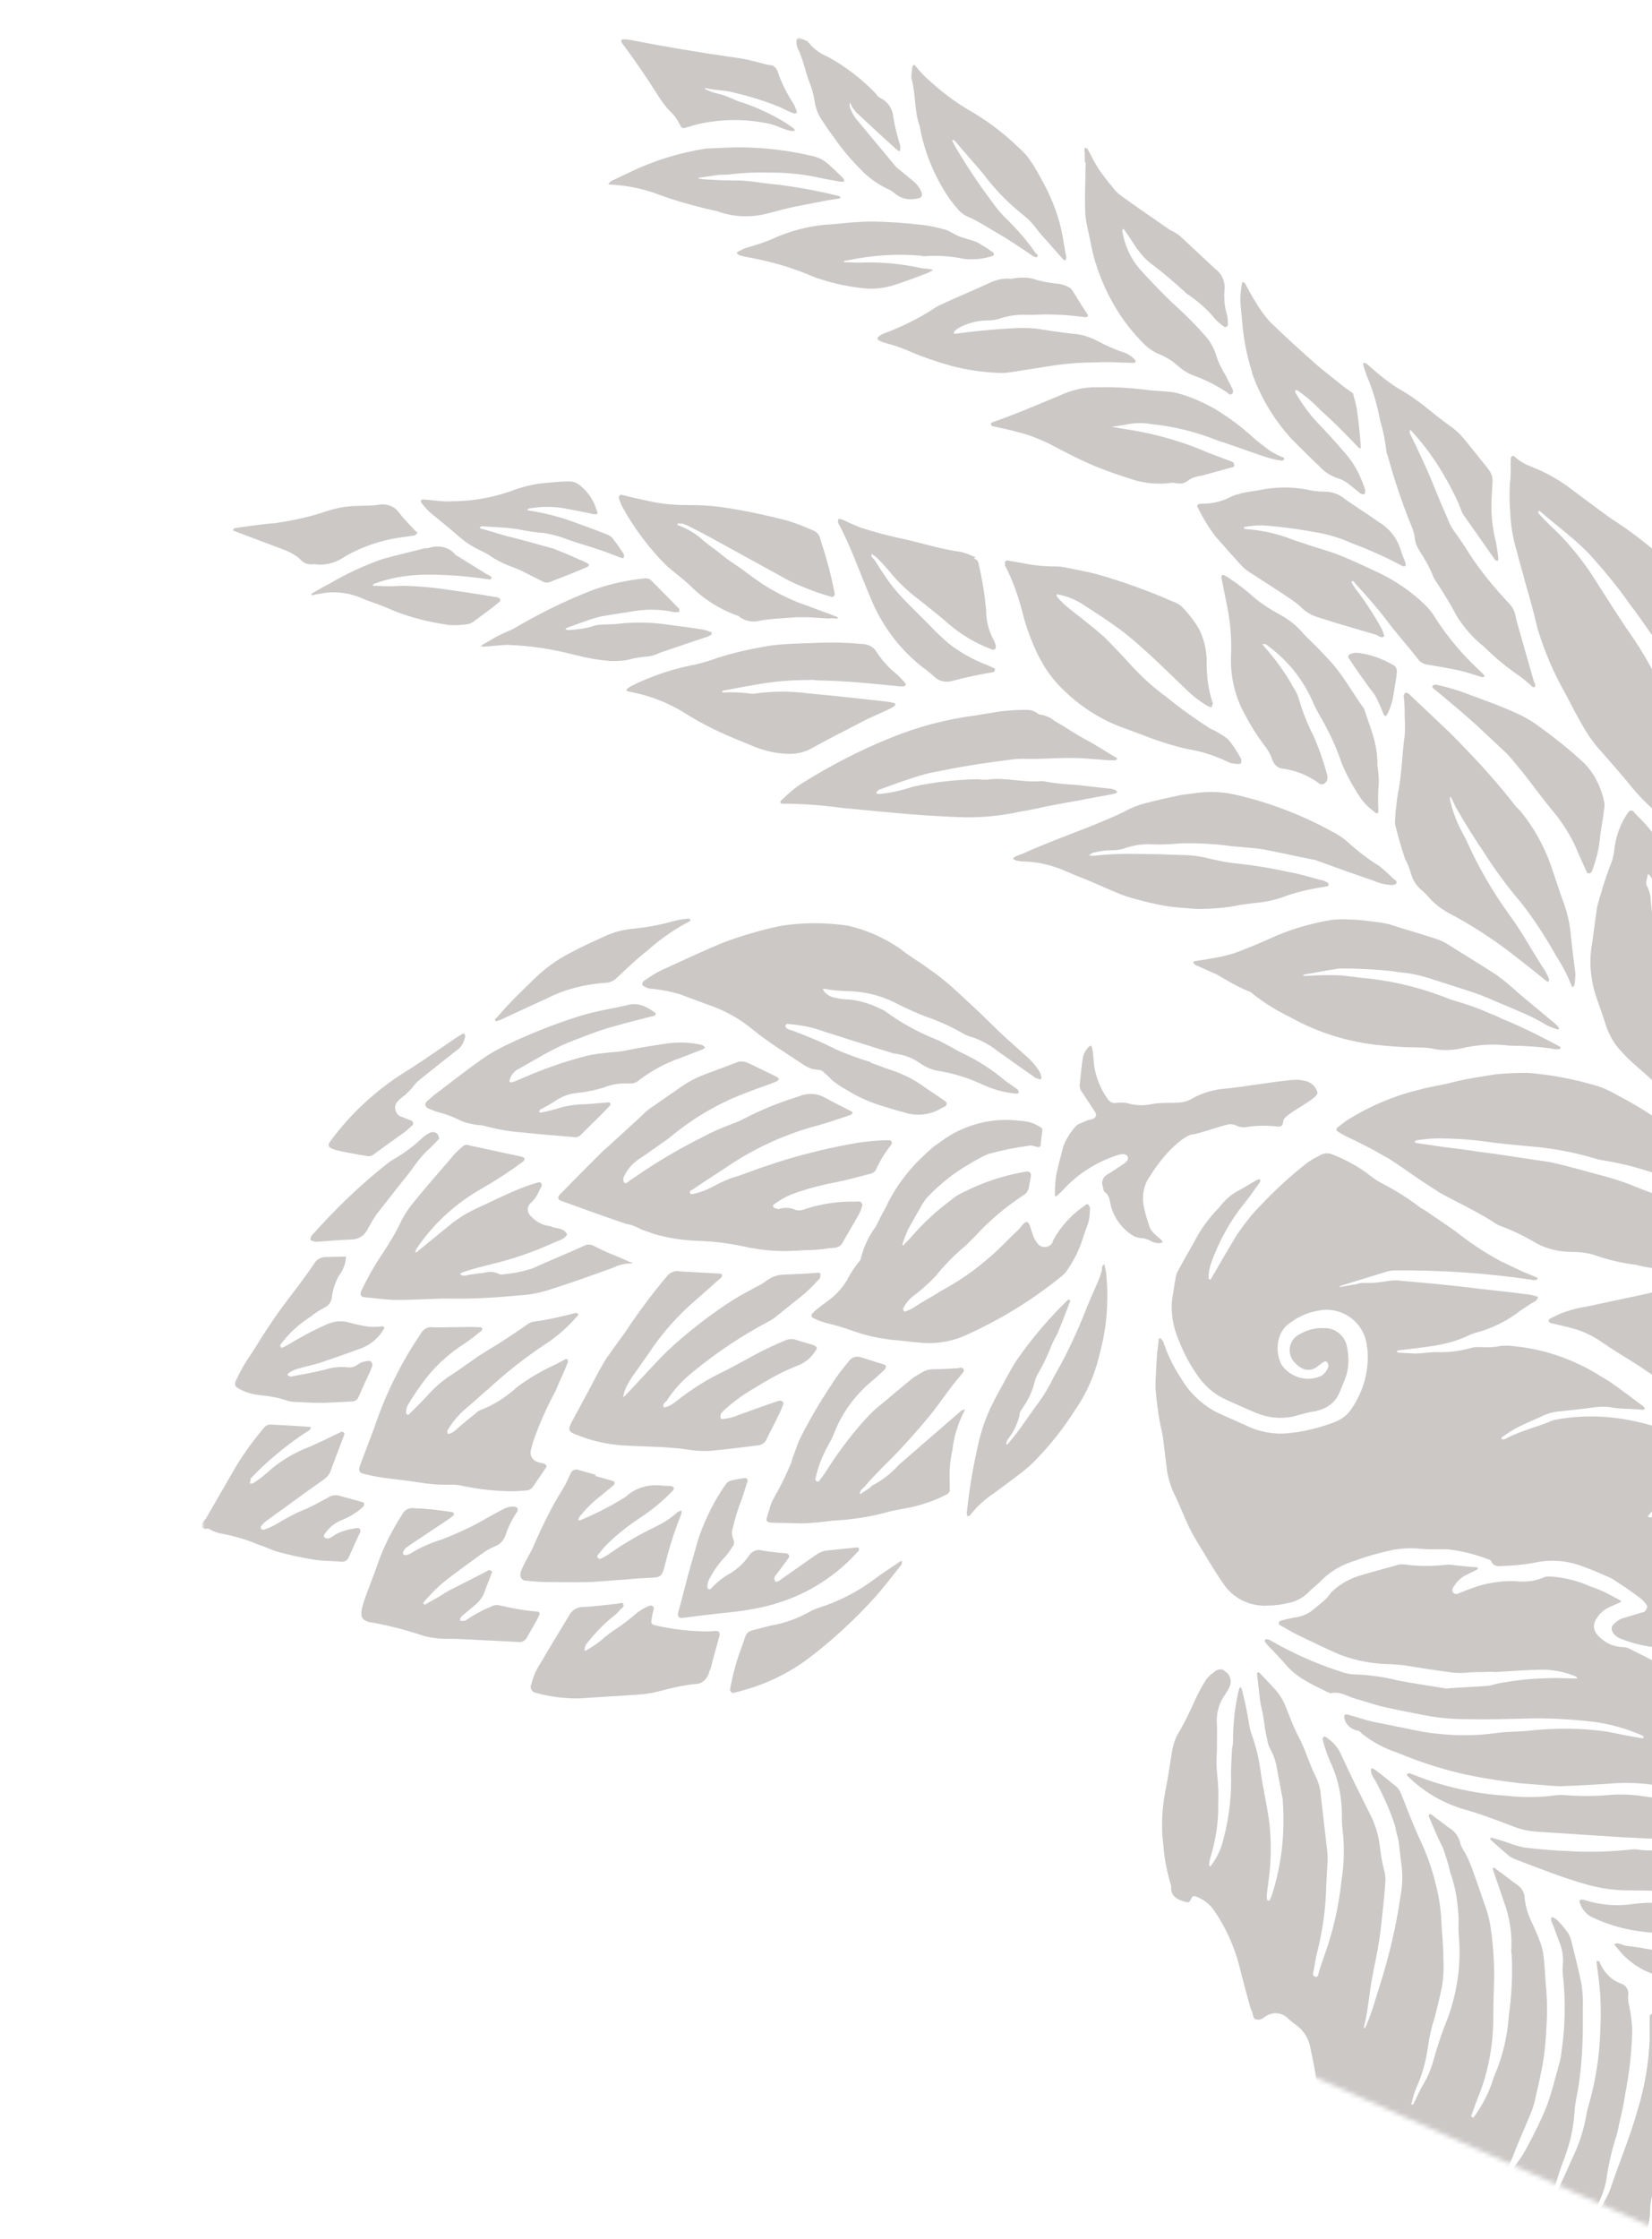 <?xml version="1.0" encoding="utf-8"?>
<!-- Generator: Adobe Illustrator 23.0.1, SVG Export Plug-In . SVG Version: 6.00 Build 0)  -->
<svg version="1.1" id="Layer_1" xmlns="http://www.w3.org/2000/svg" xmlns:xlink="http://www.w3.org/1999/xlink" x="0px" y="0px"
	 viewBox="0 0 358 485" enable-background="new 0 0 358 485" xml:space="preserve">
<g opacity="0.3">
	<defs>
		<path id="bg_2_" opacity="0.3" d="M-1,491.4c0,0,84.5,0.3,170,0c114.5-0.3,190-0.4,190-0.4V-11H-1V491.4z"/>
	</defs>
	<clipPath id="bg_1_">
		<use xlink:href="#bg_2_"  overflow="visible"/>
	</clipPath>
	<defs>
		<filter id="Adobe_OpacityMaskFilter" filterUnits="userSpaceOnUse" x="43.9" y="8.2" width="542.1" height="552.3">
			<feColorMatrix  type="matrix" values="1 0 0 0 0  0 1 0 0 0  0 0 1 0 0  0 0 0 1 0"/>
		</filter>
	</defs>
	<mask maskUnits="userSpaceOnUse" x="43.9" y="8.2" width="542.1" height="552.3" id="mask-2_1_">
		<g filter="url(#Adobe_OpacityMaskFilter)">
			<polygon id="path-1_1_" clip-path="url(#bg_1_)" fill-rule="evenodd" clip-rule="evenodd" fill="#FFFFFF" points="176,-203.2 
				789,69.1 564.6,574.2 -48.3,301.9 			"/>
		</g>
	</mask>
	<path id="hops_2_" clip-path="url(#bg_1_)" mask="url(#mask-2_1_)" fill-rule="evenodd" clip-rule="evenodd" fill="#534741" d="
		M395.6,560.5c0.3-0.2,0.5-0.4,0.7-0.6c0.9-1.2,1.7-2.5,2.6-3.6c0.6-0.9,1.2-1.7,2-2.5c2.1-2.1,3.8-4.5,5.1-7.1
		c2.6-4.5,4.3-9.5,5-14.7c0.1-1,0.4-2,0.6-3.1c0.3-1,0.3-2.1-0.1-3.1c-0.3-0.9-0.4-1.9-0.1-2.8c0.2-0.8,0.4-1.6,0.5-2.5
		c0.4-1.9,0.3-3.9-0.3-5.8c-0.6-1.6-0.6-3.4-1.4-5.1c-0.5-1.4-0.2-3,0.7-4.1c0.3-0.4,0.7-0.8,1.1-1.2c0.5-0.6,1.3-0.8,2-0.5
		c1.1,0.3,2.1,0.9,2.9,1.7l2.1,2.3c0.1,0,0.2,0,0.3,0c0.2,0,0.4-0.2,0.4-0.3c0.3-3.3-0.1-6.7-1.2-9.8l-1.3-4.2
		c-0.6-2.3-0.1-4.7,1.3-6.5c0.7-0.9,2-1.3,3.1-0.8c0.8,0.3,1.5,0.7,2.2,1.1c0.2,0.1,0.4,0,0.6-0.1c0.1-0.1,0.2-0.4,0.2-0.6
		c-0.4-1.9-0.8-3.9-1.4-5.8c-1.1-3.5-1.9-7-2.3-10.7c-0.2-1.5-0.6-3-1.3-4.3c-0.5-1-1.1-2-1.7-3c-0.2-0.1-0.3,0-0.5,0.1
		c-0.2,0.1-0.3,0.3-0.4,0.5c-0.3,0.9-0.7,1.7-1,2.6c-0.8,3-2,5.9-3.5,8.6c-0.5,0.9-0.4,1.3,0.3,1.9c1.2,0.8,2.3,1.8,3.2,3
		c0,0.1,0,0.4,0,0.6l-0.3-0.1l-0.5-0.4c-0.3-0.3-0.6-0.6-1-0.8c-2.8-1.9-2.8-1.9-4.4,1.1c-0.6,1.2-1.4,2.4-2,3.5
		c-0.2,0.4-0.2,0.9,0.1,1.2l4.2,4.6c0,0.1,0,0.4,0,0.6c-0.1,0-0.2,0-0.2,0c-0.3-0.1-0.5-0.3-0.8-0.5l-1.7-1.4c-0.6-0.5-1.3-1-2-1.5
		c-0.7-0.5-0.9-0.4-1.4,0.2l-0.6,0.7c-1.6,1.9-1.7,2,0.1,3.5c0.3,0.3,0.6,0.6,0.9,0.9c1,1.4,2.2,2.8,3.5,4c0.7,0.6,1.2,1.4,1.4,2.4
		c0,0.1,0,0.2-0.1,0.3l-0.2,0c-0.3-0.1-0.5-0.3-0.8-0.5c-2.1-1.5-4.2-3.1-6.1-4.9c-0.3-0.3-0.7-0.5-1-0.7c-0.4-0.2-0.9-0.2-1.2,0.1
		c-0.7,0.8-1.4,1.5-2,2.4c-0.3,0.3-0.2,0.8,0.1,1.1c0,0,0,0,0,0c0.5,0.4,1,0.8,1.4,1.2c1.3,1.2,2.6,2.3,3.9,3.6
		c0.3,0.4,0.6,0.8,0.7,1.3c0,0.2-0.8,0.1-1.6-0.3c-0.8-0.5-1.2-0.9-1.8-1.3c-0.3-0.2-0.5-0.3-0.9-0.4c-0.2,0-0.4,0.1-0.5,0.3
		c0,0.2,0,0.4,0.1,0.6l3.1,10.8c0.3,0.9,0.5,1.8,0.6,2.7c0.3,2.4,0.7,4.7,1.4,7c0.3,1.1,0.5,2.2,0.5,3.4c0.3,1.4,0.1,2.9-0.5,4.3
		c-0.7,1.5-1,3.2-0.9,4.9c0,1-0.2,2.1-0.6,3c-0.8,2.1-1.2,4.4-1.8,6.6c-0.1,0.4-0.3,0.8-0.4,1.2l-0.3,0c-0.1,0-0.2-0.1-0.2-0.2
		c-0.1-1.4,0-2.9,0.3-4.3c1-3.3,1.6-6.7,1.5-10.1c0-0.5,0.1-1,0.2-1.5c0.4-2.7,0.3-5.4-0.3-8.1c-0.1-0.2-0.2-0.3-0.3-0.5
		c-0.1,0.2-0.2,0.3-0.3,0.5c-0.5,1.2-0.9,2.4-1.5,3.4c-1.3,2.5-1.9,3.2-2.1,2.6c-0.4-1.2,0.4-2.2,0.9-3.2c0.5-1.3,0.8-2.6,0.8-3.9
		c0-1.6,0.2-3.1,0.3-4.5c0.1-0.9,0.2-1.9,0.1-2.8c-0.4-2.3-1.2-4.4-2.2-6.5c-0.1-0.1-0.1-0.1-0.2-0.2c-0.1,0-0.2,0-0.2,0
		c-0.1,0.2-0.2,0.4-0.3,0.6c-0.2,0.7-0.4,1.4-0.6,2.1c-0.7,3.4-2.1,6.6-4.1,9.4c0,0-0.4,0.2-0.4,0c-0.1-0.2-0.2-0.4-0.2-0.6
		c0.1-0.6,0.2-1.2,0.3-1.8c0.5-2,1.1-4,1.5-6c0.6-3,1.1-5.9,1.6-8.9c0-0.1-0.2-0.3-0.3-0.5c-0.1,0-0.2,0.1-0.2,0.2
		c-0.2,0.4-0.4,0.7-0.6,1.1c-2.8,5.3-6.2,10.1-10.2,14.5c-1,1.1-2,2.1-3.1,3.1c-0.5,0.4-0.6,1.1-0.3,1.7c0.3,0.6,0.6,1.3,0.9,2
		c0.4,1.5,0.8,1.3,2,0.6c2.3-1.5,5.3-1.2,7.2,0.8c1.1,1,2.1,2.1,2.8,3.3c2,3.2,3.1,6.9,3.3,10.7c0,2.4-0.1,4.7-0.4,7
		c-0.2,3.5-0.7,7-1.5,10.5c-0.4,1.6-1,3.2-1.5,4.7l0,0.3c0,0.1,0.1,0.2,0.3,0.1c0,0,0,0,0,0L395.6,560.5z M414.3,450.2
		c0.2-1.3,0.3-2.7,0.4-4l0.9-14.9c0-0.4,0.1-0.8,0.2-1.2c0.3-1.7,0.5-3.5,0.5-5.3c0.3-5.8,0.1-11.7-0.8-17.4
		c-0.3-2.9-0.8-5.8-1.3-8.6c-0.2-1.3-0.6-2.6-1-3.9l-2.3-8.7c-0.4-1.4-0.5-1.3-1.9-0.8c-1.3,0.5-2.3,1.5-2.9,2.7
		c-0.4,0.7-0.6,1.5-0.6,2.3c0.1,1.1,0,2.3,0.1,3.4c0,0.6,0.2,1.2,0.4,1.8c0.7,1.6,1.2,3.3,1.5,5.1c0.3,2.2,0.9,4.4,1.3,6.7
		c1.1,5.1,1.7,10.3,1.7,15.6c-0.1,0.7,0,1.5,0.1,2.2c0.5,4.2,0.5,8.5,0,12.7c-0.2,2.7-0.3,5.4-0.3,8.1c0.1,3.3-0.2,6.7-0.9,9.9
		c-0.4,1.8-0.5,3.7-0.3,5.6c0.1,3.1-0.2,6.2-0.9,9.3c-0.2,0.8-0.4,1.6-0.6,2.3c0,0.1,0.2,0.3,0.2,0.5c0.1,0.2,0.2-0.1,0.2-0.2
		c0.6-1.6,1.4-3.2,1.9-4.9c1.9-6.1,3.4-12.1,4.6-18.2L414.3,450.2z M418.8,426.5c0.6-0.8,0.9-1.7,1-2.6c0.1-3.6,0.4-7.3,1-10.9
		c0.2-1.7,0.2-3.3,0.1-5l0.2-9.7c0-0.6,0.1-1.2,0.2-1.9c0.7-2.8,0.8-5.7,0.3-8.6c-0.2-2-0.3-4-0.2-6c0-2.1-0.2-4.2-0.5-6.2
		c-0.3-2.2-0.7-4.4-1-6.8c-0.2-1.5-0.2-3.1,0-4.7c0.2-2,0.5-3.9,1-5.8c0.2-0.4-0.3-0.7-0.8-0.6c-1.6,0.4-2.8,1.5-3.4,3
		c-0.3,0.7-0.5,1.4-0.8,2c-0.3,0.9-0.9,1.7-1.6,2.2c-1,0.8-1.6,2-1.6,3.2c-0.5,3.7-0.5,7.5,0.1,11.2c0.4,2.8,1,5.5,1.9,8.2
		c0.1,0.4,0.1,0.8,0.1,1.2c0.4,3,0.7,6,1.3,8.9c0.2,1.8,0.9,3.7,1,5.5c0.1,1.9,0.1,3.5,0.3,5.3l0.6,5c0.1,2.9,0,5.8,0,8.7
		c0,1.2,0.1,2.5,0.2,3.7c0,0.2,0.2,0.4,0.3,0.5c0,0,0.4,0,0.5-0.2L418.8,426.5z M450.8,391c1.7,0.8,3.4,1.7,5,2.6
		c6.1,3.4,11.8,7.5,16.8,12.4c1.7,1.7,3.1,3.6,4.6,5.5c1.6,1.8,2.6,3.2,4,4.8c2.6,3.1,5.4,6.1,8,9.2c0.7,0.9,1.4,1.8,2,2.8
		c2.2,3.5,4.3,7.1,6.5,10.7c2,3.3,3.9,6.7,5.5,10.1c1.8,3.3,3.3,6.7,4.7,10.2l0.7,2.2c0.5,1.5,1,3,1.6,4.3c1.6,3.6,3,7.3,4,11.1
		c0.6,2.4,1.3,4.8,2,7.2c0.4,1.3,0.9,2.6,1.4,3.8c1,2.2,1.9,4.4,2.5,6.7c0.4,1.7,1.1,3.4,2.1,4.9c1.2,2,2,4.2,2.4,6.5
		c0.3,1.4,0.8,2.8,1.3,4.2c0.9,2.2,1.6,4.5,1.9,6.9c0.4,2.2,0.9,4.4,1.7,6.6c0.1,0.2,0.3,0.3,0.5,0.3c0.2,0,0.4-0.2,0.4-0.3
		c0.2-2.8,0.2-5.6-0.2-8.4l-0.4-3.1c-0.1-0.7-0.5-0.8-1.1-0.7c-0.2,0-0.6-0.3-0.6-0.6c-0.2-0.8-0.4-1.6-0.5-2.5
		c-0.7-5.5-1.5-10.9-2.1-16.4c-0.4-3.2-1.1-6.4-1.7-9.5c-0.6-3.1-1.3-6.6-1.9-9.8c-0.2-1.1-0.6-2.2-1-3.3c-0.8-2.4-1.5-4.8-1.9-7.2
		c-0.1-1.1-0.6-2.2-1-3.3l-3.3-11.7c-0.3-0.9-0.5-1.8-0.9-2.6c-1.4-3.4-2.7-6.8-4.3-10c-1.6-3.6-3.5-7.1-5.7-10.4
		c-2-2.8-3.9-5.7-5.7-8.5c-0.8-1.3-1.4-2.8-2.2-4.2c-2-3.7-4.3-7.2-6.8-10.4c-4.1-4.9-8.1-9.8-12.1-14.7c-0.8-1-1.8-2-2.7-3l-5.6-6
		c-1.6-1.8-3.4-3.4-5.4-4.7c-1.2-0.8-2.3-1.7-3.5-2.6c-1-0.9-2.1-1.7-3.3-2.4c-6.9-4.5-14.4-8.1-22.2-10.9c-0.6-0.2-1.2-0.4-1.8-0.5
		c-1.9-0.4-2.6-0.1-3.3,1.8c-0.4,0.9-0.6,1.8-0.5,2.7c0,0.4,0.5,0.8,0.9,0.7c0.3-0.1,0.8-0.3,1.2-0.3c0.7-0.2,1.5-0.3,2.2-0.3
		c4.5,0.3,8.8,2,12.2,5c0.1,0.1,0.2,0.3,0.2,0.5l-0.6,0.1c-1.7-0.7-3.5-1.4-5.2-2c-1.5-0.5-3.1-0.8-4.6-1c-1.8-0.2-3.5,0.1-5.2,0.8
		c-0.6,0.2-1.1,0.8-1,1.4c0.1,0.8,0.2,1.7,0.3,2.5c0.2,1.4,0.7,1.8,2.1,1.7c2.5-0.2,5,0.1,7.4,0.8c3.1,1,6.2,1.9,9.2,3.1
		c3.4,1.4,6.5,3.3,9.4,5.5c3,2.2,5.9,4.6,8.8,7c1.5,1.3,2.9,2.7,4.3,4.1c1,1,2,2,3.1,3c1.6,1.4,3,2.9,4.1,4.7
		c0.7,0.9,1.4,1.8,2.2,2.6c0.7,0.7,1.4,1.5,2,2.4c0.6,1.6,1.6,3.1,3,4.1l3.7,5.8l6.1,9.4c0.3,0.4,0.6,0.8,1,1.2c2,2,3.6,4.4,4.7,6.9
		l5.6,12.2c0.2,0.4,0.3,0.8,0.4,1.2c0.8,3.2,1.8,6.4,3,9.5c0.7,2.2,1.7,4.3,2.9,6.2c0.5,1,1,2.1,1.4,3.1l0,0.3c0,0.1-0.3,0-0.3-0.1
		c-1.6-2.3-3-4.8-4-7.4c-1.2-3-2.3-6-3.3-9.1c-1.4-3.8-3.1-7.5-5.1-11c-0.7-1.3-1.5-2.5-2.1-3.8c-1.3-2.6-3-5-5-7.2
		c-0.5-0.5-0.9-1.1-1.3-1.8c-1.5-2.4-2.8-4.8-4.3-7.2c-3.2-5.5-7-10.6-11.4-15.2c-1.2-1.1-2.2-2.5-2.9-4c-0.3-0.7-0.8-1.2-1.3-1.7
		c-4.7-4.5-9.6-8.6-14.7-12.5c-2.9-2.2-6-4.2-9.2-5.9c-3.7-1.9-7.7-3.2-11.8-4.1c-1.7-0.4-3.5-0.4-5.3-0.1c-0.5,0-0.9,0.5-0.9,1
		l0,0.1c0.1,0.8,0.3,1.6,0.5,2.4c0.3,1,1.2,1.7,2.3,1.7c3.9,0.3,7.6,1.4,11,3.2c4.1,2.1,8,4.5,11.7,7.2c0.3,0.2,0.6,0.5,1,0.8
		c0.2,0.2,0.5,0.6,0.5,0.8c-0.1,0.2-0.5,0.1-0.7-0.1c-1.8-1-3.7-2-5.5-3c-2.7-1.5-5.5-2.9-8.4-4.1c-2.8-1.1-5.8-1.7-8.8-1.7
		c-0.8-0.1-1.2,0.7-0.9,1.5c0.2,0.5,0.4,1,0.5,1.5c0.1,1.2,0.9,2.2,2.1,2.4c0.6,0.2,1.2,0.3,1.8,0.5c4.7,1.1,9.3,2.9,13.6,5.2
		L450.8,391z M516.4,439.7l0.1-0.3c0-0.7,0.1-2.3,0.1-3.1c0-0.8-0.1-1.7-0.2-2.5c-0.4-3.9-1-7.8-1.3-11.8c-0.3-3-0.3-6-0.4-9
		c-0.1-2.2-0.4-4.4-0.7-6.5c-0.3-2.2-0.6-3.7-0.5-5.6c-0.1-2.1-0.3-4.2-0.7-6.2c-0.3-1.7-0.3-3.5-0.5-5.3c-0.8-6-0.4-12.1-2-18
		c-0.8-2.9-1.6-5.8-2.5-8.7c-1.7-5.4-3.4-10.8-5.5-15.9c-1.3-3.1-2.5-6.1-3.7-9.2c-0.3-0.8-0.5-1.6-0.8-2.4
		c-0.2-0.7-0.4-1.4-0.7-2.1c-1.6-4.2-3.6-8.2-5.7-12.1l0-0.3c-2.7-6.1-6.4-11.7-9.5-17.6c-1.7-3.4-3.1-7-4.4-10.6
		c-0.5-1.5-1-3-1.5-4.4c-0.4-1.1-0.9-2.1-1.5-3.1c-1.4-2.6-2.3-5.4-2.7-8.3c-0.1-0.8-0.3-1.6-0.6-2.4c0-0.1-0.1-0.2-0.2-0.2
		c-0.1,0-0.2,0.1-0.2,0.2c-0.4,1-0.5,2-0.3,3.1l0.6,4l0.1,0l0.3,1.9c0.1,1.7,0.5,3.3,1.1,4.9c0.3,0.7,0.5,1.4,0.6,2.2
		c0,0.2,0,0.4-0.1,0.6c0,0-0.3-0.2-0.4-0.3c-0.7-1.4-1.3-2.8-1.8-4.2c-0.6-1.9-1.4-3.7-2.4-5.4c-0.4-0.8-0.4,0.1-0.7,0.1
		c-1,0.6-1,1.4-0.7,2.4c2.1,6.1,4.5,12.1,7.3,17.9c1.3,3.2,2.9,6.3,4.1,9.5c1,2.8,2.1,5.6,3.3,8.4c2.7,6.1,5.2,12.2,8.3,18.2
		c0.9,1.7,1.6,3.4,2.2,5.2c0.3,1.1,0.8,2.1,1.2,3.2c0.8,1.9,1.5,3.9,2,5.9c0.3,1.2,0.7,2.4,1.2,3.5c0.4,1.4,0.9,2.8,1.3,4.2
		c0.8,3.5,1.9,7,3.1,10.4c0.8,2.5,1.4,5,1.8,7.6l2.3,14.5c0.4,2.7,0.1,5.4,0.4,8.1c0,0.1-0.1,0.2-0.2,0.3l-0.2-0.2
		c-0.6-1.2-1-2.5-1-3.9c-0.3-4.9-0.9-9.8-1.9-14.6l-0.5-3.4c-0.4-2.9-1.2-5.7-2.5-8.3c-1.1-2.2-2-4.6-2.5-7
		c-0.6-2.3-1.4-4.6-2.3-6.8l-2-5.6c-0.1-0.4-0.3-0.8-0.4-1.2c-1.7-3.6-2.9-7.3-4.8-10.8c-0.6-1.2-1.1-2.4-1.5-3.8
		c-1.1-4-2.6-7.9-4.5-11.6c-0.8-1.7-1.6-3.4-2.2-5.2c-1.6-4.5-3.4-9-5.2-13.4c-1.8-4.4-3.6-9.3-5.2-14c-0.2-0.7-0.5-1.3-0.9-2
		c-0.2-0.3-0.7-0.4-1.1-0.4c-0.4-0.1-0.9,0.7-0.8,1.2c0,0.5,0.1,1,0.2,1.5c0.1,0.7,0.5,1.4,0.8,2.1l4,11.1c0.1,0.3,0.3,0.6,0.3,0.9
		c0.6,3.7,2.2,7.2,3.1,10.8c0.4,1.5,0.9,3,1.4,4.5c0.8,2.7,1.7,5.4,2.4,8.1c0.2,1,0.4,2,0.5,3.1c0,0.1,0,0.2,0,0.3
		c0,0-0.3-0.2-0.3-0.3c-0.7-1.8-1.5-3.7-2.1-5.5c-1.2-3.6-2.6-7.2-4.2-10.7c-1-2.3-1.9-4.6-2.6-7c-0.5-2.4-1.3-4.7-2.3-6.9
		c-0.1-0.3-0.3-0.6-0.5-0.8c-0.1-0.1-0.3-0.2-0.5-0.2c-0.1,0-0.3,0.3-0.3,0.4c0.3,2.1,0.5,4.2,1,6.2c0.5,2,1.3,4.2,1.9,6.3
		c0.2,0.6,0.4,1.2,0.5,1.8c0.5,3.2,1.3,6.3,2.5,9.3c0.5,1.6,1,3.2,1.4,4.8c1.3,4.8,3,9.5,5,14.1c2.4,6.2,4.9,12.4,7.1,18.7
		c2,5.8,3.9,11.6,5.6,17.5c1.1,3.9,2.5,7.7,3.9,11.5c0.9,2.3,1.7,4.7,2.2,7.1c0.3,1.2,0.7,2.4,1.1,3.6c1.6,4,3.1,7.9,4.7,11.9
		c0.4,0.9,0.8,1.7,1.4,2.5c0.8,1.2,1.7,2.3,2.6,3.5c0.6,0.7,1.2,1.5,1.6,2.3c1.3,2.9,2.7,5.8,4.3,8.6c1.3,2.8,2.6,6.5,4,9.3
		c0,0.1,0.2,0.1,0.4,0.2c0.1,0,0-0.1,0.1-0.2L516.4,439.7z M465.6,263.3c0.8-2,1.5-4.1,2.1-6.2c0.7-2.6,1.7-5.1,2.7-7.7
		c1.6-4.2,2.7-8.5,3.4-12.9c1.1-7.7,1.8-15.5,2-23.3c0.2-4-0.2-8.1-0.3-12.1c-0.1-1.7-0.6-3.3-1.3-4.8c-0.4-0.9-0.6-1.8-0.7-2.7
		c-0.8-4.6-2.2-9.1-4-13.4c-3.5-8.3-8-16.1-13.5-23.2c-1.9-2.5-4-4.8-6.4-6.9c0,0-0.3-0.1-0.5-0.1c-0.2,0-0.1,0.4,0.1,0.6
		c0.7,1.1,1.4,2.1,2.1,3.1c2.7,3.8,5,7.9,7,12.1c0.8,1.7,1.5,3.4,2.1,5.2c1.2,3.4,3,6.6,4.1,10.1c1.5,4.6,2.7,9.4,3.3,14.3
		c0.1,0.7,0.1,1.5,0.1,2.2c0.1,1.3,0.1,2.7,0.3,4c0.4,1.9,0.5,3.9,0.4,5.9c0,1.9,0,3.7,0.2,5.6c0.1,1.6,0.1,3.1,0,4.7
		c-0.1,5.5-0.6,11-1.4,16.5c-0.1,0.6-0.2,1.2-0.3,1.8c-1,3.3-1.9,6.6-2.9,9.9c-1.7,5.3-3.4,10.7-5.4,16c-0.8,2.6-1.2,5.2-1,7.9
		c0.1,3.2,0.3,6.4,0.6,9.6c0.2,2.2,0.7,4.4,1,6.5c0,0.1,0.1,0.2,0.2,0.3c0,0,0.3,0,0.3-0.3c0.2-0.7,0.3-1.4,0.4-2.2
		C461,276.7,462.7,269.7,465.6,263.3L465.6,263.3z M448.5,153.4c0.1,0.2,0.1,0.4,0.2,0.5c0.9,1.8,1.7,3.6,2.7,5.3
		c1.8,3.2,3.3,6.5,4.5,10c0.3,0.9,0.7,1.7,1,2.6c0.8,2.1,1.4,4.3,1.8,6.5c0.6,3.7,1.2,7.4,2,11c0.7,3.6,1,7.2,0.8,10.9
		c0,0.8,0,1.5,0.1,2.3c0.3,3.5,0.4,7.1,0.2,10.6c0,2.1-0.1,4.2-0.2,6.2c-0.1,2.1-0.4,4.8-0.6,7.1c-0.4,4.6-1,9.2-1,14
		c-0.1,2.6-0.3,5.2-0.7,7.8l-0.3,4c0,0.2,0.1,0.4,0.3,0.5c0,0,0.3,0,0.4-0.2c0.1-0.2,0-0.2,0.1-0.3c2.1-5.1,3.9-10.3,5.5-15.6
		c1-3.8,1.6-7.7,1.9-11.6c0.2-2.6,0.3-5.2,0.4-7.8c0.1-2.4,0.1-4.8-0.2-7.2c-0.2-1.1-0.1-2.3-0.1-3.4l-0.3-4.3l-0.3,0
		c-0.1-1.6,0-3.3-0.2-4.9c-0.5-2.8-0.7-5.6-1.2-8.3c-0.9-4.4-2.3-8.7-4.1-12.8c-1.1-2.5-2.1-5-3.1-7.5c-0.2-0.6-0.4-1.2-0.7-1.7
		c-2.3-4.9-5-9.6-8.2-13.9c-0.1-0.1-0.3-0.2-0.4-0.3C448.4,153,448.4,153.2,448.5,153.4z M487.8,387.3c-2.4-4.3-5-8.4-7.8-12.4
		c-0.7-1-1.4-2-2-3.1c-1-1.7-2.1-3.4-3.3-4.9c-0.5-0.6-0.9-1.4-1.4-2.1c-1.7-2.5-3.3-5-5.1-7.5c-1.4-1.9-2.7-3.9-3.9-6
		c-1.3-2.4-2.8-4.6-4.2-7c-2-3.4-3.8-7-5.4-10.6c-1.8-4.1-3.5-8.2-5.2-12.4c-1.6-3.8-2.9-7.8-3.7-11.9c-0.4-1.9-1-3.8-1.5-5.7
		c-0.1-0.2-0.2-0.3-0.3-0.4l-0.2,0.5c-0.1,0.3-0.2,0.7-0.4,0.8c-0.7,0.5-0.7,1.2-0.6,2c0.2,1.6,0.2,3.3,0.4,5
		c0.2,1.6,0.5,3.1,0.8,4.6c0.5,3.3,1.3,6.5,2.4,9.7c0.1,0.6,0.2,1.2,0.2,1.8c0,0-0.1,0.2-0.2,0.3c-0.1,0.1-0.2,0-0.2-0.1
		c-2-2.4-3.5-5.2-4.4-8.2c-0.2-1-0.6-2-1-3c-0.5-1.3-0.8-2.6-0.9-3.9c-0.1-0.8-0.6-1-1.4-0.8c-0.8,0.2-1.6,0.4-2.4,0.6l-2.5,0.3
		c-0.8,0.1-1.2-0.5-1.7,0.1c0.2,0.4,0.5,0.9,0.7,1.4c1,1.5,2,2.9,3,4.3c0.6,0.8,1.2,1.7,1.7,2.6c1.5,3.2,1.7,3.1-1.9,3.4l-2.2,0.3
		c-1.2,0.1-3.2,0.8-5.2,1.2c-1.9,0.4-4.1,0.7-6.2,1c-0.1,0.1-0.2,0.1-0.3,0.2c0,0,0,0.2,0.2,0.2c0.1,0.1,0.2,0.1,0.3,0.1
		c2.4,1,4.9,1.6,7.5,1.9c1.5,0.1,2.9,0.6,4.1,1.4c2.9,1.8,5.9,3.5,8.8,5.4c1.6,1.2,3,2.5,4.3,4c2.6,2.9,5.3,5.8,7.9,8.8
		c1.1,1.3,2.1,2.6,3.1,3.9c3.3,4.4,6.6,8.9,9.9,13.3c1.4,1.8,2.7,3.6,4.3,5.4c2.9,3.4,6.1,6.6,8.9,10.1c2.4,2.9,4.4,6,6.5,9.1
		c1,1.3,1.9,2.7,2.8,4.2c0.9,1.4,1.5,2.5,2.2,3.8l4.5,8.2c0,0.2,0.4,0.3,0.6,0.4c0.1-0.3,0.1-0.6,0.1-0.9c-0.4-1.7-1-3.4-2-4.9
		c-2.5-4.7-5.1-9.5-7.8-14.3L487.8,387.3z M466.9,343.3c-0.1-0.5-0.2-1-0.3-1.5l-3.9-11.5c-0.7-2.2-1.3-4.6-1.8-6.9
		c-1.5-7.7-2.6-15.4-3.2-23.2c-0.2-2.2-0.2-4.4-0.1-6.6c0-0.3,0.3-0.8-0.1-1c0,0-0.4,0.5-0.5,0.7c-0.4,1.6-0.7,3.2-1,4.9
		c-0.1,0.9-0.1,1.9-0.3,2.8c-0.2,0.8-1,1.2-1.8,1c-0.1,0-0.3-0.1-0.4-0.2c-0.4-0.3-0.7-0.7-1-1.1c-1-1.6-2-3.2-3-4.8
		c-0.3-0.4-0.6-0.8-1-1.2c-0.2-0.1-0.4,0-0.5,0.1c-0.2,0-0.2,0.3-0.3,0.5c0,0.2,0,0.5,0.1,0.7l3.8,12.8c0.4,1.4,0.8,2.8,1.1,4.2
		c0.5,1.8,1.1,3.6,2,5.2c1.1,2.1,2,4.3,2.7,6.6c0.1,0.4,0.3,0.8,0.5,1.2c2.5,5.1,4.5,10.5,7.5,15.4c0.4,0.7,0.9,1.4,1.4,2.1
		c0,0,0.2,0,0.3,0.1c0.1,0.1-0.2-0.1-0.2-0.2L466.9,343.3z M439.3,290c-0.3-2.9-1-5.7-1.9-8.5c-0.4-1.3-0.6-2.7-1-3.9
		c-1.5-4.6-3.4-9-5.7-13.1c-1.4-2.5-3.1-4.9-4.5-7.5c-2.2-3.3-3.9-6.9-5.3-10.6c-0.1-0.4-0.3-0.8-0.6-1.1c-0.2-0.1-0.3-0.2-0.5-0.2
		c0,0-0.2,0-0.2,0.2c-1,2.8-1.8,5.7-2.5,8.7c-0.5,2.3-0.9,4.7-1.1,7.1c-0.3,5.7-0.6,11.3-0.7,17.1c-0.1,4.1,0.8,8.1,2.8,11.7
		c0.2,0.4,0.3,0.8,0.3,1.2c0.3,2.4,1.3,4.7,3,6.4c1.1,1.1,2.1,2.3,3.2,3.4l4.6,5.1c0.1,0.1,0.3,0.3,0.5,0.4c0-0.2,0.2-0.4,0.1-0.6
		c-0.4-1.7-0.9-3.4-1.4-5.1l-2.6-8.7c-0.1-0.3-0.1-0.6-0.1-0.9c-0.5-4.3-1.3-8.6-1.4-13c0-0.4-0.1-0.8,0-1.2c0.2-3,0.4-6,0.6-9.1
		c0.2-1,0.4-2,0.7-3c0.1-0.1,0.2-0.1,0.3-0.2c0.1,0,0.1,0.1,0.2,0.1c0.1,0.6,0.2,1.2,0.2,1.8l0.2,9c1,3,0.5,6.2,1.9,9.1
		c0.2,0.4,0.3,0.8,0.3,1.2c0.9,7.2,3.6,13.8,5.7,20.7c0.9,3.1,0.9,2.6,4.1,2.1c0.8-0.1,1-0.5,1.1-1.3c0-3.9,0.1-7.9,0.1-11.8
		C439.4,293.9,439.3,292,439.3,290L439.3,290z M445.3,286.1c0.2-0.1,0.3-0.3,0.4-0.5c1.8-2.9,3.1-6.1,3.9-9.5
		c0.4-2.1,0.9-4.3,1.5-6.4c0.7-3,1-6.1,1.1-9.2c0.1-4.3-0.2-8.5-0.9-12.7c-0.3-1.7-0.9-3.4-1.6-5l-6.8-15.7
		c-1.6-3.5-2.8-7.1-3.6-10.8c-0.3-1.4-0.7-2.8-1.2-4.2c0,0,0-0.2-0.2-0.2c-0.1,0-0.2,0-0.3,0c-0.3,0.3-0.5,0.7-0.6,1
		c-0.7,1.7-1.4,3.3-1.9,5c-1.3,4.5-2.6,9-3.9,13.5c-0.8,3.5-1.2,7-1.3,10.5c0,1.8,0.3,3.5,0.6,5.3l0.3,2.8c0.2,1.6,0.8,3.2,1.6,4.6
		c2.5,4,4.5,8.2,6.2,12.6c0.4,1.2,0.6,2.6,1.9,3.3c0.5-1.1,0.7-2.4,0.6-3.6c0.3-4,0-8.1-0.8-12.1c-1.2-4.8-2-9.8-2.6-14.7
		c-0.2-3.2-0.1-6.4,0.2-9.7c0,0,0-0.2,0.1-0.3c0.1-0.1,0.3,0.2,0.3,0.4l0.4,3.1c0.2,2.7,0.7,5.4,1.5,8c0.4,3.5,1.4,6.9,2.9,10.1
		c1.5,4,2.2,8.3,2.1,12.5c-0.1,4.5-0.7,8.9-2,13.2c-0.2,0.5-0.3,1-0.2,1.5c0.7,2.4,1.3,4.8,1.6,7.3c0,0,0,0.2,0.2,0.2
		C445,286.3,445.1,286.2,445.3,286.1z M421.7,218.6c0.1-7-0.5-13.9-1.9-20.8c-0.7-3.1-1.6-6.1-2.4-9c-0.6-1.9-1.4-3.7-2.4-5.4
		c-1.9-3.9-4.3-7.6-7-11c-3.1-3.7-5.9-7.5-8.5-11.5c-2.8-4.3-5.9-8.3-9.4-12.1c-1.3-1.3-2.5-2.8-3.3-4.5c0-0.2-0.3-0.3-0.5-0.3
		c-0.2,0-0.5,0.3-0.5,0.5c-0.2,0.8-0.3,1.7-0.4,2.5c-0.2,0.8-0.4,2.1-0.6,3c-1.2,4.7-2.5,9.5-3.7,14.2c-0.5,2.2-0.8,4.5-0.9,6.9
		c-0.2,2.6-0.2,5.2-0.3,7.8c-0.1,1.3,0.3,2.5,1.2,3.4c1.7,1.7,3.3,3.5,4.9,5.3c5.9,6.7,11.5,13.7,16.7,21.1c0.4,0.5,0.8,1,1.1,1.5
		c0.1,0.1,0.2,0.1,0.3,0.1c0.2,0,0.4-0.3,0.4-0.4c0-2.5-0.2-5-0.7-7.4c-0.5-1.8-0.7-3.7-0.8-5.5c-0.1-1.5-0.4-2.9-1-4.3
		c-0.7-1.7-1.3-3.5-1.6-5.4c-0.2-1.4-0.6-2.8-1.2-4.2c-1.1-2.8-2-5.7-2.7-8.7c-0.8-2.7-1.7-5.3-2.5-8l-0.5-1.8l0-0.3
		c0.1,0,0.4,0,0.4,0.1c0.7,1.1,1.5,2.3,2.1,3.4c2.3,4.2,4.3,8.5,6.1,13c0.6,1.6,1.4,3.3,1.9,5c0.8,2.1,1.4,4.3,1.9,6.5
		c0.6,2.9,1.5,5.6,2.2,8.4c0.3,1.5,0.5,3.1,0.6,4.6c0,1.2,0,2.5,0.2,3.7c0.6,3.1,0.9,6.2,1.1,9.3c0.2,1.6,0.6,3.1,1.1,4.5
		c2.2,5.5,3.5,11.3,4,17.3l0.4,3.4c0.1,0.2,0.2,0.3,0.4,0.3c0.2-0.1,0.4-0.2,0.5-0.4c1.1-2.8,1.6-5.8,1.3-8.9
		c-0.2-1-0.1-2.1,0.3-3.1c0.3-1,0.4-2.1,0.2-3.1l-0.8-5.6c-0.2-0.8-0.1-1.7,0.3-2.4c0,0,0.2-0.2,0.2-0.2c0.1,0,0.4,0.1,0.5,0.2
		l3.1,9.8c0.1,0.4,0.3,0.8,0.5,1.1c0,0.1,0.4,0.2,0.6,0.2c0.2,0.1,0.1-0.2,0.1-0.3l-0.3-5.3C421.4,223.6,421.3,221.1,421.7,218.6
		L421.7,218.6z M369.6,130.5c-5.8-7-12.6-13.1-20.2-18c-0.4-0.3-0.9-0.6-1.3-0.9c-2.3-1.7-4.7-3.5-7-5.2c-2.9-2.3-6.1-4.1-9.5-5.4
		c-1.3-0.5-2.4-1.2-3.4-2.1c-0.4-0.3-0.8-0.1-0.8,0.5c-0.1,1.8,0.1,3.5-0.2,5.3c-0.1,2.2-0.1,4.4,0.1,6.5c0.1,2.8,0.6,5.6,1.4,8.2
		c0.5,2.2,1.2,4.2,1.7,6.3c1,3.5,2,7,2.8,10.5c1.5,4.9,3.5,9.6,6,14c1.3,2.5,2.6,5,4,7.4c1.1,1.9,2.4,3.7,3.9,5.3
		c2.2,2.5,4.4,5,6.5,7.6c2,2.4,4.2,4.6,6.7,6.5c2.3,1.8,4.5,3.7,6.7,5.6c2.1,2,4.1,4.2,5.7,6.6c0.5,0.8,1.2,1.5,1.7,2.2
		c0.1,0,0.2,0,0.3,0c0.1,0,0.1-0.1,0.2-0.2c0.1-0.3,0.1-0.6,0.1-0.9c0-1,0-2.1,0.1-3.1c0.1-1.5,0-2.9-0.5-4.3
		c-1.7-4.7-3.5-9.3-5.3-14c-0.1-0.3-0.2-0.6-0.3-0.9c-2.6-4.7-4.5-9.8-6.9-14.7c-1.2-2.3-2.1-4.7-3.4-7c-1.4-2.7-2.9-5.3-4.6-7.8
		c-3.2-4.6-6.2-9.4-9.2-14.1c-2.6-3.9-5.6-7.5-9.1-10.7c-0.8-0.8-1.6-1.6-2.4-2.5c-0.1-0.1-0.1-0.2,0-0.3c0-0.3,0.2-0.3,0.4-0.1
		c3.4,3,7.2,5.7,10.4,9c3.2,3.5,6.3,7.2,9,11.1c1.8,2.3,3.4,4.7,5.1,7.1c1.9,2.7,3.5,5.6,5,8.7c1,2.1,2.1,4.1,3,6.2
		c0.9,2.1,1.9,4.3,2.9,6.5c0.5,1,1,2.1,1.5,3.1c1.5,2.6,2.7,5.4,3.7,8.2c0.1,0.3,0.3,0.5,0.5,0.8c0.1,0.1,0.4,0.2,0.5,0.3
		c0.1-0.1,0.1-0.2,0.1-0.3c0.3-2,0.5-3.9,0.9-5.9c0.3-2,0.6-3.5,1-5.2c0.9-3.8,1.4-7.8,1.2-11.8c0-1.1-0.3-2.3-0.8-3.3
		c-0.4-0.7-0.7-1.5-0.9-2.3C375.2,138.5,372.7,134.2,369.6,130.5L369.6,130.5z M276.6,244c-2.1-0.2-4.1-0.2-6.2,0.1
		c-0.8,0.2-1.6,0.1-2.3-0.2c-0.8-0.4-1.6-0.5-2.4-0.2c-1,0.2-6,1.9-7,2c-1.8,0-6.1,3.6-9.5,9.1c-1.4,1.9-1.8,4.4-1.3,6.7
		c0.3,1.5,0.8,3,1.3,4.5c0.3,0.6,0.7,1,1.1,1.4c0.4,0.4,0.9,0.8,1.4,1.2c0.1,0.2,0.2,0.3,0.3,0.5c-0.3,0.1-0.5,0.2-0.8,0.2
		c-0.5,0-1-0.1-1.5-0.3c-0.8-0.5-1.7-0.8-2.6-0.8c-0.6-0.1-1.2-0.3-1.7-0.6c-2.3-1.5-4-3.8-4.7-6.5c-0.2-1.1-0.3-2.2-1.3-2.9
		c-0.3-0.2-0.3-0.7-0.4-1.1c-0.4-1,0-2.2,1-2.7c1.2-0.7,2.3-1.5,3.4-2.2c1.1-0.7,1.2-1.3,0.9-1.8c-0.4-0.5-1.1-0.4-1.7-0.3
		c-4.3,1.3-8.2,3.6-11.4,6.8c-0.7,0.7-1.3,1.4-2,2c-0.1,0.2-0.4,0.2-0.5,0.3c-0.1-0.2-0.1-0.4-0.1-0.6c0-1.4,0.1-2.7,0.3-4.1
		c0.4-2,1-4,1.5-6.1c0.6-1.6,1.5-3,2.6-4.3c0.3-0.3,0.6-0.6,1-0.7c0.4-0.2,1-0.4,1.4-0.6c0.4-0.3,1.9-0.2,2.1-1.1
		c0.1-0.6-0.5-1.3-0.9-1.9c-0.7-1.1-1.4-2.1-2.1-3.2c-0.4-0.5-0.6-1.1-0.5-1.8c0.2-2,0.4-4,0.7-5.9c0.2-0.7,0.6-1.4,1.1-2
		c0.1-0.2,0.4-0.3,0.7-0.4c0.1,0.2,0.1,0.4,0.2,0.6c0.2,1.3,0.3,2.5,0.4,3.7c0.4,2.6,1.4,5.1,2.9,7.2c0.4,0.7,1.2,1.1,2,0.9
		c0.9-0.1,1.9-0.1,2.8,0.2c1.5,0.4,3.2,0.4,4.7,0.1c3.5-0.7,6.3,0.3,8.8-1.2c2.3-1.3,4.8-2,7.4-2.2c2.2-0.1,13.3-2,15.4-1.9
		c0.5,0,1,0.1,1.5,0.2c1.4,0.2,2.5,1.2,2.9,2.5c0.4,1.5-7.9,4.9-7.4,6.4C277.9,243.8,277.8,244.2,276.6,244L276.6,244z M239.1,289.9
		c-0.4,1.9-0.9,3.9-1.4,5.7c-1.1,3.6-2.7,7-4.9,10.1c-2.4,3.8-5.2,7.3-8.3,10.5c-0.9,1-2,1.9-3,2.7c-2.1,1.6-4.2,3.2-6.3,4.7
		c-1.8,1.2-3.4,2.7-4.8,4.4c-0.1,0.3-0.5,0.4-0.7,0.5c-0.1-0.2-0.2-0.5-0.2-0.8c0.5-4.5,1.2-9.1,2.2-13.5c0.6-3.1,1.5-6,2.8-8.9
		c0.8-1.7,1.7-3.4,2.6-5c1.1-2,2.1-4,3.4-5.9c3.2-4.6,6.9-8.9,10.9-12.8c0,0,0.3-0.1,0.3-0.1c0,0,0.3,0.3,0.2,0.4
		c-0.8,2.1-1.6,4.2-2.5,6.4c-0.4,1.1-1.1,2-1.5,3.1c-0.8,2-1.7,4-2.8,5.9c-0.4,0.6-0.7,1.3-0.9,2.1c-0.5,2.1-1.5,4.1-2.8,5.9
		c-0.3,0.4-0.5,0.9-0.5,1.5c-0.5,1.8-1.3,3.5-2.5,5c-0.2,0.3-0.3,0.6-0.3,0.9c0,0.1-0.1,0.2-0.1,0.2c0.1,0,0.4,0,0.4-0.1
		c0.6-0.7,1.2-1.5,1.8-2.2c1.7-2.2,3.2-4.6,4.9-6.8c1.3-1.8,2.4-3.7,3.3-5.6c2.8-4.8,5.1-9.8,7.1-14.9c0.8-2.1,1.8-4.1,2.7-6.3
		l0.5-1.5c0.2-0.5-0.1-1.3,0.6-1.6c0.2,0.6,0.3,1.2,0.4,1.8C240.2,280.5,240,285.3,239.1,289.9z M204.8,323.9
		c-2.3,1.2-4.8,2-7.3,2.6c-2.1,0.4-4.1,0.7-6.1,1.3c-3.5,0.9-7.1,1.4-10.7,1.6c-1.2,0.1-2.5,0.3-3.7,0.4c-1.2,0.1-2.1,0.2-3.1,0.2
		c-1.5,0-2.9-0.1-4.4-0.1c-3.9-0.1-3.8,0.2-2.8-2.8c0.2-0.8,0.5-1.7,0.9-2.4c1.3-2.3,2.5-4.6,3.5-7c0.3-0.6,0.5-1.1,0.6-1.7l1.4-3.8
		c2.1-4.3,4.5-8.4,7.2-12.4c1.1-1.8,2.4-3.4,3.7-5c0.6-0.8,1.6-1.1,2.5-0.8l5.1,1.6c0.2,0,0.3,0.2,0.4,0.4c0,0.2-0.1,0.4-0.2,0.6
		c-1,0.9-2,1.9-3,2.7c-3.6,3-6.4,6.9-8.1,11.3c-0.4,1-0.9,1.9-1.4,2.8c-1.2,2.2-2.1,4.6-2.6,7c0,0.2,0.1,0.4,0.3,0.5
		c0.1,0.1,0.5,0,0.5-0.1c0.8-1,1.5-2,2.1-3c2.6-4,5.5-7.8,8.8-11.3c0.5-0.5,1-1,1.6-1.5c2.6-2.1,5.1-4.3,7.7-6.4
		c0.7-0.5,1.4-0.9,2.1-1.3c0.8-0.5,1.7-0.7,2.6-0.7c1.6,0,3.3-0.1,5-0.2c0.5,0,1.1-0.4,1.4,0.2c0.3,0.6-0.3,0.8-0.4,1.1
		c-2.3,2.6-4.2,5.5-6.3,8.2c-3.4,4.2-7,8.2-10.9,12c-1.2,1.3-2.5,2.5-3.6,3.9c-0.5,0.6-1.4,1-1.2,1.9c0.6-0.4,1.2-0.8,1.8-1.2
		c0.6-0.4,0.6-0.6,1-0.8c2.1-1.1,4-2.6,5.6-4.4c4.5-3.9,9-7.8,13.5-11.7c0.2-0.2,0.6-0.2,0.8-0.3c0,0.2-0.1,0.4-0.2,0.5
		c-1.3,2.6-2.2,5.4-2.5,8.3c-0.5,2.2-0.7,4.5-0.6,6.8c0,0.5,0,1,0,1.6C206,323,205.5,323.7,204.8,323.9z M195.3,339
		c-1.8,2.3-3.6,4.6-5.5,6.8c-4.6,5.1-9.7,9.8-15.2,13.9c-3.2,2.3-6.8,4.2-10.5,5.5c-1.7,0.6-3.4,1.1-5.1,1.5
		c-0.4,0.1-0.7-0.2-0.8-0.6c0,0,0-0.1,0-0.1c0.5-2.8,1.2-5.6,2.2-8.3c1.9-5.1,0.6-3.9,5.6-5.3c0.4-0.1,0.8-0.2,1.2-0.3
		c3-0.5,5.9-1.6,8.5-3.1c0.6-0.3,1.1-0.5,1.7-0.7c4.4-1.4,8.5-3.5,12.2-6.3c1.8-1.3,3.6-2.5,5.4-3.7c0.2-0.1,0.3-0.1,0.5-0.2
		C195.4,338.4,195.5,338.8,195.3,339z M157.9,349.3c-3.4,0.3-6.8,0.8-10.2,1.2c-0.4,0-0.8-0.3-0.8-0.7c0-0.2,0-0.4,0.1-0.6
		c0.7-2.5,1.3-5,2-7.6c0.7-2.6,1.5-5.2,2.2-7.8l0.4-1.2c1.4-3.9,3.3-7.7,5.7-11.1c0.3-0.4,0.7-0.7,1.2-0.8c0.9-0.2,1.8-0.4,2.8-0.5
		c0.5-0.1,0.8,0.3,0.7,0.7c-0.6,1.7-1,3.4-1.7,5c-0.6,1.7-1.1,3.4-1.5,5.1c-0.3,0.8-0.2,1.7,0.1,2.4c0.3,0.6,0.2,1.3-0.2,1.7
		c-0.6,1-1.3,1.9-2.1,2.7c-1.2,1.4-2.3,3-3.1,4.7c-0.2,0.5-0.2,1-0.2,1.5c0,0,0.3,0.3,0.4,0.3c0.2,0,0.4-0.2,0.5-0.3
		c1.2-1.3,2.6-2.4,4.1-3.2c1.6-1,3-2.3,4-3.8c0.6-1,1.9-1.5,3-1.1c1.3,0.2,2.7,0.4,4,0.5l1.2,0.1c0.3,0.1,0.6,0.4,0.5,0.7
		c0,0.1-0.1,0.2-0.1,0.3c-0.9,1.2-1.7,2.3-2.6,3.5c-0.2,0.2-0.4,0.5-0.5,0.8c0,0.3,0.1,0.6,0.2,0.8c0,0,0.4,0.1,0.5,0
		c0.3-0.1,0.5-0.3,0.8-0.5c2.6-1.8,5.1-3.6,7.7-5.4c0.6-0.4,1.3-0.7,2-0.8l6.8-0.7l0.3,0.1c0,0,0.1,0.5,0,0.6
		c-4.7,5.3-10.7,9.2-17.4,11.3C165.3,348.3,161.6,348.9,157.9,349.3z M150.6,364.8c-2.7,0.3-5.3,0.9-7.9,1.6c-1.5,0.4-3,0.6-4.6,0.7
		c-4.1,0.3-8.1,0.5-12.2,0.8c-3.3,0.1-6.6-0.3-9.8-1.2c-0.7-0.1-1.1-0.7-1.1-1.4c0-0.1,0-0.2,0.1-0.3c0.3-1.2,0.7-2.4,1.3-3.5
		c2.3-3.9,4.6-7.7,6.9-11.5c0.6-1.2,1.8-1.9,3.1-1.9c1.2,0,2.5-0.2,3.7-0.3c1.3-0.1,2.5-0.3,3.7-0.4c0.5,0,1.1-0.5,1.3,0.2
		c0.2,0.6-0.5,0.8-0.8,1.2c-0.3,0.4-0.7,0.8-1.1,1.1c-2.3,1.8-4.3,3.9-6.1,6.2c-0.2,0.3-0.4,0.7-0.4,1.1c0,0.1,0,0.2,0,0.3
		c0.1,0.1,0.1,0.1,0.2,0.1c1.2-0.7,2.3-1.4,3.3-2.2c1.2-1.1,2.6-2.1,4-3c1-0.7,2-1.5,3-2.3c1.1-1,2.3-1.8,3.7-2.3
		c0.3-0.1,0.9,0.3,0.8,0.6c-0.2,0.8-0.4,1.6-0.5,2.4c-0.2,0.8,0.1,1.2,0.9,1.3c3.8,0.9,7.6,1.3,11.5,1.3c0.5,0,1-0.1,1.6-0.1
		c0.5,0,0.9,0.3,0.7,1.1c-0.6,2.3-1.3,4.6-1.9,7c-0.2,0.4-0.3,0.7-0.4,1.1C153.1,363.9,151.9,364.9,150.6,364.8z M114.3,354.5
		c-0.3,0.8-1.1,1.3-1.9,1.2c-3.2-0.2-6.4-0.3-9.7-0.5c-2-0.1-3.9-0.2-5.9-0.2c-2.1,0-4.2-0.3-6.1-1c-3.1-1-6.2-1.8-9.4-2.4
		c-0.4-0.1-0.8-0.1-1.2-0.2c-1.6-0.4-2-1.1-1.7-2.8c0.2-0.9,0.5-1.8,0.8-2.7l2-5.3l0.6-1.7c1.3-3.8,3.2-7.5,5.4-10.9
		c0.4-0.8,1.3-1.4,2.3-1.3c2.9,0.1,5.8,0.4,8.7,0.9c0,0,0.2,0.4,0.2,0.5c-0.3,0.3-0.6,0.6-0.9,0.8c-2.7,1.8-5.4,3.6-8.1,5.4
		c-0.4,0.3-0.9,0.6-1.3,0.9c-0.7,0.6-1,1.4-0.6,1.6c0.4,0.2,1,0,1.5-0.3c2.1-1.3,4.4-2.3,6.7-3c3.6-1.4,7.1-3,10.4-5
		c1-0.5,2-1.1,3-1.6c0.7-0.4,1.6-0.6,2.4-0.5c0.4,0,0.7,0.3,0.7,0.6c0,0.2,0,0.3-0.1,0.4c-1.1,1.7-2,3.4-2.6,5.3
		c-0.4,1-1.1,1.8-2.1,2.2c-1.1,0.5-2.1,1-3,1.7c-2.9,2.1-5.9,4.2-8.7,6.5c-1.4,1.2-2.7,2.6-3.9,4c0,0.1-0.1,0.2-0.1,0.3l0.4,0.2
		c1-0.6,2-1.1,3-1.7c1-0.6,1.4-0.9,2.1-1.3c3-1.5,5.9-3,8.8-4.5l0.5,0.2c0.2,0.1,0.1,0.2,0.1,0.3c0,0.1,0,0.2-0.1,0.3l-1.8,4.7
		c-0.5,0.9-1.2,1.7-2,2.3c-0.8,0.7-1.6,1.3-2.4,2c-0.8,0.7-0.7,1.2-0.3,1.2c0.4,0.1,0.8,0,1.1-0.2c1.6-1.1,3.4-2.1,5.2-2.8
		c0.6-0.4,1.4-0.5,2.1-0.3c2.6,0.6,5.3,1.1,8,1.3c0.3,0,0.6,0.3,0.5,0.6c0,0.1,0,0.2-0.1,0.3C116.2,351.3,115.2,352.9,114.3,354.5z
		 M79.3,319.4l-0.3-0.1c-1.1-0.2-1.4-0.7-1-1.8l3.1-8.2c2.4-7.2,5.8-14.1,10.1-20.4c0.5-1,1.5-1.5,2.5-1.4c1.4,0.1,2.9,0,4.4,0
		c2,0,4-0.1,5.9,0c0.2,0,0.4,0.1,0.5,0.3c0,0.2,0,0.4-0.2,0.5c-1.2,1-2.4,1.9-3.7,2.8c-3,1.9-5.7,4.3-7.9,7c-1.6,2-3.1,4.2-4.4,6.4
		c-0.2,0.5-0.3,1-0.3,1.5c0,0.1,0,0.2,0.1,0.3l0.4,0.2c1.5-1.5,3-2.9,4.4-4.5c1.6-1.7,3.3-3.2,5.3-4.4c1.9-1.3,3.7-2.6,5.6-3.9
		c1.5-1,3.1-1.9,4.5-2.8c1.9-1.2,3.8-2.5,5.7-3.8c0.5-0.4,1-0.7,1.6-0.8c3.1-0.4,6.2-1.1,9.2-1.9l0.5,0.2c0,0.2,0,0.4-0.2,0.5
		c-2,2.3-4.2,4.3-6.8,6c-4.4,2.9-8.6,6.2-12.5,9.8c-1.6,1.3-3.1,2.8-4.7,4.1c-1.7,1.4-3.1,3.1-4.2,5c0,0.1,0.1,0.4,0.1,0.5
		c0.1,0.2,0.2,0.1,0.3,0.1c0.3-0.1,0.6-0.2,0.9-0.4c0.4-0.3,0.8-0.6,1.2-1c1.1-0.9,2.2-1.9,3.4-2.8c0.4-0.4,0.8-0.7,1.2-0.9
		c2.9-1.1,5.6-2.8,7.9-4.9c2.5-1.9,5.2-3.5,8-4.8c0.9-0.4,1.7-0.9,2.5-1.3c0.2-0.1,0.4-0.1,0.6-0.1c-0.1,0.2,0.1,0.4,0.1,0.6
		c-0.8,2.1-1.8,4.1-2.7,6.3c-1.9,3.5-3.5,7.1-4.8,10.8c-0.2,0.7-0.4,1.4-0.6,2.2c-0.2,1.1,0.5,2.1,1.5,2.4c0.5,0.2,1,0.2,1.5,0.4
		c0.5,0.2,0.4,0.6,0.4,0.7c-1,1.5-2,2.9-3,4.4c-0.4,0.5-1,0.7-1.7,0.7c-1.4,0.1-2.9,0.2-4.4,0.1c-3-0.1-6-0.5-9-1.1
		c-0.8-0.2-1.6-0.3-2.5-0.3c-2.4,0.1-4.8-0.1-7.2-0.5C86.9,320.5,83,320.3,79.3,319.4z M75.5,337.5c-0.3,0.6-1,0.9-1.6,0.8
		c-2.1-0.2-4.1-0.1-6.2-0.5c-2.4-0.4-4.7-0.9-7-1.5c-1.6-0.4-3.1-1.2-4.7-1.7c-2.6-1.1-5.3-1.9-8.1-2.4c-0.9-0.2-1.8-0.5-2.6-1
		c-0.5-0.2-1.4,0.3-1.5-0.6c-0.1-0.9,0.4-1.1,0.8-1.6l6.4-11.1c1.8-3,3.9-5.9,6.2-8.6c0.3-0.4,0.8-0.7,1.3-0.7
		c2.9,0.1,5.8,0.3,8.7,0.5l0.2,0.1l-0.2,0.5c-0.3,0.2-0.7,0.5-1.1,0.7c-4.2,2.8-8.2,6.1-11.7,9.8c0,0-0.2,0.1-0.1,0.3
		c0.1,0.1-0.2,0.5-0.1,0.9c0.2,0,0.4,0,0.6-0.1c0.3-0.1,0.5-0.3,0.8-0.5c0.8-0.5,1.5-1.1,2.2-1.7c2.7-2.5,5.9-4.4,9.3-5.7
		c2.3-1,4.5-2.1,6.8-3.2c0.2-0.1,0.4,0,0.6,0.1c0.1,0.1,0.2,0.3,0.1,0.5l-3.1,8.2c-0.3,0.6-0.7,1-1.2,1.4c-2.4,1.7-4.8,3.4-7.1,5.1
		c-1.9,1.4-3.9,2.8-5.8,4.2c-0.3,0.3-0.6,0.6-0.8,0.9c-0.1,0.2-0.1,0.4,0,0.6c0.1,0.1,0.3,0.2,0.5,0.2c1-0.3,2-0.8,2.9-1.3
		c2.1-1.3,4.4-2.5,6.7-3.4c1.5-0.7,2.9-1.5,4.4-2.3c0.7-0.5,1.6-0.6,2.4-0.4l5.1,1.4c0.4,0.1,0.4,0.7,0.1,1c-1.4,1.3-3.1,2.3-4.9,3
		c-1.4,0.6-2.6,1.6-3.5,3c-0.1,0.1-0.2,0.5,0,0.6c0.2,0.2,0.5,0.3,0.8,0.3c0.6-0.2,1.1-0.5,1.6-0.9c1.5-0.8,3.1-1.2,4.8-1.4
		c0.3,0,0.6,0.2,0.6,0.5c0,0.1,0,0.2,0,0.3C77.3,333.5,76.4,335.5,75.5,337.5z M51.9,300.9c-1-0.5-1.2-1-0.7-2
		c0.9-1.9,1.9-3.7,3.1-5.4c1.2-1.8,2.3-3.7,3.5-5.5c1.2-1.8,2.2-3.3,3.4-4.9c2.3-3.1,4.7-6.1,6.9-9.4c0.5-0.9,1.5-1.4,2.5-1.4
		l4.4-0.1c-0.1,1.5-0.6,3-1.6,4.2c-0.8,1.5-1.3,3.1-1.5,4.7c-0.1,0.8-0.6,1.6-1.3,2c-1.1,0.6-2.2,1.2-3.1,2c-2.7,1.7-5,3.8-6.8,6.3
		c0,0.1,0,0.2,0.1,0.3L61,292c0.4-0.2,0.7-0.3,1.1-0.5c2.8-1.7,5.7-3.3,8.7-4.6c1.5-0.7,3.3-0.9,4.9-0.4c1,0.3,2,0.5,3,0.7
		c1.4,0.3,2.9,0.3,4.3,0.1c0,0,0.4,0.4,0.3,0.4c-1.1,2-2.9,3.6-5.1,4.4c-3,1.1-6.1,2.2-9.1,3.2c-1.4,0.4-2.8,0.7-4.2,1.1
		c-0.9,0.2-1.8,0.6-2.5,1.2l-0.1,0.2c0,0.1,0.1,0.2,0.2,0.2c0.2,0.1,0.4,0.2,0.6,0.2c2.6-0.5,4.9-0.9,7.3-1.5c1.6-0.5,3.3-0.7,5-0.5
		c0.6,0.1,1.3-0.1,1.8-0.4c0.8-0.6,1.6-0.9,2.6-1c0.4-0.1,0.8,0.3,0.9,0.7c0,0.1,0,0.2,0,0.3l-0.1,0.3l-0.4,1
		c-0.9,1.9-1.7,3.7-2.5,5.5c-0.2,0.6-0.8,1-1.5,1c-2.1,0.1-4.1,0.2-6.2,0.3c-2.1,0-4-0.1-5.9-0.2c-0.6,0-1.3-0.1-1.9-0.3
		c-2-0.7-4-1-6.1-1.2C54.6,302,53.2,301.6,51.9,300.9z M67.4,268l0.1-0.3c4.9-5.5,10.2-10.7,16-15.3c0.7-0.6,1.5-1.1,2.2-1.5
		c2-1.2,3.9-2.6,5.6-4.2c0.5-0.5,1.1-0.9,1.8-1.3c0.6-0.3,1.3-0.2,1.7,0.3c0.2,0.1,0.2,0.5,0.4,0.9c-0.6,0.7-1.3,1.4-1.9,2
		c-1.5,1.3-2.8,2.9-3.9,4.5c-1,1.4-2.2,2.8-3.3,4.2c-1.5,2-3.1,3.9-4.6,5.9c-0.7,1-1.3,2.1-1.9,3.2c-0.6,1.2-1.8,2-3.2,2.1
		c-2.6,0.1-5.2,0.3-7.8,0.5c-0.3,0-0.6-0.1-0.9-0.2c-0.3,0-0.5-0.3-0.4-0.5C67.3,268.2,67.3,268.1,67.4,268z M73.1,249.2
		c-0.5-0.1-1-0.3-1.4-0.5c-0.4-0.2-0.6-0.6-0.4-1c0.1-0.2,0.2-0.4,0.3-0.5c4.2-5.7,9.4-10.6,15.4-14.5c4.1-2.5,8-5.3,12-8
		c0.4-0.3,0.9-0.5,1.3-0.8c0.1,0,0.2,0,0.3,0c0.1,0.2,0.2,0.3,0.2,0.5c0,0.3-0.1,0.6-0.2,0.9c-0.3,0.9-0.8,1.7-1.6,2.2
		c-2.8,2.2-5.6,4.4-8.3,6.6c-0.2,0.2-0.5,0.4-0.7,0.7c-0.9,1.2-1.9,2.2-3.1,3.1c-0.3,0.2-0.6,0.5-0.9,0.9c-0.7,0.9-0.4,2.2,0.5,2.9
		c0.1,0,0.1,0.1,0.2,0.1l2.3,0.9c0.4,0.1,0.6,0.5,0.5,0.8c0,0.2-0.1,0.3-0.3,0.4c-0.5,0.5-1.1,1-1.6,1.4c-2.2,1.6-4.4,3.1-6.5,4.7
		c-0.5,0.4-1.1,0.6-1.7,0.4C77.2,250,75.1,249.7,73.1,249.2z M104.5,229.4c1.7-1.2,3.5-2.2,5.4-3.1c5-2.4,10.1-4.4,15.4-6.1
		c3.7-1.2,7.5-1.7,11.2-2.6c1.3-0.2,2.6,0,3.7,0.7c0.4,0.1,1.1,0.6,1.8,1.1c0.1,0,0.1,0.5,0,0.5c-0.3,0.2-0.6,0.3-0.9,0.3
		c-2.6,0.7-5.3,1.3-7.9,2.1c-2.7,0.7-4.8,1.5-7.1,2.4c-2.4,0.9-3.9,1.5-5.7,2.4s-3,1.6-4.4,2.4l-3.5,2c-1.1,0.5-1.8,1.4-2.1,2.6
		c0,0.2,0.1,0.3,0.3,0.4c0.5-0.1,1-0.3,1.5-0.5c4.9-2.2,9.9-4,15-5.3c1.3-0.3,2.7-0.5,4-0.6c1.3-0.2,2.5-0.2,3.7-0.4
		c3.3-0.7,6.6-1.2,9.9-1.7c2.5-0.3,5-0.2,7.4,0.4c0.2,0.1,0.4,0.3,0.6,0.5c-0.1,0.2-0.3,0.3-0.5,0.4l-4.9,1.9
		c-3.2,1.1-6.1,2.7-8.8,4.7c-0.6,0.6-1.4,0.9-2.3,0.8c-1.9-0.1-3.8,0.2-5.5,0.9c-1.7,0.5-3.4,0.9-5.2,1.1c-1.9,0.1-3.7,0.7-5.3,1.8
		c-1,0.7-2.2,1.3-3.3,1.9c-0.1,0.1-0.1,0.2-0.1,0.3c-0.1,0.3,0.1,0.3,0.4,0.3c1.1-0.2,2.2-0.5,3.3-0.8c2.1-0.7,4.3-1,6.4-1l4.9-0.4
		c0.2,0,0.3,0.1,0.4,0.3c0,0.2-0.1,0.4-0.2,0.5c-2.1,2.2-4.3,4.3-6.4,6.4c-0.4,0.3-1,0.5-1.5,0.3c-3.7-0.3-7.4-0.6-11.2-1
		c-2.7-0.2-5.4-0.7-8-1.4c-0.5-0.1-1-0.2-1.5-0.2c-1.4-0.2-2.9-0.5-4.2-1.2c-1.4-0.7-2.9-1.2-4.4-1.6c-0.7-0.2-1.4-0.5-2.1-0.8
		c-0.5-0.2-0.7-0.6-0.6-1.1c0.1-0.2,0.2-0.3,0.3-0.4c0.8-0.7,1.5-1.4,2.4-2C98.3,234,101.4,231.6,104.5,229.4z M110.2,217.6
		c1.7-1.8,3.4-3.4,5.1-5.1c2.5-2.5,5.3-4.6,8.5-6.2c2.4-1.3,4.9-2.4,7.3-3.5c1.9-0.9,3.9-1.4,6-1.6c2.9-0.3,5.8-0.8,8.6-1.6
		c1.1-0.3,2.2-0.5,3.4-0.6c0.2,0,0.4,0.1,0.5,0.2c0,0,0,0.4-0.2,0.4c-3.3,1.7-6.4,3.9-9.2,6.4c-2.3,1.8-4.4,3.8-6.5,5.8
		c-0.7,0.7-1.6,1.1-2.5,1.1c-4.3,0.3-8.5,1.3-12.3,3.2l-10.2,4.7c-0.4,0.2-0.8,0.3-1.1,0.4c-0.1,0-0.2-0.1-0.3-0.1
		c0,0-0.1-0.2,0-0.3C108.3,219.8,109.2,218.6,110.2,217.6z M156.7,204.2c4-1.5,8.1-2.7,12.3-3.6c4.8-0.8,9.8-0.8,14.6-0.1
		c4.2,0.9,8.1,2.7,11.6,5.1c1.8,1.5,3.8,2.6,5.7,4c1.9,1.3,3.7,2.7,5.4,4.2c2.8,2.6,5.7,5.2,8.4,7.9c2.4,2.4,5,4.7,7.6,7
		c1.2,1,2.2,2.2,3,3.5c0.2,0.4,0.3,0.8,0.4,1.2c0,0.1,0,0.2-0.1,0.3c-0.1,0.1-0.2,0.1-0.3,0.1c-0.3-0.1-0.6-0.2-0.9-0.3
		c-2.7-1.9-5.4-3.8-8.2-5.8c-1.6-1.3-3.5-2.3-5.4-3c-0.6-0.1-1.2-0.4-1.7-0.6c-2.7-1.6-5.6-2.9-8.5-3.9c-1.9-0.7-3.8-1.6-5.7-2.5
		c-3.6-2-7.6-3-11.7-3c-1.5-0.1-3.1-0.2-4.6-0.5c-0.1,0-0.2,0-0.3,0c0.1,0.2,0.2,0.4,0.3,0.6c0.7,0.8,1.7,1.3,2.7,1.4
		c0.8,0.2,1.6,0.3,2.5,0.3c2.3,0.2,4.4,0.8,6.5,1.8c0.7,0.3,1.4,0.6,2,1.1c3.2,2.3,6.7,4.2,10.4,5.7c2.2,0.9,4.2,2.3,6.4,3.3
		c3.1,1.5,6,3.4,8.6,5.6c0.9,0.7,1.9,1.3,2.8,2c0.2,0.1,0.2,0.5,0.3,0.8c-0.2,0-0.4,0.1-0.6,0.1c-2.7-0.2-5.3-1-7.8-2.2
		c-2.9-1.3-5.9-2.2-8.9-2.7c-1.6-0.2-3-0.9-4.3-1.8c-1.3-0.9-2.8-1.5-4.3-1.8c-0.4-0.1-0.8-0.1-1.2-0.2c-5-1.5-9.9-3.1-15-4.7
		c-2.6-1-5.4-1.5-8.2-1.7c0,0-0.2,0.2-0.3,0.4c-0.1,0.1,0,0.2,0.1,0.3c0.1,0.2,0.2,0.3,0.4,0.4c0.3,0.1,0.6,0.3,0.9,0.3
		c3.2,1.2,6.4,2.5,9.5,4.1c2.5,1.1,5,2,7.6,2.8l0,0.1l3.5,1.3c2.6,0.8,5.1,1.9,7.3,3.4c1.8,1.3,3.6,2.4,5.4,3.7
		c0.3,0.2,0.3,0.7,0.1,0.9c0,0-0.1,0.1-0.1,0.1c-0.3,0.2-0.6,0.3-0.8,0.4c-2.5,1.6-5.6,1.9-8.4,0.9c-1.7-0.4-3.4-1-5.1-1.5
		c-2.4-0.8-4.7-1.8-6.8-3.1c-1.3-0.7-2.5-1.5-3.6-2.4c-0.6-0.7-1.3-1.3-2-1.9c-0.7-0.4-1.6-0.2-2.4-0.5c-0.8-0.3-1.5-0.7-2.2-1.2
		c-3.6-2.4-7.2-4.6-10.5-7.3c-2.9-2.4-6.2-4.2-9.8-5.4l-5.9-2.2c-2-0.6-4-1-6.1-1.2c-0.7,0-1.4-0.3-2-0.7c-0.1-0.2-0.2-0.4-0.1-0.5
		c0.1-0.3,0.3-0.5,0.6-0.7c1.2-0.8,2.4-1.6,3.7-2.2C147.7,208.2,152.1,206.1,156.7,204.2z M135.2,256.1c0.3,0.4,0.7,0.1,1.1-0.2
		l0.2-0.2l0.8-0.5c4.7-3.3,9.6-6.2,14.8-8.8c2-1.1,4.1-2,6.2-2.8c1.1-0.4,2.1-0.8,3.2-1.4c3.5-1.8,7.2-3.3,11-4.5l0.6-0.2
		c1.9-0.8,4-0.7,5.7,0.3c2,1.1,3.9,2,5.8,3c0,0,0.2,0.2,0.2,0.2c0,0-0.2,0.4-0.4,0.5c-2.7,0.9-5.5,1.9-8.3,2.6
		c-6.6,1.9-12.9,4.8-18.6,8.7c-1.8,1.2-3.7,2.4-5.5,3.6c-0.8,0.5-1.5,1.1-2.3,1.5c-0.2,0.1-0.2,0.3-0.2,0.5c0.1,0.2,0.3,0.3,0.4,0.3
		c1.6-0.3,3.2-0.9,4.7-1.7c1.6-0.9,3.4-1.7,5.2-2.2c1.8-0.6,3.5-1.3,5.3-1.9c6.9-2.4,13.9-4.2,21.1-5.4c2.2-0.3,4.3-0.5,6.5-0.5
		c0.2,0,0.4,0.1,0.5,0.3c0.1,0.2,0.1,0.4,0,0.6c-1.3,1.6-2.4,3.4-3.3,5.3c-0.2,0.6-0.8,1-1.4,1.1c-2.4,0.6-4.8,1.3-7.3,1.8
		c-3.2,0.6-6.3,1.4-9.3,2.5c-1.6,0.6-3,1.4-4.3,2.4l-0.1,0.3c0.1,0.2,0.2,0.3,0.4,0.4c0.3,0.1,0.6,0.2,0.9,0.2
		c1.2-0.4,2.5-0.3,3.6,0.2c0.9,0.3,1.9-0.1,2.7-0.4c3.4-1,6.9-1.5,10.4-1.4c0.3-0.1,0.6,0,0.9,0c0.2,0.1,0.5,0.5,0.5,0.7
		c-0.2,0.7-0.4,1.4-0.8,2.1c-1.1,2-2.3,3.9-3.4,5.9c-0.3,0.8-1.1,1.3-2,1.3c-1.1,0.1-2.3,0.3-3.4,0.4c-1.1,0.1-2.7,0.1-4.1,0.2
		c-4.1,0.3-8.1,0-12.1-0.9c-3.3-0.7-6.6-1.1-9.9-1.2c-3.2-0.1-6.4-0.6-9.5-1.5l-2.8-1c-1-0.6-2.1-1-3.3-1.2c-4.7-1.6-9.4-3.3-14.1-5
		c-0.4-0.1-0.6-0.5-0.5-0.8c0-0.1,0.1-0.3,0.2-0.4c3-3.1,6.1-6.2,9.2-9.3c0.7-0.7,1.4-1.2,2.1-1.9l5.8-5.3c0.8-0.7,1.5-1.5,2.3-2.1
		c2.4-1.7,4.8-3.3,7.2-5c1.6-1.1,3.4-2,5.3-2.7c2.2-0.8,4.3-1.6,6.4-2.4c0.9-0.4,1.8-0.3,2.7,0.1l6.2,3c0.2,0.1,0.4,0.4,0.4,0.4
		c-0.1,0.3-0.3,0.5-0.6,0.6c-2.2,0.9-4.5,1.6-6.7,2.5c-5.8,2.2-11.3,5.4-16.1,9.4c-0.7,0.6-1.5,1.1-2.2,1.6
		c-1.6,1.1-3.2,2.3-4.9,3.4c-1.3,0.9-2.3,2.1-3,3.5C135,255.3,135,255.7,135.2,256.1z M90.1,270.9c-0.1,0.1-0.1,0.2-0.1,0.3l0.2,0.1
		c0.2-0.1,0.4-0.2,0.5-0.4c2.2-1.8,4.4-3.6,6.5-5.3c1.8-1.5,3.7-2.7,5.8-3.7c3.1-1.4,6.2-3,9.4-4.3c1.5-0.6,2.9-1.1,4.4-1.5
		c0.2,0,0.4,0.1,0.5,0.2c0.1,0.2,0.1,0.3,0.1,0.5c-0.1,0.3-0.2,0.6-0.5,1c-0.4,1.1-1.1,2.1-2,2.9c-0.7,0.7-0.7,1.9,0,2.6
		c0.1,0.1,0.1,0.1,0.2,0.2c1,1.1,2.4,1.9,4,2.1c0.2,0,0.4,0.1,0.6,0.2c1.1,0.4,2.5,0.2,3.2,1.6c-0.6,1.1-1.8,1.3-2.9,1.8
		c-4.4,2-9,3.6-13.7,4.7c-1.6,0.4-3.2,0.8-4.8,1.3s-2,0.7-1.7,0.9c0.7,0.5,1.4,0.1,2.1,0c0.7-0.1,2.1-0.3,3.1-0.4
		c1-0.3,2.1-0.2,3,0.2c0.2,0.1,0.4,0.2,0.6,0.2c2.3-0.2,4.5-0.6,6.7-1.3c3.7-1.7,7.5-3.2,11.2-4.9c0.7-0.4,1.6-0.4,2.4,0.1
		c1.4,0.7,2.8,1.4,4.2,1.9l3.7,1.6l0.3-0.1c0,0.1-0.2,0.3-0.3,0.3c-1.4,0-2.7,0.3-3.9,0.9c-4.7,1.7-9.4,3.4-14.2,4.9
		c-2,0.6-4,1-6.1,1.1c-5.1,0.5-10.2,0.8-15.3,0.7c-3.7,0-7.5,0.3-11.2,0.3c-2.4,0-4.8-0.4-7.2-0.6c-0.8-0.1-0.9-0.6-0.6-1.4
		c1.3-2.7,2.8-5.4,4.5-7.9c1.6-2.4,3.1-4.9,4.3-7.5c0.7-1.3,1.5-2.5,2.4-3.6c3-3.7,6.1-7.2,9.1-10.7c0.5-0.5,1-1,1.6-1.5
		c0.4-0.4,0.9-0.5,1.4-0.3l11.6,2.5c0.2,0.1,0.4,0.2,0.5,0.4l-0.2,0.5c-3.2,2.4-6.5,4.5-10,6.5c-5.2,3.1-9.7,7.3-13.1,12.3
		C90.3,270.4,90.2,270.6,90.1,270.9z M128.9,319.7l3.9,1.1c0.2,0.1,0.3,0.2,0.4,0.4c0,0.2-0.1,0.4-0.2,0.5c-1,0.8-2,1.7-2.9,2.4
		c-1.7,1.3-3.3,2.9-4.6,4.6l-0.2,0.5c-0.1,0.2,0.4,0.1,0.5,0.1c2.9-1.2,5.7-2.6,8.4-4.2c0.6-0.4,1.3-0.7,1.8-1.2
		c2-1.7,4.7-2.4,7.3-2.1c0.6,0.1,1.2,0,1.9,0.1c0.3,0,0.6,0.1,0.8,0.3c0.1,0.1,0,0.6-0.3,0.8c-2,2.1-4.3,4-6.7,5.6
		c-2.9,1.9-5.6,4-8,6.5c-0.5,0.6-1,1.2-1.5,1.8c-0.1,0.2-0.1,0.4,0.1,0.6c0.1,0.1,0.3,0.2,0.5,0.2c0.9-0.4,1.7-0.9,2.5-1.5
		c2.9-2,6-3.8,9.1-5.3c1.9-0.9,3.7-2,5.2-3.4c0.2-0.1,0.5-0.2,0.8-0.3c0,0.3,0,0.6-0.1,0.9l-0.9,2.3c-1,2.8-1.9,5.7-2.6,8.6
		c-0.7,2.7-0.9,2.7-3.6,2.8c-1.8,0.1-3.5,0.2-5.3,0.4c-2.4,0.1-4.8,0.4-7.1,0.5c-3.3,0.1-6.7,0-10,0c-1.4,0-2.9-0.2-4.3-0.3
		c-0.7-0.1-1.2-0.8-1-1.5c0-0.1,0-0.1,0-0.2c0.4-1.2,1-2.3,1.6-3.4c0.6-1.1,1-1.8,1.4-2.8c1.8-4.1,3.8-8.2,6.2-12
		c0.7-1.1,1.1-2.2,1.7-3.4c0.3-0.6,0.9-0.9,1.6-0.7l3.9,1.1L128.9,319.7z M156.2,307.3c0.1,0.1,0.2,0.1,0.3,0.1
		c1.3-0.1,2.5-0.4,3.6-0.9c2.8-1,5.5-2,8.2-2.9c0.2-0.1,0.4-0.1,0.6-0.2c0.3,0,0.6,0.1,0.8,0.3c0.1,0,0.1,0.4,0,0.6
		c-0.3,0.8-0.6,1.6-1,2.3c-0.8,1.7-1.7,3.3-2.5,5c-0.3,0.8-1,1.4-1.9,1.5c-3.5,0.4-7,0.9-10.5,1.2c-1.9,0.1-3.7-0.1-5.6-0.4
		c-3.8-0.5-7.7-0.5-11.5-0.7c-3.6-0.1-7.3-0.7-10.7-2c-3.1-1.1-3.2-1.2-1.6-4.1l3.4-6.3c0.9-1.7,1.8-3.5,2.8-5.2
		c0.7-1.3,1.6-2.4,2.4-3.6c1.2-1.7,2.5-3.3,3.6-5.1c2.5-3.6,5.1-7.1,7.9-10.4c0.7-0.9,1.7-1.3,2.8-1.1c2.9,0.2,5.8,0.3,8.7,0.5
		c0.2,0,0.4,0.1,0.5,0.3c0,0.2-0.1,0.4-0.2,0.5c-0.1,0.2-0.3,0.3-0.4,0.4c-2.3,2-4.5,4-6.8,6c-3.3,3.1-6.2,6.5-8.6,10.2
		c-1.2,1.7-2.4,3.4-3.6,5.1c-0.8,1.2-1.5,2.5-1.8,3.9c0,0.1-0.1,0.2-0.1,0.3c0.1,0,0.3-0.1,0.4-0.2c2.6-2.7,5.1-5.5,7.7-8.2
		c1.4-1.5,3-2.9,4.6-4.3c3.9-3.3,8-6.4,12.3-9c1.2-0.7,2.6-1.4,3.8-2.1c0.9-0.4,1.7-0.9,2.5-1.5c1.1-0.8,2.4-1.2,3.8-1.2
		c2.4-0.1,4.9-0.2,7.2-0.4c0.2,0,0.4,0.1,0.5,0.2c0,0.3,0,0.6-0.1,0.9c-0.1,0.2-0.2,0.4-0.4,0.5c-0.9,1-1.9,2-2.9,2.9
		c-2.2,1.8-4.4,3.5-6.6,5.3c-0.4,0.3-0.9,0.6-1.3,0.8c-5.7,3-11.1,6.6-16.1,10.7c-2.3,1.8-4.3,3.9-5.9,6.4c-0.3,0.4-1.1,0.7-0.6,1.5
		c0.5-0.1,1-0.3,1.4-0.5c0.5-0.3,0.9-0.6,1.3-0.9c3.3-2.6,6.8-4.8,10.6-6.6c3-1.5,5.8-3.2,8.9-4.7c1.4-0.7,2.8-1.3,4.2-1.9
		c0.8-0.3,1.6-0.3,2.4,0c1.2,0.4,2.4,0.7,3.6,1.1c0.7,0.3,0.9,0.6,0.5,1.1c-0.9,1.5-2.3,2.7-3.9,3.3c-3.3,1.3-6.4,3-9.4,4.9
		c-2.3,1.3-4.5,2.9-6.5,4.7c-0.3,0.3-0.6,0.6-0.8,0.9C156.1,306.8,156.1,307.1,156.2,307.3z M225.9,244.5c-0.1,1.2-0.3,2.5-0.4,3.7
		c0,0.1-0.3,0.3-0.5,0.3c-0.7-0.1-1.4-0.5-2.1-0.3c-3,0.4-5.9,1-8.8,1.8c-1.4,0.6-2.8,1.4-4.1,2.2c-3.3,1.9-6.2,4.2-8.8,6.9
		c-0.5,0.5-0.9,1.1-1.3,1.7c-1.1,2-2.2,3.8-3.2,5.7c-0.4,1-0.8,1.9-1.1,2.9c0,0-0.1,0.2,0,0.3c0.1,0.2,0.2,0,0.3-0.1
		c0.7-0.7,1.3-1.3,1.9-2c2.5-2.9,5.4-5.5,8.5-7.8c0.7-0.6,1.5-1.1,2.4-1.5c4.3-2.2,8.9-3.7,13.6-4.5c0.8-0.1,1.2,0.2,1.1,1
		s-0.3,1.4-0.4,2.2c-0.1,0.8-0.5,1.5-1.2,1.9c-3.8,2.5-7.4,5.5-10.5,8.9c-0.7,0.7-1.3,1.3-2,2c-2.4,2-4.6,4.2-6.6,6.7
		c-1.3,1.4-2.7,2.6-4.2,3.8c-1.2,0.8-2.2,1.9-2.8,3.2c-0.1,0.1,0.1,0.4,0.2,0.5c0.1,0.1,0.2,0.1,0.3,0.1c0.5-0.2,1-0.4,1.4-0.6
		c1.4-0.9,2.8-1.8,4.3-2.6c0.7-0.4,1.4-0.9,2.1-1.3c3.5-1.9,6.8-4.1,9.8-6.7c2.4-1.9,4.5-4.3,6.8-6.4c0.5-0.5,0.8-1,1.2-1.4
		c0.2-0.2,0.5-0.4,0.8-0.4c0.2,0.1,0.4,0.4,0.5,0.6c0.3,0.8,0.5,1.6,0.8,2.4c0.2,0.6,0.5,1.1,0.9,1.6c0.6,0.9,1.8,1.1,2.7,0.5
		c0.2-0.1,0.3-0.3,0.5-0.5c0.1-0.2,0.2-0.4,0.2-0.6c1.7-3.1,4.2-5.8,7.1-7.7c0-0.1,0.5-0.2,0.5-0.1c0.2,0.2,0.3,0.5,0.4,0.7
		c0,1.3-0.1,2.5-0.5,3.7l-0.8,2.2c-0.8,2.8-2.1,5.5-3.8,7.9c-0.3,0.4-0.7,0.8-1.1,1.1c-6.5,5.3-13.6,9.6-21.3,13
		c-3.1,1.3-6.5,1.7-9.8,1.3c-1.7-0.1-3.3-0.4-5-0.5c-3-0.3-6-0.9-8.8-1.9c-1.9-0.7-3.9-1.3-6-1.8c-1-0.3-2-0.6-2.9-1.1
		c-0.3-0.1-0.4-0.5-0.3-0.8c0-0.1,0.1-0.2,0.2-0.2c0.2-0.2,0.4-0.5,0.7-0.7c0.7-0.6,1.5-1.2,2.2-1.7c1.8-1.2,3.4-2.9,4.5-4.7
		c0.8-1.6,1.8-3.1,2.9-4.4c0.1-0.2,0.2-0.4,0.2-0.6c0.6-2.4,1.7-4.7,3.2-6.7c0.4-0.7,0.7-1.5,1.1-2.2c0.6-1.1,1.2-2.2,1.7-3.3
		c1.9-3.6,4.4-6.9,7.3-9.6c0.7-0.7,1.5-1.4,2.3-2.1c0.6-0.5,1.2-0.8,1.8-1.3c4.9-3.6,11-5.2,17.1-4.4c0.5,0,1,0.1,1.6,0.2
		C223.7,243.2,224.9,243.7,225.9,244.5z M321.4,100.2l-4.1-5.1c-1-1.2-2.2-2.3-3.6-3.2c-1.2-0.9-2.4-1.8-3.6-2.8
		c-2.2-1.8-4.5-3.5-7-4.9c-2.4-1.5-4.6-3.3-6.7-5.2c-0.2-0.2-0.5-0.3-0.7-0.4c-0.1,0-0.2,0-0.2,0c0,0-0.1,0.2-0.1,0.3
		c0.2,0.9,0.5,1.7,0.8,2.5c1.3,3.1,2.3,6.4,2.9,9.8c0.7,2.2,1.1,4.5,1.4,6.9c0,0.2,0.1,0.4,0.2,0.5c1.4,5.2,3.1,10.2,5.1,15.2
		c0.4,0.9,0.7,1.8,0.8,2.8c0.1,1,0.5,1.9,1,2.7c1.2,1.8,2.2,3.6,3,5.6c0.2,0.4,0.4,0.9,0.7,1.2c1.5,2.3,3,4.7,4.3,7.2
		c1.6,2.6,3.6,4.9,6,6.8c2.4,2.4,5.1,4.6,7.9,6.5c0.9,0.7,1.8,1.4,2.6,2.2c0.1,0,0.3,0.1,0.5,0.1c0-0.2,0.1-0.4,0.1-0.6
		c-0.1-0.2-0.2-0.5-0.3-0.7l-3-10.5c-0.4-1.4-0.8-2.8-1.1-4.2c-0.2-0.8-0.7-1.6-1.3-2.2c-3.1-3.3-6-6.8-8.5-10.6
		c-1.2-2-2.4-3.7-3.7-5.5c-0.5-0.8-0.9-1.7-1.2-2.5c-0.9-2-1.7-3.9-2.5-5.9c-1.7-4.3-3.6-8.3-5.6-12.4l0-0.5c0-0.2,0.4-0.1,0.4,0.1
		c2.7,2.9,5.1,6.2,7.1,9.7c1.4,2.4,2.7,4.9,3.7,7.5c0.1,0.4,0.3,0.7,0.5,1l6.8,9.7c0,0.1,0.3,0.1,0.5,0.2c0.1,0.1,0.2-0.4,0.2-0.5
		c-0.1-1.2-0.3-2.3-0.5-3.5c-0.9-3.4-1.2-7-0.9-10.6c0-0.1,0-0.2,0-0.3C323.6,102.9,323.6,102.9,321.4,100.2L321.4,100.2z M285.3,79
		c-3.4-3-6.8-6.1-10-9.2c-1.3-1.4-2.4-3-3.4-4.7c-0.8-1.2-1.4-2.5-2.1-3.7c0-0.1-0.3-0.2-0.4-0.3c-0.1-0.1-0.3,0.3-0.3,0.5
		c-0.2,1.1-0.3,2.2-0.3,3.3c0,1.7,0.3,3.3,0.4,5c0.3,3.6,1,7.2,2.1,10.6c0,0.3,0.1,0.6,0.2,0.8c1.9,5.2,4.8,9.9,8.5,13.9
		c2,2,4,4,6.1,6c1.1,1.2,2.5,2,4.1,2.5c0.9,0.3,1.7,0.8,2.4,1.4c0.7,0.6,1.5,1.2,2.2,1.8c0.2,0.1,0.5,0.2,0.8,0.2
		c0.2,0,0.3-0.7,0.2-1.1c-0.9-2.8-2.2-5.4-4.1-7.6c-1.7-2-3.5-4-5.3-5.9c-2.2-2.2-4.1-4.7-5.7-7.5l0-0.5c0.2,0,0.3,0,0.5,0.1
		c1.6,1.1,3.2,2.4,4.5,3.8c0.9,0.9,2,1.8,2.9,2.7c1.6,1.5,3.1,3.1,4.6,4.6c0.5,0.5,0.9,1,1.4,1.4c0.1,0,0.2,0,0.2,0
		c0,0,0.2-0.2,0.1-0.3c-0.2-2.5-0.4-5.1-0.8-7.6c-0.1-1.4-0.6-2.7-0.9-4c-1.1-0.8-2.2-1.5-3.2-2.4C288.5,81.6,286.8,80.3,285.3,79
		L285.3,79z M263.4,58.3c-2.5-2.3-5-4.7-7.5-7c-0.4-0.4-0.9-0.7-1.4-1c-0.6-0.3-1.2-0.6-1.7-1c-3.3-2.3-6.7-4.6-10-7
		c-0.7-0.5-1.3-1.2-1.8-1.9c-1-1.1-1.9-2.4-2.8-3.6c-0.9-1.4-1.7-3-2.5-4.5c0-0.1-0.3-0.2-0.4-0.3c-0.2-0.1-0.3,0.3-0.3,0.5
		c0.1,0.9,0.1,1.8,0.1,2.7l0.2,0c-0.1,1.3-0.1,2.6-0.1,3.9c-0.1,2.5-0.1,5,0,7.4c0.2,2,0.7,3.8,1.1,5.8c0.3,1.5,0.6,3.1,1.1,4.6
		c1.1,3.5,2.6,6.9,4.5,10c1.7,2.8,3.7,5.3,6,7.6c1,1,2.2,1.8,3.5,2.3c1.4,0.6,2.7,1.4,3.8,2.4c1.1,1,2.4,1.8,3.9,2.3
		c2.4,0.9,4.7,2.1,6.8,3.5c0.3,0.2,0.7,0.8,1.2,0.2c0.2-0.2,0.1-0.8-0.1-1.1c-0.4-0.9-0.9-1.7-1.3-2.6c-0.9-1.5-1.7-3-2.2-4.7
		c-0.5-1.5-1.2-2.8-2.2-3.9c-1.7-2-3.6-3.9-5.5-5.7c-3.1-2.8-6-5.8-8.8-8.9c-2-2.3-3.3-5.2-3.8-8.3c0-0.1,0.1-0.3,0.2-0.4
		c0.1,0,0.2,0.1,0.2,0.1c0.9,1.3,1.7,2.5,2.6,3.9c1,1.4,2.1,2.7,3.5,3.7c2.4,1.8,4.6,3.7,6.8,5.7c0.3,0.3,0.7,0.7,1.1,0.9
		c2.2,1.5,4.2,3.3,5.9,5.4c0.6,0.6,1.3,1.2,2,1.6c0,0,0.6-0.3,0.6-0.4c0-0.8,0-1.6-0.2-2.3c-0.6-1.9-0.7-3.9-0.5-5.9
		C265.4,60.8,264.7,59.2,263.4,58.3L263.4,58.3z M222.4,33.6c-0.5-0.5-0.9-1-1.4-1.4c-3.1-3-6.4-5.6-10.1-7.8
		c-3.2-1.8-6.2-4-8.9-6.4c-1.3-1.1-2.5-2.3-3.6-3.7c0-0.1-0.3-0.3-0.4-0.2c-0.2,0.1-0.3,0.3-0.3,0.5c-0.1,0.8-0.2,1.6-0.2,2.3
		c1,3.5,0.6,7.2,1.8,10.4c0.9,5.2,2.9,10.2,5.7,14.6c0.7,1.1,1.5,2.2,2.4,3.2c0.7,0.9,1.6,1.6,2.7,2c1.8,0.8,3.5,1.9,5.2,2.9
		c3,1.7,5.8,3.6,8.6,5.5c0.2,0.1,0.7,0.3,0.8,0.2c0.5-0.5-0.1-0.7-0.3-0.9c-1.7-2.5-3.7-4.8-5.8-6.9c-1.4-1.3-2.6-2.7-3.7-4.3
		c-2.8-3.7-5.3-7.5-7.7-11.5c-0.3-0.5-0.5-1-0.8-1.5c0-0.1,0-0.2,0-0.3l0.2,0c0.2,0.1,0.3,0.2,0.4,0.3c2,2.4,4.1,4.7,6.1,7.1
		c2.4,3.2,5.2,6.1,8.3,8.6c1.3,1,2.4,2.1,3.4,3.5c0.8,1.1,1.8,2,2.6,3c0.9,1,2,2.3,3,3.4c0.1,0.1,0.3,0.2,0.5,0.2
		c0-0.2,0.2-0.4,0.2-0.5c-0.4-2.1-0.7-4.1-1.1-6.1c-0.9-4-2.5-7.8-4.5-11.3C224.6,36.8,223.6,35.1,222.4,33.6L222.4,33.6z
		 M179.6,12.4c-1.7-0.7-3.2-1.7-4.3-3.1c-0.4-0.6-1.3-0.7-2-1.1c-0.2-0.1-0.3,0-0.5,0.1c-0.1,0-0.1,0.3-0.2,0.5c0,0.2,0,0.3,0,0.5
		c0,0.3,0.1,0.7,0.2,1c1.3,2.5,1.7,5.4,2.8,8c0.4,1.1,0.7,2.2,0.9,3.4c0.2,1.6,0.7,3,1.6,4.3c0.9,1.4,1.8,2.7,2.8,4
		c1.8,2.7,4,5.1,6.3,7.4c1.5,1.4,3.2,2.6,5.1,3.5c0.5,0.2,1,0.5,1.5,0.9c1.4,1.3,3.4,1.7,5.4,1.1c0.4-0.1,0.6-0.4,0.6-0.8
		c0,0,0-0.1,0-0.1c-0.3-1-0.9-1.9-1.7-2.6c-1.2-1-2.3-1.9-3.5-2.9c-0.3-0.2-0.6-0.5-0.8-0.8c-2.8-3.4-5.6-6.7-8.4-10.1
		c-0.5-0.7-0.9-1.5-1.2-2.3c-0.1-0.3-0.1-0.7,0-1.1l0.4,0.9c0.3,0.4,0.6,0.8,0.9,1.2c1.8,1.7,3.6,3.3,5.4,5l3.4,3.1
		c0.2,0.1,0.5,0.3,0.7,0.4c0.1-0.4,0.1-0.7,0.1-1.1c-0.1-0.4-0.2-0.8-0.3-1.1c-0.5-1.7-0.9-3.4-1.2-5.1c-0.1-1.8-1.1-3.4-2.7-4.2
		c-0.4-0.2-0.8-0.5-1-0.9C186.8,17.1,183.3,14.5,179.6,12.4z M136.3,8.6c-0.5-0.1-0.9-0.1-1.4-0.1c-0.1,0-0.3,0.3-0.3,0.4
		c0.1,0.3,0.2,0.5,0.4,0.7c2.7,3.6,5.2,7.3,7.6,11.1c0.7,1.1,1.5,2.2,2.4,3.2c1,0.9,1.8,2,2.4,3.2c0.1,0.5,0.6,0.8,1.1,0.6
		c0.1,0,0.2-0.1,0.3-0.1c1.1-0.3,2.2-0.7,3.4-0.9c5-1,10.1-0.9,14.9,0.2c0.7,0.2,1.5,0.5,2.2,0.8c0.7,0.3,1.4,0.5,2.2,0.7l0.8-0.1
		c-0.1-0.2-0.2-0.3-0.3-0.5c-1-0.7-2-1.4-3.1-2c-2.5-1.4-5.1-2.6-7.8-3.5c-0.6-0.2-1.3-0.4-1.9-0.7c-1.3-0.6-2.6-1.1-4-1.4
		c-0.8-0.2-1.6-0.5-2.4-0.9l0-0.2c0.1,0,0.2-0.1,0.2,0c2,0.5,4.2,0.4,6.2,1c3.4,0.8,6.6,1.8,9.8,3.1c1,0.5,2,1,3.1,1.4l0.5-0.1
		c0.1-0.2,0.1-0.4,0-0.5c-0.2-0.6-0.4-1.1-0.7-1.6c-1.4-2.2-2.6-4.5-3.4-7c-0.3-0.7-0.9-1.3-1.7-1.3c-0.8-0.1-1.7-0.4-2.5-0.6
		c-1.6-0.4-3.1-0.8-4.8-1C151.7,11.4,144,10.1,136.3,8.6z M136.3,37.4c-1.3,0.6-2.5,1.2-3.8,1.8c-0.3,0.2-0.5,0.5-0.7,0.7
		c0.3,0.1,0.6,0.1,0.8,0.1c3.2,0.2,6.3,0.8,9.2,1.8c4.2,1.6,8.5,2.8,12.9,3.8c0.2,0,0.4,0.1,0.6,0.1c3.4,1.3,7.2,1.5,10.8,0.6
		c2.1-0.5,4-1.1,6-1.5c2.4-0.5,4.8-0.9,7.2-1.4l2.6-0.4c0.1,0,0.2-0.1,0.2-0.2l0-0.2c-0.1-0.1-0.2-0.1-0.2-0.1
		c-4.3-1.1-8.8-1.9-13.2-2.5c-3.2-0.2-6.4-1-9.7-0.9c-1.8,0-3.7-0.1-5.5-0.2c-0.7,0-1.3-0.1-2-0.2c-0.1,0-0.2-0.2-0.3-0.2
		c0.1,0,0.2,0,0.3,0l4.1-0.6c0.8-0.1,1.6,0,2.3-0.1c3.2-0.4,6.4-0.5,9.5-0.4c3.6,0,7.1,0.4,10.6,1.2c1.4,0.3,2.8,0.5,4.3,0.8
		l0.6-0.1c0.2,0-0.1-0.6-0.2-0.7c-1.1-1.1-2.3-2.3-3.5-3.3c-1-0.8-2.3-1.4-3.6-1.6c-6-1.4-12.3-2-18.6-1.7c-1.4,0.1-2.7,0.1-4.1,0.2
		C147.2,33.1,141.6,34.8,136.3,37.4z M168.4,51.3c-2.1,1-4.2,1.7-6.4,2.3c-0.7,0.2-1.5,0.6-2.2,1c-0.1,0.1-0.1,0.1-0.1,0.2
		c0,0.1,0.1,0.2,0.1,0.2c0.1,0.1,0.3,0.2,0.5,0.3c0.4,0.1,0.7,0.2,1.1,0.3c5.2,0.9,10.2,2.3,15,4.4c3.3,1.2,6.8,2,10.3,2.4
		c2.2,0.3,4.4,0.1,6.6-0.5c2.6-0.8,5.2-1.8,7.8-2.8c0.3-0.1,0.5-0.3,0.8-0.4c0.1-0.1,0.2-0.1,0.2-0.2c0-0.1-0.1-0.1-0.2-0.1
		c-0.1,0-0.2-0.1-0.3-0.1c-0.7-0.1-1.5-0.1-2.3-0.3c-4.3-0.9-8.7-1.3-13.1-1.1c-1.1,0-2.1-0.1-3.2-0.1c-0.1,0-0.2-0.1-0.2-0.1
		c0.1-0.1,0.2-0.1,0.3-0.2c0.2,0,0.4-0.1,0.6-0.1c5.3-1.1,10.6-1.5,15.9-1c0.3,0.1,0.6,0.1,0.8,0.1c2.9-0.2,5.8,0,8.6,0.6
		c2.1,0.2,4.2,0,6.2-0.7c0,0,0.2-0.2,0.2-0.2c0,0,0-0.4-0.2-0.5c-0.8-0.6-1.7-1.2-2.6-1.7c-0.4-0.3-0.8-0.5-1.3-0.7
		c-1.1-0.4-2.1-0.6-3.2-1c-1.1-0.4-2-1.1-3.1-1.5c-1.7-0.5-3.5-0.9-5.3-1.1c-3.6-0.4-7.3-0.7-10.9-0.7c-3.6,0-6.8,0.5-10.1,0.7
		C175.3,49,171.8,49.9,168.4,51.3z M214.4,61.3c-3.4,1.6-6.9,3-10.3,4.6c-0.6,0.3-1.3,0.6-1.8,1c-3.4,2.2-7.1,4-10.9,5.4
		c-0.4,0.2-0.9,0.5-1.2,0.8c0,0.2,0,0.3,0,0.5c0.4,0.2,0.8,0.4,1.3,0.6c1.9,0.5,3.8,1.1,5.6,1.9c3,1.3,6,2.3,9.2,3.2
		c3.5,0.9,7.1,1.4,10.8,1.5c0.7,0,1.4-0.1,2.1-0.2l9.6-1.5c2.9-0.4,5.8-0.6,8.7-0.6c2.7-0.2,5.4,0.1,8.1,0.1c0.2,0,0.4-0.1,0.5-0.2
		c0-0.2,0-0.4-0.2-0.5c-0.7-0.8-1.7-1.4-2.8-1.7c-1.8-0.6-3.5-1.4-5.2-2.3c-1.7-0.9-3.5-1.5-5.4-1.6c-2.1-0.2-4.4-0.6-6.6-0.9
		c-2.1-0.4-4.2-0.4-6.3-0.3c-4,0.2-7.9,0.6-11.9,1.1c-0.3,0.1-0.6,0.1-0.8,0.1c-0.1,0-0.2-0.1-0.2-0.1c0-0.2,0.1-0.4,0.2-0.5
		c0.4-0.4,0.9-0.7,1.5-1c1.9-0.9,3.9-1.3,5.9-1.3c0.7,0,1.4-0.1,2.1-0.3c2-0.7,4-1,6-0.9c1.3,0,2.5,0,3.8-0.1c3,0,6,0.2,8.9,0.6
		c0.2,0,0.4,0,0.5-0.1c0.4-0.3,0.1-0.5-0.1-0.7c-0.1-0.2-0.1-0.4-0.3-0.5c-1-1.5-1.9-3.1-2.9-4.6c-0.2-0.3-0.5-0.5-0.9-0.7
		c-0.6-0.3-1.2-0.5-1.9-0.6c-1.9-0.2-3.8-0.5-5.6-1.1c-1.5-0.4-3.2-0.3-4.7,0C217.5,60.2,215.9,60.6,214.4,61.3z M229.6,85.7
		c-4.8,2-9.7,4.1-14.6,5.8c-0.1,0-0.3,0.3-0.3,0.4c0.1,0.2,0.2,0.3,0.3,0.4c1.9,0.4,3.7,0.8,5.6,1.3c2.4,0.6,4.7,1.5,6.9,2.6
		c2.9,1.5,5.9,3.1,8.9,4.4c3,1.3,6,2.3,9.1,3.3c2.6,0.8,5.4,1.1,8.3,0.7c0.8-0.1,1.7,0.3,2.5,0.1c0.8-0.2,1.3-0.8,2-1.1
		c0.7-0.3,1.5-0.5,2.3-0.6c2.2-0.6,4.3-1.2,6.5-1.8c0.2,0,0.4-0.3,0.4-0.4c0-0.1-0.2-0.6-0.3-0.7c-2.6-1-5.2-1.9-7.7-3
		c-5.1-2-10.5-3.4-16-4.2l-2.3-0.4c0,0-0.1,0-0.2-0.1c0.1,0,0.2,0,0.3,0l2.1-0.3c2.1-0.5,4.2-0.6,6.3-0.2c4.9,0.5,9.6,1.7,14.1,3.5
		c0.8,0.3,1.6,0.5,2.4,0.8c2.4,0.8,4.8,1.7,7.2,2.5c1.4,0.5,2.9,0.9,4.4,1.1c0.2,0,0.4-0.2,0.5-0.3c0-0.2,0-0.3-0.2-0.4
		c-1.6-0.6-3.1-1.5-4.4-2.6c-0.7-0.5-1.3-1-2-1.6c-2.6-2.4-5.4-4.5-8.4-6.3c-2.3-1.3-4.7-2.4-7.3-3.2c-0.7-0.2-1.5-0.4-2.2-0.5
		c-1.9-0.2-3.8-0.2-5.7-0.5c-3.4-0.4-6.9-0.6-10.4-0.5C235,83.8,232.2,84.5,229.6,85.7z M268.7,107c-0.6,0.1-1.1,0.2-1.7,0.5
		c-1.9,1-4,1.6-6.2,1.6c-0.3,0-0.6,0-0.9,0.1c-0.3,0-0.6,0.3-0.4,0.6c1.1,2.3,2.4,4.4,3.9,6.4c1.9,2.2,3.8,4.3,5.7,6.4
		c0.4,0.4,0.8,0.8,1.3,1.1c3.2,2.1,6.4,4.1,9.5,6.2c0.7,0.5,1.4,1,2,1.6c1.1,1.1,2.5,1.9,4,2.3l3.8,1.2c2.8,0.8,5.7,1.7,8.5,2.5
		c0.6,0.2,1.1,0.9,1.8,0.3c-0.2-0.6-0.4-1.3-0.7-1.8c-1.6-2.9-3.5-5.8-5.5-8.4c-0.3-0.5-0.6-0.9-0.9-1.4c0-0.1,0-0.2,0.1-0.3
		c0.1,0,0.1-0.1,0.2,0c0.2,0.1,0.3,0.2,0.4,0.4c2.3,2.5,4.6,5.1,6.7,7.8c2,2.8,4.7,5.7,7,8.7c0.5,0.7,1.3,1.1,2.2,1.2
		c2.4,0.4,4.7,0.8,7,1.3c1.6,0.4,3.1,0.9,4.7,1.4l0.5-0.1c0-0.2-0.1-0.3-0.2-0.5l-2.5-2.4c-3.2-3.2-6.1-6.8-8.5-10.7
		c-0.5-0.7-1-1.3-1.6-1.9c-3.1-3-6.6-5.4-10.5-7.2c-2.8-1.3-5.5-2.6-8.3-3.7c-2.3-0.9-4.7-1.5-7-2.3c-1.4-0.5-2.9-0.9-4.3-1.5
		c-2.9-1-5.9-1.6-9-1.8c-0.1,0-0.2-0.2-0.3-0.2c-0.1-0.1,0.3-0.3,0.5-0.3c1.1-0.2,2.3-0.3,3.5-0.3c4.3,0.3,8.5,0.9,12.7,1.7
		c2.4,0.5,4.6,1.2,6.8,2.2c3.8,1.4,7.5,3.1,11.1,5l0.5-0.1c0-0.2,0-0.4,0-0.6c-0.4-1-0.8-2-1.1-3c-0.8-2.5-2.5-4.6-4.7-5.9
		c-2.5-1.8-5-3.3-7.5-5.1c-1.2-1-2.7-1.5-4.3-1.5c-1,0-2.1-0.1-3.1-0.3c-3.6-0.8-7.4-0.8-11.1,0c-1.4,0.2-2.7,0.4-4.1,0.7L268.7,107
		z M264.8,124.7c-0.1,0.2-0.2,0.4-0.1,0.5c0.4,2.1,0.8,4,1.2,6c0.7,3.4,1,6.8,0.9,10.3c-0.3,4.8,0.8,9.5,3.1,13.5
		c1.3,2.5,2.8,4.8,4.5,7c0.6,0.9,1.1,1.8,1.4,2.8c0.4,0.9,1.1,1.6,2.1,1.7c3,0.4,5.7,1.5,8.1,3.3c0.5,0.3,1.2,0,1.5-0.6
		c0-0.1,0.1-0.1,0.1-0.2c0.1-0.4,0.1-0.8,0-1.2c-0.8-2.9-1.8-5.8-3-8.5c-1.3-2.5-2.3-5.1-3.1-7.8c-0.2-0.8-0.6-1.6-1.1-2.4
		c-1.8-3.3-4-6.3-6.5-9.1c-0.1-0.1-0.3-0.4-0.2-0.5c0.1-0.1,0.4,0.1,0.7,0.1c0.2,0.1,0.2,0.1,0.2,0.2c4.2,3,7.5,7,9.7,11.8
		c0.6,1.4,1.3,2.8,2.1,4.1c1.7,3,3.2,6.2,4.3,9.5c1.1,2.7,2.5,5.2,4.1,7.6c0.9,1.3,2,2.3,3.2,3.2c0.1,0.1,0.3,0.2,0.5,0.2
		c0.1,0,0.2-0.3,0.2-0.5c-0.1-2.1-0.1-4.2,0.1-6.2c0-1.2-0.1-2.4-0.3-3.6c0.1-4.8-1.6-8.3-2.8-12.1c-0.1-0.3-0.2-0.5-0.4-0.7
		c-2.2-3.1-4.1-6.5-6.6-9.4c-1.2-1.3-2.4-2.6-3.7-3.9c-0.9-0.9-1.8-1.7-2.6-2.6c-1.4-1.7-3.1-3-5.1-4.1c-2.4-1.3-4.7-2.8-6.7-4.7
		c-1.7-1.4-3.4-2.7-5.3-3.8c0,0-0.5-0.1-0.6,0L264.8,124.7z M253.9,130.2c-5.2-2.3-10.6-4.2-16.1-5.8c-2.3-0.6-4.7-1-7-1.5
		c-0.7-0.1-1.3-0.2-2-0.2c-2.4,0-4.8-0.2-7.1-0.7c-1.1-0.2-2.3-0.4-3.4-0.6c-0.2,0-0.4,0.1-0.5,0.3c-0.1,0,0,0.3,0,0.5
		c0,0.1,0,0.2,0,0.3c1.7,3.3,2.9,6.7,3.8,10.3c0.8,3.1,1.9,6.1,3.3,9c1.4,2.8,3.1,5.3,5.3,7.4c3.8,3.8,8.4,6.8,13.6,8.6
		c1.8,0.7,3.6,1.3,5.3,2c2.8,1,5.6,1.9,8.4,2.5c3.1,0.5,6.1,1.5,8.9,2.9c0.6,0.2,1.3,0.3,2,0.3l0.5-0.1c0.1-0.3,0.1-0.5,0.1-0.8
		c0,0,0-0.2-0.1-0.3c-0.8-1.5-1.7-2.9-2.8-4.2c-1.2-0.9-2.5-1.7-3.9-2.3c-2-1.3-3.9-2.6-5.8-4c-1.2-0.9-2.4-1.8-3.6-2.8
		c-2.8-2-5.3-4.3-7.6-6.8c-1.9-2.1-3.9-4.2-5.9-6.2c-0.7-0.6-1.4-1.2-2.1-1.8c-1.6-1.3-3.2-2.6-4.9-3.9c-1.2-0.9-2.3-1.9-3.3-3.1
		l0-0.4c0.1-0.1,0.2-0.1,0.3,0c1.8,0.3,3.5,1,5,1.9c2.8,1.8,5.6,3.6,8.2,5.5c2.2,1.6,4.3,3.5,6.3,5.3c2,1.8,3.9,3.7,5.8,5.5
		c0.8,0.8,1.7,1.6,2.5,2.4c1.4,1.4,3,2.6,4.7,3.6c0.3,0.1,0.5,0.2,0.8,0.2c0-0.3,0.3-0.6,0.2-0.9c-1-3-1.4-6.3-1.3-9.5
		c-0.1-2.2-0.6-4.3-1.5-6.2c-1-1.9-2.3-3.5-3.7-5c-0.7-0.7-1.5-1.1-2.4-1.4L253.9,130.2z M211.4,120.7c-0.5-0.2-1.1-0.4-1.7-0.7
		c-0.6-0.2-1.2-0.4-1.8-0.5c-4.4-0.6-8.5-2-12.8-2.9c-2.9-0.6-5.7-1.4-8.6-2.3c-1.2-0.5-2.4-1-3.6-1.6c-0.3-0.1-0.7-0.3-1.1-0.3
		c0,0-0.1,0-0.2,0.2c0,0.1,0,0.2,0,0.3c0,0.1,0,0.2,0,0.3c2.8,5.2,4.7,10.8,7,16.2c2.4,5.9,6.1,10.9,10.9,14.8
		c1.1,0.8,2.1,1.6,3.1,2.5c1,0.9,2.4,1.2,3.8,0.8c2.9-0.8,5.9-1.4,8.9-1.9c0.1,0,0.2-0.3,0.3-0.4c0.1-0.2,0-0.2,0-0.3
		c-0.1-0.1-0.3-0.2-0.5-0.3c-0.5-0.2-1-0.5-1.6-0.7c-2.8-1.1-5.5-2.6-7.9-4.5c-1.4-1.2-2.8-2.5-4.1-3.9c-1.6-1.6-3.2-3.2-4.8-4.8
		c-1.9-1.9-3.6-3.9-5.1-6.2c-0.7-1-1.4-2.1-2-3.1c-0.3-0.5-1-0.7-0.7-1.4c0.5,0.3,0.9,0.6,1.3,1c1,1,2,2.1,2.9,3.2
		c1.7,2.1,3.7,3.9,5.8,5.5c2.2,1.8,4.5,3.5,6.6,5.4c2.8,2.4,6,4.3,9.5,5.6c0.2,0.1,0.5,0,0.7-0.1c0.1-0.3,0.1-0.6,0.1-0.8
		c-0.2-0.6-0.4-1.1-0.7-1.6c-0.9-1.8-1.4-3.9-1.4-6c-0.3-3.3-0.8-6.6-1.6-9.9c0-0.6-0.4-1.2-1.1-1.3L211.4,120.7z M170.7,112.8
		c-4.6-1.2-9.3-2.2-14-2.9c-2.7-0.4-5.5-0.5-8.3-0.5c-2.7,0-5.4-0.3-8-0.9c-1.9-0.4-3.7-0.8-5.6-1.3c-0.3-0.1-0.6,0.1-0.7,0.4
		c0,0.1,0,0.2,0,0.3c0.2,0.6,0.4,1.1,0.6,1.6c2.6,4.8,5.9,9.2,9.7,13c0.4,0.4,0.9,0.7,1.3,1.1c1.3,1.1,2.7,2.1,3.9,3.3
		c2.7,2.7,5.9,4.8,9.5,6.2c0.3,0.2,0.8,0.2,1,0.4c1.3,1.1,3.1,1.4,4.8,0.9c2.6-0.4,5.2-0.5,7.8-0.7c0.8,0,1.5,0,2.3,0
		c1.6,0.1,3.3,0.2,4.9,0.3l0-0.1c0.5,0,0.9,0.1,1.4,0.1c0.1,0,0.2,0,0.3,0c0-0.1-0.1-0.3-0.3-0.4c-2-0.8-4.1-1.5-6.1-2.3
		c-3.1-1-6-2.4-8.7-4c-2.2-1.3-4.2-2.9-6.3-4.4c-1.3-0.9-2.6-1.7-3.9-2.8c-1.3-1.1-2.9-2.1-4.2-3.3c-1.5-1.3-3.2-2.3-5.1-3
		c-0.3-0.1-0.3-0.3,0-0.4c0.1,0,0.2-0.1,0.3,0c0.3,0,0.6,0,0.8,0.1c0.5,0.2,1.1,0.4,1.6,0.7c1.8,0.9,3.5,1.8,5.3,2.8
		c4.7,2.6,9.5,5.2,14.2,7.8c2.2,1.3,4.6,2.3,7,3.2c1.3,0.5,2.7,0.9,4,1.3c0.3,0.1,0.6-0.2,0.7-0.5c0-0.1,0-0.2,0-0.2
		c-0.4-1.9-0.8-3.8-1.3-5.7c-0.6-2.2-1.3-4.5-2-6.7c-0.3-0.6-0.8-1.1-1.4-1.3c-1.8-0.8-3.6-1.5-5.5-2.1L170.7,112.8z M125.5,105
		c-0.8-0.6-1.7-0.8-2.7-0.7c-1.5,0-2.9,0.2-4.4,0.3c-2.7,0.2-5.4,0.9-8,1.9c-4.1,1.4-8.4,2.1-12.7,2.1c-2.1,0.1-4-0.3-6-0.4
		c-0.2,0-0.4,0.1-0.5,0.2c0,0.1,0,0.4,0.1,0.5c0.9,1.2,1.9,2.2,3.1,3.1c1.6,1.3,3.2,2.6,4.8,4c1.3,1.2,2.8,2.2,4.4,3
		c0.8,0.4,1.5,0.7,2.3,1.2c1.7,1.2,3.6,2.1,5.6,2.8c1,0.4,1.9,0.8,2.8,1.3l3.6,1.8c0.6,0.2,1.2,0.1,1.7-0.2c2.6-1,5.2-2,7.7-3.1
		c0.1,0,0.3-0.3,0.3-0.4c0-0.2-0.2-0.3-0.3-0.4c-0.6-0.3-1.2-0.6-1.8-0.8c-1.5-0.7-3.1-1.4-4.7-2c-0.4-0.2-0.9-0.4-1.4-0.5
		c-3.2-0.9-6.4-1.8-9.7-2.6c-1.8-0.5-3.6-1.1-5.5-1.6c-0.1,0-0.2-0.2-0.3-0.3c0.2,0,0.4-0.2,0.5-0.2c2.5,0.2,5,0.2,7.5,0.6
		c1.8,0.3,3.6,0.7,5.4,0.8c2,0.2,4,0.8,5.8,1.5c2.2,0.8,4.5,1.4,6.8,2.2c1.5,0.5,3,1.1,4.6,1.7c0.2,0,0.6,0.3,0.7-0.1
		c0.1-0.3,0-0.6-0.1-0.8c-0.7-1-1.3-2-2.2-3.1c-0.3-0.5-0.8-0.8-1.3-1c-2.5-1-5-1.9-7.5-2.8c-3-1.1-6.2-1.9-9.4-2.4
		c-0.2,0-0.4-0.1-0.5-0.2c0.2,0,0.3-0.2,0.5-0.3c0.1,0,0.2,0,0.3,0c2.4-0.4,4.8-0.4,7.2,0c2.1,0.4,4.3,0.8,6.5,1.3
		c0.3,0,0.5,0,0.8-0.1c0-0.3-0.1-0.6-0.2-0.8C128.6,108.2,127.3,106.4,125.5,105z M69.7,111.1c-3.2,1-6.5,1.7-9.9,2.2
		c-2.3,0.2-3.8,0.4-5.4,0.6l-3.5,0.5c-0.1,0-0.3,0.2-0.4,0.4c0,0.1,0.1,0.2,0.2,0.2l0.8,0.3c3.5,1.3,7.1,2.7,10.6,4
		c1.1,0.5,2.2,1.1,3.1,2c0.7,0.8,1.8,1.1,2.9,0.9c2.4,0.4,4.8-0.3,6.9-1.8c3.6-2,7.4-3.3,11.3-3.9l3.5-0.5c0.2,0,0.4-0.3,0.6-0.5
		c0.2-0.2-0.2-0.3-0.3-0.4c-1.2-1.3-2.5-2.6-3.6-4c-0.9-1.4-2.6-2-4.2-1.8c-1.6,0.3-3.3,0.2-4.9,0.3
		C74.8,109.6,72.2,110.2,69.7,111.1L69.7,111.1z M92.9,118.7l-1,0.1c-2.6,0.7-5.8,1.4-9,2.3c-4,1.4-7.9,3.2-11.6,5.4
		c-1.2,0.6-2.4,1.3-3.6,2c-0.1,0-0.2,0.3-0.3,0.4c0.1,0,0.2,0,0.3,0c0.2,0,0.4,0,0.6-0.1l1.7-0.3c3-0.5,6,0,8.7,1.2
		c1,0.5,2.2,0.8,3.2,1.2c1.7,0.6,3.3,1.4,5,2c3.4,1.2,6.9,2,10.5,2.5c1.3,0.1,2.7,0,4-0.2c0.5-0.1,0.9-0.3,1.3-0.6
		c1.9-1.4,3.7-2.7,5.5-4.2c0.1,0,0.3-0.4,0.2-0.5c0-0.1-0.3-0.5-0.6-0.5c-3-0.5-6-1-9-1.4c-3.7-0.6-7.4-1-11.2-1.1
		c-1,0-2.1,0.1-3.2,0.1c-1.1,0-2.3-0.1-3.4-0.1c-0.1,0-0.2-0.1-0.3-0.1c0.1,0,0.2-0.2,0.3-0.3c3.4-1.3,7-1.9,10.6-2
		c4.8-0.1,9.6,0.3,14.3,1c0.2,0.1,0.4,0,0.5-0.1c0.3-0.4,0-0.5-0.2-0.6c-0.2-0.2-0.5-0.3-0.7-0.4l-5.8-3.6c-0.3-0.2-0.7-0.4-1-0.6
		C97.4,118.5,95.1,118,92.9,118.7z M107.6,137.9c-1,0.6-2,1.2-3.1,1.8c0,0-0.1,0.2-0.2,0.2c-0.1,0.1,0.3,0.2,0.4,0.2
		c1.8-0.1,3.7-0.4,5.5-0.4c4.8,0.2,9.5,0.9,14.1,2.1c2.7,0.7,5.4,1.2,8.1,1.4c1.2,0,2.5,0,3.8-0.3c1.4-0.4,2.9-0.6,4.3-0.7
		c0.9-0.1,1.7-0.4,2.5-0.8c3.3-1.1,6.7-2.3,10.1-3.4c0.4-0.1,0.7-0.3,1-0.5c0.1,0,0.1-0.1,0.1-0.2c0-0.2,0-0.4-0.2-0.4
		c-0.5-0.2-1.1-0.4-1.6-0.5c-2.4-0.4-4.7-0.7-7.1-1c-3.7-0.6-7.4-0.7-11.2-0.3c-1.2,0.2-2.3,0.1-3.5,0.2c-0.8,0-1.5,0.1-2.3,0.4
		c-1.7,0.5-3.4,0.7-5.2,0.8c-0.2,0-0.3-0.1-0.5-0.2c-0.2-0.1,0.2-0.3,0.3-0.3c1.6-0.6,3.2-1.2,4.7-1.7c0.9-0.3,1.9-0.6,2.8-0.8
		l4.3-0.7l1.4-0.2c3.4-0.7,6.8-0.7,10,0c0.3,0,0.6,0,0.9,0c0.1,0,0.2-0.1,0.2-0.2c0-0.1,0-0.2,0-0.2c0-0.1,0-0.2,0-0.3l-6-6.1
		c-0.4-0.4-1-0.6-1.6-0.5c-3.8,0.4-7.5,1.2-11.1,2.5c-6,2.3-11.8,5.2-17.4,8.5C110.1,136.7,108.9,137.3,107.6,137.9z M166.1,140
		c-3.6,0.6-7.1,1.4-10.6,2.5c-2.1,0.8-4.3,1.4-6.5,1.8c-4.1,0.9-8.1,2.3-12,4.2c-0.4,0.2-0.8,0.5-1.2,0.8l0,0.4
		c0.5,0.1,0.9,0.2,1.4,0.3c3.9,0.8,7.7,2.3,11.1,4.4c3.9,2.5,8.1,4.5,12.4,6.2l2.4,1c2.4,1,4.9,1.6,7.5,1.7c1.8,0.1,3.7-0.3,5.3-1.2
		c3.8-2.1,7.7-4.1,11.6-6.1c1.8-0.9,3.6-1.6,5.4-2.5c0.3-0.2,0.7-0.4,1-0.6c0,0,0.1-0.2,0.1-0.3c0-0.1,0-0.2,0-0.2
		c-0.5-0.2-1.1-0.3-1.7-0.4c-5.7-0.6-11.4-1.3-17.2-1.8c-3.7-0.5-7.5-0.5-11.2,0c-0.3,0.1-0.6,0.1-0.9,0.1c-2.1-0.3-4.2-0.4-6.3-0.3
		c-0.1,0-0.2-0.1-0.3-0.1c0.1,0,0.2-0.3,0.3-0.3c1.6-0.3,3.3-0.6,4.9-0.9l2.3-0.4c3.8-0.7,7.7-1,11.6-1c0.7-0.1,1.3,0.1,2.1,0.1
		c5.9,0.1,11.7,0.7,17.5,1.3c0.2,0,0.4,0,0.6,0c0.2,0,0.4-0.1,0.5-0.2c0.1-0.2,0.1-0.4,0-0.5c-0.6-0.7-1.2-1.3-1.8-1.9
		c-1.7-1.3-3.2-3-4.4-4.8c-0.7-1.2-1.9-1.8-3.3-1.8c-2-0.2-4-0.3-6-0.3c-2.6,0-5.2,0.1-7.8,0.2C170.7,139.5,168.3,139.6,166.1,140
		L166.1,140z M174.1,169.5c-1.8,1.1-3.4,2.5-4.9,4c0,0-0.1,0.2-0.1,0.3c0,0.1,0.2,0.3,0.3,0.3c4.3,0,8.7,0.3,12.9,0.9
		c8.5,0.8,16.8,1.7,25.3,2c4.5,0.2,9.1-0.2,13.6-1.2c2.1-0.3,4-0.8,6-1.2c4.3-0.8,8.6-1.6,13-2.4c0.6-0.1,1.1-0.2,1.7-0.4
		c0.1-0.1,0.2-0.1,0.2-0.2c-0.1-0.2-0.2-0.3-0.3-0.4c-0.3-0.1-0.5-0.2-0.8-0.3c-2.7-0.3-5.3-0.6-8-0.9c-2.2-0.1-4.4-0.3-6.5-0.7
		c-0.3-0.1-0.6-0.1-0.8-0.1c-4,0.4-7.8-0.9-11.8-0.3c-0.7,0-1.4,0-2.1-0.1c-4.6,0.1-9.3,0.6-13.9,1.6c-2.4,0.8-4.9,1.4-7.5,1.6
		c-0.2,0-0.3-0.1-0.5-0.2c0-0.1,0-0.2,0.1-0.3c0.2-0.2,0.4-0.4,0.7-0.5c3.3-1.2,6.5-2.4,9.8-3.3c1.4-0.4,2.9-0.6,4.3-0.9
		c4.9-1,9.8-1.7,14.7-2.3c1.3-0.2,2.7-0.1,4-0.1c3.9,0,7.7-0.4,11.6-0.1l4,0.3c0.9,0.1,1.7,0.1,2.6,0.1c0.1,0,0.3-0.2,0.4-0.3
		c0-0.1-0.1-0.2-0.1-0.2c-1.7-1-3.4-2.1-5.1-3.1c-1.2-0.7-2.5-1.3-3.7-2.1c-1.2-0.7-3-1.9-4.6-2.8c-0.9-0.7-1.9-1.2-3.1-1.4
		c-0.4,0.1-0.8-0.5-1.2-0.6c-0.4-0.2-0.9-0.4-1.4-0.4c-2-0.1-4,0.1-6.1,0.3l-5.5,0.9c-6.2,0.8-12.3,2.4-18.2,4.8
		C186.6,162.4,180.2,165.7,174.1,169.5L174.1,169.5z M248.2,174c-1.6,0.4-3.1,1-4.5,1.8c-4.8,2.3-9.7,4.1-14.6,6c-2.5,1-5,2-7.4,3.1
		c-0.5,0.2-1.1,0.4-1.6,0.6c-0.2,0.1-0.4,0.3-0.6,0.5c0.2,0.2,0.5,0.3,0.7,0.4c0.4,0.1,0.7,0.1,1.1,0.2c3.6,0,7.1,0.9,10.3,2.4
		c1.6,0.7,3.3,1.3,4.9,2c1.6,0.7,3,1.3,4.6,2c1.4,0.6,2.9,1.2,4.4,1.6c2.2,0.6,4.5,1.2,6.8,1.6c2.3,0.4,4.6,0.5,7,0.7
		c3.2,0,6.4-0.2,9.6-0.9l3.1-0.4c2.4-0.2,4.7-0.7,6.9-1.6c2.4-0.8,4.9-1.4,7.5-1.8c0.5-0.1,0.9-0.1,1.4-0.3c0,0,0.2,0,0.1-0.2
		c0-0.2,0-0.4-0.2-0.5c-0.5-0.3-1-0.5-1.6-0.6c-2.2-0.6-4.5-1.3-6.8-1.7c-3.6-0.8-7.2-1.4-10.8-1.8c-2.4-0.2-4.8-0.7-7.2-1.3
		c-1.8-0.4-3.7-0.6-5.6-0.6c-2.8-0.1-5.6-0.2-8.4-0.2c-3.5-0.1-7,0-10.4,0.4c-0.3,0-0.6,0-0.9-0.1c0.3-0.3,0.6-0.5,1-0.6
		c1.2-0.3,2.4-0.5,3.6-0.5c1.1,0,2.3-0.1,3.3-0.5c1.8-0.6,3.7-0.9,5.6-0.8c2.1,0.1,4.1,0,6.2-0.2c3.8-0.1,7.5,0.1,11.2,0.6l3.3,0.3
		c1.2,0.1,2.4,0.2,3.6,0.4c3.6,0.7,7.1,1.5,10.7,2.2c0.3,0,0.5,0.1,0.8,0.2c4.1,1.5,8.3,3,12.4,4.4c1.1,0.5,2.3,0.8,3.5,0.9
		c0.4,0.1,0.9,0,1.3-0.2c0.4-0.5-0.1-0.9-0.5-1.1c-1-1-2-1.9-3.1-2.8c-2.6-1.6-5-3.5-7.3-5.6c-0.9-0.7-1.8-1.3-2.8-1.8
		c-6.7-3.7-13.8-6.4-21.3-8.1c-2.7-0.6-5.6-0.7-8.4-0.3l-3.1,0.4C253.6,172.7,250.9,173.3,248.2,174L248.2,174z M310.2,195
		c1,1,2.2,1.9,3.4,2.6c5.2,2.7,10.1,5.9,14.7,9.5c2.3,1.8,4.6,3.6,6.9,5.5c0.1,0,0.2,0.1,0.3,0.1c0.1-0.2,0.2-0.3,0.2-0.5
		c-0.1-0.2-0.1-0.4-0.2-0.6c-0.4-0.7-0.7-1.5-1.2-2.1c-2.4-3.7-4.5-7.7-7.2-11.3c-3.6-5-6.7-10.3-9.2-15.9c-0.4-0.9-0.9-1.7-1.3-2.5
		c-1.1-2.1-1.9-4.4-2.4-6.7c0-0.2,0.1-0.4,0.1-0.6l0.3,0.5c0.3,0.7,0.6,1.3,0.9,1.9c1.4,2.4,2.8,4.8,4.4,7.2
		c0.4,0.7,0.9,1.4,1.4,2.1c2.5,4,5.3,7.8,8.3,11.3c2.9,3.7,5.4,7.6,7.7,11.7c1.3,2,2.4,4.1,3.3,6.4c0,0.1,0.1,0.2,0.2,0.2
		c0.1-0.1,0.4-0.2,0.4-0.4c0.1-0.8,0.2-1.6,0.2-2.5l-0.7-5.6l-0.3-2.8c-0.2-2.7-0.9-5.3-1.9-7.9c-0.8-2.4-1.6-4.7-2.4-7.1
		c-1.5-4.3-3.8-8.4-6.7-11.9c-0.3-0.3-0.6-0.6-0.9-0.9c-3.5-4.5-7.3-8.8-11.3-12.9c-1.4-1.5-2.9-3-4.4-4.4c-2.5-2.4-5-4.7-7.5-7.1
		c-0.2-0.2-0.5-0.3-0.8-0.2c-0.2,0.2-0.3,0.5-0.3,0.8c0.2,1.4,0.2,2.9,0.2,4.4c0.1,1.3,0.1,2.7,0,4.1c-0.6,4.2-0.6,8.5-1.5,12.7
		c-0.3,2-0.5,3.9-0.6,5.9c0,0.3,0,0.6,0.1,0.9c0.6,2.4,1.3,4.8,2.1,7.2c0.5,0.9,0.9,1.9,1.2,2.9c0.3,1.3,1,2.5,2,3.5
		C308.6,193.2,309.4,194.1,310.2,195L310.2,195z M288.4,199.3c-4.1,0.7-8,1.8-11.8,3.4c-2.7,1.2-5.4,2.4-8.1,3.4
		c-1.2,0.5-2.5,0.8-3.7,1.1c-2,0.4-3.9,0.7-5.8,1c-0.2,0-0.4,0.1-0.4,0.3c0,0,0.1,0.3,0.3,0.4c0.2,0.2,0.5,0.3,0.8,0.4
		c0.8,0.4,1.6,0.7,2.4,1.1c0.5,0.2,1.1,0.5,1.6,0.7c2.2,1.3,4.4,2.6,6.8,3.6c0.4,0.1,0.7,0.3,1,0.6c2.5,2,5.3,3.7,8.2,5.1
		c5.9,3.3,12.4,5.3,19.1,6c2.9,0.3,5.7,0.5,8.6,0.5c1.2,0,2.5,0.1,3.7,0.4c1.9,0.3,3.8,0.2,5.6-0.2c3-0.7,6.1-1,9.3-0.7
		c1.4,0.2,2.9,0.1,4.3,0.2c2.3,0.1,4.6,0.3,6.9,0.7c0.3,0,0.6,0,0.8-0.1c0,0,0.1-0.1,0.2-0.2c0.1-0.1-0.2-0.3-0.4-0.4
		c-3.7-2-7.5-3.9-11.3-5.5c-1.2-0.4-2.2-1.1-3.5-1.5c-2.6-1.2-5.3-2.1-8-2.9c-0.7-0.2-1.5-0.5-2.2-0.8c-5.8-2.2-11.9-3.6-18-4.1
		c-1.3-0.2-2.7-0.3-4-0.5c-2.5-0.1-5-0.1-7.4,0.1l-0.6,0c-0.2,0-0.4-0.1-0.6-0.1c0.2,0,0.3-0.1,0.5-0.2c2.4-0.4,4.8-0.9,6.9-1.2
		c0.5-0.1,0.9-0.1,1.4-0.1c3.6,0,7.3,0.2,10.9,0.6c1.4,0.3,2.9,0.3,4.2,0.6c1.3,0.2,2.6,0.6,3.9,1c2.5,0.8,5,1.6,7.5,2.4
		c2.3,0.7,4.6,1.6,6.8,2.6c2,0.8,4,1.7,5.9,2.5c1.9,0.8,3.5,1.7,5.2,2.7c0.7,0.3,1.4,0.6,2.2,0.8c0.1,0,0.2,0,0.2-0.1
		c0,0,0.1-0.2,0-0.2c-0.1-0.2-0.3-0.5-0.5-0.7l-7.2-6c-1-0.8-1.9-1.7-2.9-2.5c-1.1-1-2.3-1.9-3.5-2.7c-3.4-2.2-6.9-4.3-10.2-6.4
		c-0.7-0.4-1.4-0.7-2.2-1c-3.4-1.1-6.9-2.1-10.3-3.2c-0.9-0.2-1.9-0.4-2.9-0.5c-1.8-0.2-3.6-0.5-5.4-0.5
		C291.3,199.1,289.8,199.1,288.4,199.3L288.4,199.3z M302.7,145.6c0.1-0.6-0.2-1.2-0.7-1.5c-2.4-1.4-5.1-2.4-8-2.7
		c-0.3,0-0.5,0-0.8,0.1c-1,0.2-1.2,0.6-0.9,1.1c1.8,2.7,3.6,5.3,5.6,7.9c0.8,1.4,1.4,2.9,2,4.4c0,0.1,0.3,0.2,0.4,0.2
		c0.1,0,0.2-0.1,0.2-0.2c0.1-0.2,0.2-0.3,0.3-0.5c0.6-1.3,1-2.6,1.2-4C302.2,148.8,302.6,147.2,302.7,145.6L302.7,145.6z
		 M310.5,148.5c-0.3,0.3,0.1,0.6,0.2,0.7l2.2,1.8c2.5,2.1,5,4.2,7.3,6.3c2.3,2.2,4.3,4,6.4,6c1,1.1,1.9,2.2,2.8,3.3
		c2.3,2.8,4.4,5.8,6.7,8.6c2.5,2.9,4.6,6.2,6,9.8l1.8,4c0.1,0.2,0.3,0.2,0.5,0.2c0.2,0,0.4-0.2,0.5-0.3c0.8-2,1.4-4.1,1.7-6.3
		c0.2-2.3,0.7-4.7,1-7.1c0.1-0.5,0.1-1,0.1-1.5c-0.6-3.2-2-6.1-4.2-8.5c-3.4-3.2-7.1-6.1-10.9-8.8c-0.9-0.6-1.8-1.1-2.7-1.6
		c-4.3-2.1-8.8-3.6-13.3-5.3c-1.8-0.6-3.6-1.1-5.4-1.5C310.9,148.3,310.7,148.4,310.5,148.5L310.5,148.5z M351.4,227.8
		c1.3,1.5,2.8,2.8,4.2,4c2,1.8,4.1,3.6,6,5.4c0.9,1,2,1.8,3.2,2.4l0.5-0.1c0.1-0.2,0-0.4-0.1-0.6c-1.3-2.3-2.2-4.7-2.8-7.3
		c-0.8-3.3-1.3-6.8-1.2-10.2c0.1-1.9-0.2-3.7-0.7-5.5c-0.4-1.5-0.8-3-1-4.6c-0.7-5.5-1.2-11-1.8-16.5c0-0.9-0.3-1.8-0.7-2.7
		c-0.6-0.9,0-1.6,0-2.4l0.1-0.3c0.1,0,0.3,0.1,0.4,0.2c1.6,2.3,2.6,5,3,7.8c0.4,3,1,5.9,1.7,9.3c0.1,4.1,1,8.1,2.8,11.7
		c0.6,1.6,0.9,3.2,0.9,4.9c0.2,3,0.7,5.9,1.6,8.8c0.3,0.9,0.6,1.8,0.9,2.6c1.6,4,3.7,7.7,6.2,11.1c1.2,1.6,2.2,3.3,3,5.1
		c0.4,1,1,1.8,1.8,2.5c0.9,0.6,1.4,1.8,2.6,1.9c-0.3-1-0.6-2-0.9-2.9c-1.8-5.2-2.7-10.7-2.7-16.2c0-0.8-0.1-1.6-0.3-2.4
		c-0.5-1.7-0.7-3.5-0.6-5.3c0.1-3,0.2-6,0.2-9c0-1-0.1-2.1-0.4-3.1c-0.3-1.1-0.7-2.2-1-3.3c-0.2-0.6-0.3-1.2-0.4-1.8
		c-0.1-2.9-0.9-5.8-2.3-8.3l-1.5-3.1c-0.3-0.7-0.6-1.3-1-1.9c-2-3-4.1-6-6.1-9c-0.9-1.4-2-2.7-3-4c-2.6-2.8-4.6-5.9-7.4-8.5
		l-0.6-0.7c-0.3-0.3-0.7-0.3-1,0c0,0-0.1,0.1-0.1,0.1c-1.8,2.5-2.8,5.4-3.1,8.4c-0.1,1.1-0.4,2.2-0.9,3.3c-1.1,2.9-2,5.9-2.8,8.9
		c-0.2,1.4-0.4,2.9-0.6,4.3c-0.2,1.4-0.3,2.5-0.5,3.7c-0.7,3.9-0.3,7.9,1,11.7c0.7,2,1.4,3.9,2,5.9
		C348.8,224.4,349.9,226.3,351.4,227.8L351.4,227.8z M530,325.1c2.1-2,4.9-3.3,7.8-3.6c0.8-0.1,1.6-0.2,2.5-0.3
		c1.5-0.1,2.9-0.6,4.1-1.4c1.4-0.9,2.8-1.7,4.2-2.7c0.5-0.4,1.6-0.6,1.3-1.4c-0.3-0.8-1.1-0.1-1.7-0.2c-0.2,0-0.4,0-0.6-0.1
		c0,0-0.1-0.2-0.1-0.2s0-0.3,0-0.3c0.5-0.3,1.1-0.6,1.6-0.9c3.1-1.4,5.9-3.2,8.4-5.3c2-1.8,3.7-3.9,5-6.3c0,0-0.2-0.4-0.3-0.4
		c-1,0-2,0.1-3.1,0.2c-0.1,0-0.3-0.2-0.4-0.3c-0.1-0.1,0-0.2,0-0.3c0.3-0.4,0.7-0.8,1.1-1.1c0.8-0.6,1.6-1.1,2.4-1.5
		c2.3-1.2,4.4-2.9,5.9-5c3.1-3.9,5.9-8.1,8.3-12.5c0.1-0.2,0.1-0.4,0.1-0.6l-0.5-0.1c-0.7,0.5-1.3,1-2,1.5c-0.6,0.5-1.1,1-1.6,1.5
		c-2.2,1.9-5.1,3-8,3.1c-0.4,0-0.8-0.1-1.2-0.3c-0.3,0-0.5-0.8-0.2-1.1c0.2-0.2,0.2-0.4,0.4-0.5c0.6-0.4,1.3-0.7,1.9-1
		c4-1.6,7.5-4.2,10.4-7.4c2.4-2.5,4.7-5.3,6.7-8.2c1.1-1.6,1.8-3.3,2.3-5.1c0.3-1.3,0.7-2.6,1-3.9c0.4-1.8,0.4-1.8-1.4-1.3
		c-1,0.2-2.1,0.2-3.1,0c-0.9-0.1-1.6-0.7-1.8-1.5c-0.7-1.7-0.6-3.5,0.2-5.2c0.6-1.3,1.3-2.6,2-3.9c0.3-0.7,0.7-1.3,1-1.9
		c1.2-2.2,1.9-4.6,2.2-7.1l0.9-7.4c0.2-1.5,0-3.1-0.4-4.6c0,0-0.4-0.2-0.5-0.1c-0.3,0.3-0.6,0.6-0.8,0.9c-1,1.7-2.1,3.3-3.4,4.8
		c-1,1.1-1.9,2.3-2.7,3.5c0,0-0.3,0-0.5,0.1c0-0.1,0-0.2,0-0.3c0.5-2.7,1.3-5.2,2.6-7.6c0.7-1.2,1.2-2.4,1.7-3.7
		c0.9-1.7,1.4-3.5,1.7-5.3c0.1-0.8,0.3-1.6,0.6-2.4c0.5-1.6,0.6-3.3,0.4-5c-0.1-0.2-0.2-0.3-0.4-0.5c0,0-0.4,0.1-0.5,0.2
		c-0.3,0.5-0.5,1.2-0.8,1.7c-0.7,1-1.4,2.1-2.1,3c-0.3,0.4-0.8,0.7-1.3,0.9c-0.3,0.1-0.6,0-0.9-0.1c-0.4-0.2-0.2-0.5-0.1-0.8
		c0.6-1.5,1.3-3.1,1.9-4.6c1.5-4.6,2.3-9.3,2.6-14.1c0-0.4,0-0.8,0-1.2c-0.1-1.1-0.5-1.4-1.6-1.2c-0.1,0-0.2,0.1-0.3,0.1
		c-1.7,0.9-3.8,0.2-4.6-1.5c-0.1-0.2-0.2-0.3-0.2-0.5c-0.8-1.5-1.2-3.2-0.9-4.8c0.4-4,1.9-7.7,4.3-10.9c0.1-0.2,0.1-0.4,0.1-0.6
		c-0.2-0.4-0.5-0.2-0.8-0.1c-0.8,0.4-1.5,0.8-2.3,1.1c-0.4,0.2-0.8,0.3-1.2,0.3c-0.2,0-0.4-0.2-0.5-0.4l0.1-0.5
		c0.8-1,1.6-1.9,2.5-2.8c2.1-1.9,3.5-4.4,4.3-7.2c0.7-2.4,1.2-4.8,1.4-7.3c0-0.4,0-0.8-0.1-1.2c-0.1-0.1-0.3-0.2-0.4-0.2
		c-0.6,0.3-1.1,0.6-1.6,0.9c-0.6,0.4-1.4,0.1-1.8-0.5c-0.1-0.2-0.2-0.5-0.2-0.7c0.2-1.9,0.4-3.7,0.6-5.6l0.5-4
		c0.3-1.7,0.4-3.5,0.3-5.3c0-0.1,0-0.2,0-0.3c0.4-4.3,0-8.5-1.1-12.7c-0.7-4.1-1.9-8.1-3.5-12c0-0.2-0.3-0.3-0.4-0.4
		c-0.1-0.2-0.3,0.3-0.3,0.5c-0.2,1.2-0.2,2.5-0.2,3.7c0,1.3,0,2.1-0.1,3.1c-0.1,2.8-0.4,5.6-0.5,8.4c-0.2,5.1-0.9,10.2-2.2,15.2
		c-1.3,5.2-2.8,10.2-4.5,15.2c-0.2,0.5-0.3,1-0.3,1.5c0,0.2-0.1,0.5,0.1,0.6c0.2,0.1,0.5,0.2,0.8,0.1c1.3-0.7,2.7-1.2,4.1-1.5
		c0.3-0.1,0.6-0.1,0.9-0.1c0.3,0.1,0.6,0.2,0.8,0.4c0,0.2-0.1,0.4-0.2,0.5c-0.4,0.4-1,0.8-1.5,1c-1.6,0.6-2.9,1.6-4,2.9
		c-0.5,0.7-1.2,1.2-2,1.4c-0.5,0.1-0.9,0.5-1,1c-0.5,1.6-1.1,3.2-1.6,4.7c-0.2,0.5-0.5,1-0.1,1.4c0.2,0.1,0.7-0.2,1.1-0.4l6.2-2.7
		c1.5-0.7,2.4-0.8,2.2-0.4c-0.3,0.8-1,1-1.6,1.4c-0.9,0.7-1.9,1.3-2.9,1.9c-2.7,1.6-5.2,3.5-7.5,5.7c-0.5,0.4-0.8,0.9-1,1.5
		c-0.6,1.3-1.2,2.7-1.7,4c-0.1,0.2,0,0.4,0.1,0.6c0.1,0.1,0.3,0.2,0.5,0.2c0.2,0,0.4-0.1,0.6-0.2c2.9-0.9,5.8-1.6,8.8-2
		c0.1,0,0.3,0.2,0.5,0.2c0,0.1-0.1,0.2-0.2,0.3c-0.8,0.7-1.7,1.2-2.8,1.3c-2.4,0.7-4.7,1.6-6.9,2.8c-2.6,1.2-4.6,3.4-5.7,6
		c-0.4,1.1-0.9,2.1-1.4,3.1c-0.1,0.2-0.1,0.4-0.1,0.6c0.1,0.1,0.3,0.2,0.5,0.2c3.3-0.9,6.7-1.6,10.1-2.1c2.1-0.3,4-1.1,5.7-2.4
		c0.8-0.6,1.6-1,2.4-1.5l0.5,0.1c0.2,0-0.1,0.4-0.2,0.6c-1.7,1.6-3.6,2.8-5.6,3.8c-2.8,1.2-5.7,2.1-8.7,2.7c-1.8,0.2-3.5,1-4.8,2.3
		c-1.6,1.5-3.8,2.3-4.9,4.2c-1.1,1.9-2.7,3.5-3.8,5.3c-0.1,0.2-0.1,0.6-0.1,0.8c0.2,0,0.4,0,0.6,0c0.5-0.2,0.9-0.5,1.4-0.7
		c2.2-1.4,4.7-2.2,7.3-2.5c6.8-0.8,13.2-3.4,18.6-7.5c0.2-0.1,0.4-0.2,0.6-0.3c0.1,0,0.2,0,0.2,0c0,0,0.1,0.2,0,0.3
		c-0.2,0.3-0.5,0.6-0.8,0.9c-4.8,4-10.5,6.9-16.6,8.3c-1.8,0.4-3.6,0.9-5.4,1.6c-2.2,0.8-4.1,2.1-5.6,3.8c-1.3,1.5-2.8,2.9-4.4,4
		c-0.3,0.1-0.5,0.3-0.7,0.6c-0.5,1.1-0.9,2.3-1.3,3.5c0,0.1,0,0.2,0.1,0.3c0.2,0,0.4,0.2,0.5,0.1c1.3-0.8,2.7-1.7,4-2.5
		c2.1-1.2,4.3-2.2,6.6-2.8c1.3-0.3,2.6-0.7,3.9-1.2c2.1-0.8,4.2-1.3,6.3-1.7c1.7-0.3,3.4-0.9,5-1.6c1.4-0.6,2.9-1.2,4.3-1.7
		c0.1,0,0.3,0.2,0.5,0.3c0.2,0.1,0,0.2-0.2,0.2c-3.2,2.1-6.7,3.8-10.4,5c-3.5,1-6.9,2.3-10.3,3.6c-1.4,0.7-2.8,1.4-4.1,2.2
		c-3.5,2.1-6.7,4.6-9.7,7.4c-0.4,0.3-0.8,0.7-1,1.2c-0.7,1.5-1.4,3-2.1,4.5c0,0,0,0.2,0.1,0.3s0.2,0,0.3,0c0.3-0.2,0.7-0.5,1-0.7
		c1.6-1.4,3.3-2.6,5.1-3.6c2.2-1.4,4.6-2.5,7.1-3.3c0.5-0.1,1-0.3,1.4-0.5c2.2-1.1,4.6-1.7,7-1.9c1.2-0.1,2.5-0.4,3.6-0.8
		c1.3-0.4,2.6-0.7,4-0.9c1-0.2,2-0.6,3,0l-2.6,1l-0.3,0.1c-3.1,1.4-6.4,2.4-9.8,3.1c-0.1,0-0.2,0-0.3,0.1c-3.6,1.5-7,3.2-10.4,5.1
		c-3.5,2.3-6.7,5-9.5,8c-0.6,0.6-1.2,1.2-1.8,1.7c-1.5,1.2-2.2,3.1-2.1,5c0,0,0,0.2,0.1,0.3c0.2,0.1,0.3,0.1,0.5,0.1l5.7-4.9
		c3.6-3,7.9-5.2,12.4-6.4c3.9-1.1,7.8-2.1,11.7-3.3c2.3-0.7,4.5-1.5,6.8-2.4c0.8-0.4,1.7-0.9,2.4-1.4c1.6-1,3.1-2,4.7-3
		c0,0,0.3,0,0.4,0.2c0,0.1,0,0.2,0,0.3c-0.3,0.3-0.6,0.6-0.9,0.9c-0.6,0.4-1.2,0.8-1.8,1.3c-3.2,3.4-7.6,4.6-11.7,6.3
		c-1.9,0.8-3.9,1.4-5.9,2.1c-1.1,0.4-2.1,0.9-3.2,1.2c-2.8,0.9-5.5,2-8,3.5c-1.8,0.9-3.4,2.1-4.8,3.5c-0.6,0.6-1.2,1.1-1.9,1.7
		c-1.8,1.4-3.4,3.1-4.7,5c-0.8,1-1.6,1.9-2.6,2.8c-0.7,0.5-1.1,1.3-1.2,2.1l-0.4,2.8c0,0.1,0,0.2,0.1,0.3c0.2,0.1,0.4,0.1,0.5,0.1
		c0.2-0.1,0.4-0.2,0.5-0.4c2.4-2.1,5.1-3.6,8.1-4.6c3.1-1,6-2.4,8.8-4c0.3-0.2,0.6-0.3,0.8-0.4c2.7-1.6,5.8-2.4,9-2.4
		c2.2,0,4.3-0.5,6.3-1.5c1.6-0.7,3.2-1.6,4.8-2.3c0.7-0.3,1.3-0.6,2-0.9c0.1,0,0.4,0,0.5,0.2c0.2,0.2-0.1,0.2-0.2,0.2
		c-1.9,1.2-3.9,2.5-5.8,3.7c-2.3,1.4-4.9,2.3-7.7,2.5c-3.1,0.2-6.2,1.2-8.8,2.9c-3.3,2.2-6.8,4-10.5,5.4c-1,0.4-1.9,0.9-2.7,1.6
		c-2.3,1.9-4.4,3.8-6.5,5.9c-1.6,1.7-2.2,4.1-1.8,6.4c0.1,0.6,0.5,0.7,0.9,0.4c1.3-1,2.5-2.1,3.8-3.2c1.1-1,2.3-1.9,3.5-2.5
		c1.1-0.6,2.2-1.2,3.3-1.8c3.2-2,6.6-3.5,10.2-4.5c4.3-1.1,8.6-2.5,12.8-4.1c2.7-1,5.4-1.8,8.3-2.4c-0.2,0.3-0.5,0.6-0.8,0.8
		c-1.5,0.7-3,1.4-4.6,2c-2,0.8-4.1,1.5-6.1,2.4c-2.3,1.1-4.7,2-7.1,2.7c-2.6,0.6-5,1.6-7.2,3.1c-0.3,0.2-0.5,0.3-0.8,0.4
		c-1.6,0.9-3.2,1.8-4.8,2.9c-2.3,1.7-4.5,3.5-6.6,5.4c-0.9,0.7-1.7,1.5-2.5,2.3c-0.8,0.8-1.4,1.5-2.2,2.2l-0.2,4.3
		c0,0.3,0.2,0.4,0.4,0.2c0.2-0.1,0.7-0.5,1-0.7l5.2-4c3.3-2.6,7-4.5,11-5.7c3.4-1,6.8-2.1,10.1-3.1c2.3-0.7,4.8-1.4,7.2-2
		c3-0.8,5.9-2,8.6-3.7c3.1-1.9,5.8-4.1,8.7-6.1c0.2-0.1,0.3,0,0.5,0.1c0,0.2,0,0.4-0.1,0.6c-0.1,0.2-0.2,0.4-0.3,0.5
		c-0.2,0.2-0.4,0.5-0.7,0.7c-2.7,1.9-5.3,4-8,6c-2.6,1.8-5.4,3.1-8.5,3.9c-3.1,0.8-6.2,1.9-9.1,3.2c-1.4,0.6-2.9,1.2-4.4,1.7
		c-5.3,1.6-10.2,4.3-14.4,7.9c-2.7,2.2-5.1,4.7-7.5,7.1c-0.4,0.4-0.6,0.8-0.7,1.4c-0.2,1.8-0.3,3.7-0.4,5.6c0,0.2,0.1,0.5,0.2,0.5
		c0.2,0,0.4,0,0.6-0.2c0.3-0.3,0.6-0.5,0.9-0.8c3.8-3.8,8.1-6.9,12.9-9.3c1.1-0.6,2.3-1.1,3.5-1.5c1.2-0.5,2.5-0.9,3.8-1.3
		c4.1-1.2,8-2.8,11.9-4.7c1.9-0.9,3.7-1.9,5.4-3.2c1.2-1,2.5-1.9,3.8-2.8c0.1,0,0.2,0,0.3,0c0.3,0,0.2,0.2-0.1,0.4
		c-3,3.3-6.7,6-10.8,7.8c-4.1,1.7-8.1,3.9-12.4,5.2c-2.1,0.7-4,1.8-5.7,3.2c-3.2,2.3-6.3,4.9-9.1,7.6c-1.2,1.3-2.3,2.7-3.4,4.1
		c-1,1.1-1.4,2.6-1.1,4.1c0.1,0.5,0.4,1.1,0.6,1c0.3-0.1,0.5-0.2,0.8-0.4c2.9-3,6.2-5.6,9.9-7.6c1.1-0.6,2.2-1.2,3.2-2
		c1.7-1.1,3.4-2,5.3-2.6l10.8-4l3.2-1.1c0.1,0,0.2,0,0.3,0l-0.1,0.4c-3.1,2.4-6.7,4.3-10.4,5.6c-2.2,0.7-4.3,1.7-6.1,3.2
		c-0.7,0.6-1.5,1.1-2.3,1.6c-3.1,1.9-6,4.1-8.8,6.6c-2.2,2-4,4.3-5.4,6.9c-0.4,0.6-0.3,1.4,0,2.1c0,0.1,0.4,0.3,0.5,0.2
		c0.5-0.3,0.9-0.6,1.2-0.9c0.8-0.8,1.7-1.6,2.7-2.1c0.6-0.3,1.3-0.7,1.8-1.2c2.2-1.8,4.7-3.2,7.3-4.2c4.8-2.1,9.4-4.5,13.8-7.3
		c0.5-0.3,1-0.7,1.5-1.1c0.2-0.2,0.4-0.2,0.5,0.1c0,0.1,0,0.2,0,0.3c-0.2,0.3-0.3,0.5-0.6,0.7c-2.2,1.6-4.4,3.1-6.8,4.4
		c-3.2,1.9-6.3,3.7-9.3,5.6c-0.9,0.6-1.7,1.2-2.5,1.9c-1.3,1.1-2.5,2.2-3.9,3.2c-1.8,1.6-3.4,3.4-4.9,5.2c-0.3,0.3-0.4,0.7-0.4,1.1
		c0.1,0.4-0.2,2.7,0.3,6.9c0.3,2.5,0.5,5.7,0.5,8.9c0,2.5-0.2,5.7-0.5,8.3c-0.5,4.1-1.8,9-2.5,12.4c-1.5,6.6-3.6,8.5-3.5,9.1
		c0,0.3-0.6,9.7-0.6,9.7c3.6-4.6,7.7-20.1,8.2-22.5c0.9-4.3,1.2-8.2,1.6-10.5c0.8-5.3,0.7-9,0.6-11.4c-0.2-4-1-7.1-0.7-8.6
		C526.1,328.4,528.5,326.5,530,325.1z M572.8,122.2c0.2-2.6,0.1-5.2-0.3-7.8c-0.1-0.2-0.2-0.3-0.3-0.4c-0.1,0.1-0.3,0.3-0.4,0.4
		c-0.2,0.4-0.4,0.7-0.5,1.1c-1.8,5-4.6,9.6-8.3,13.5c-3.6,3.9-6,8.8-6.9,14.1c-0.3,1.5-0.7,3.1-1.1,4.6c-0.5,1.6-1.7,3-3.2,3.7
		c-1.8,1-4.1,0.4-5.2-1.4c-0.4-0.6-0.6-1.3-1-2c-0.1-0.1-0.3-0.1-0.5-0.1c-2.8,3.2-5.4,6.6-7.8,10.2c-1.4,2.2-2.4,4.7-3,7.2
		c-0.4,1.7-1,3.4-1.8,5c-0.4,0.8-1,1.6-1.6,2.3c-1,1-2.3,1.5-3.7,1.4c-1.3,0-2.5-0.7-3.1-1.8c-0.1-0.2-0.2-0.3-0.4-0.5l-0.5-0.1
		c-1.9,2.5-3.5,5.2-4.8,8c-0.9,2-1.6,4.1-1.8,6.3c-0.1,1.7-0.4,3.3-1,4.9c-0.4,1-0.8,1.9-1.3,2.8c-0.7,1.4-2.1,2.4-3.6,2.7
		c-1.5,0.4-3.2,0-4.4-1.1c-0.2-0.3-0.7-0.4-1-0.1c-0.1,0.1-0.2,0.2-0.3,0.4c-0.9,2-1.8,4-2.6,6c-0.7,2-1,4.1-0.8,6.2
		c0.2,3.6,0.4,7.3,0.6,10.9c0.2,1.9-0.1,3.8-0.9,5.5c-0.6,1.2-1,2.5-1.1,3.9c-0.2,1.6-0.7,3.1-1.4,4.4c-0.4,0.8-0.7,1.7-1,2.6
		c-0.4,1.2-0.8,1.4-2.4,1.5c-0.5-0.1-0.6-0.2-0.4-0.5c0.8-2.1,0.8-4.3,0-6.4c-0.3-1-0.6-2-1.1-2.9c-0.1-0.3-0.3-0.3-0.5-0.1
		c-0.3,0.5-0.6,1.1-0.9,1.7c-1.4,4.1-2.5,8.2-3.4,12.4c-0.7,3.2-0.9,6.4-0.5,9.6c0.1,0.4,0.1,0.8,0.1,1.2c0,0.8-0.5,1.4-1.2,1.6
		c-0.6,0.3-1.3,0.2-1.8-0.2c-0.9-0.8-1.7-1.6-2.5-2.3c-0.4-0.4-0.7-0.8-1-1.1s-0.6-0.1-0.7,0.2c-0.7,1.9-1.1,3.8-1.4,5.8
		c-0.8,4.4-0.7,9,0.4,13.3c0.7,2.5,1.1,5.1,1.3,7.7c0.1,1.8,0.9,3.5,2.3,4.6c2,1.7,2.3,9.8,4.3,11.5c0.6,0.4,1,1.1,1.2,1.8
		c0.1,0.7,0.4,1.4,0.9,2c3.7,4.5,7.1,9.3,10,14.3c3.5,6,6.9,7.9,10.4,14c1,1.8,3.9,1.6,4.8,3.4c0,0,0.2,0.1,0.2,0.2
		c0.1,0.1,0.3-0.3,0.3-0.5c-0.4-2.5-0.8-4.9-1.2-7.4l0-0.3c-0.7-3.8-2.2-7.4-4.5-10.5c-0.4-0.6-0.8-1.2-1.4-1.7
		c-1.4-1.4-2.6-3-3.5-4.8c-1.3-2.3-2.8-4.4-4.6-6.3c-0.7-0.8-1.4-1.6-2.1-2.4c-2.3-2.6-4.2-5.5-5.7-8.6c-1.2-2.3-2-4.8-2.3-7.4
		c-0.1-0.9-0.2-1.9-0.3-2.8c0,0,0-0.2,0.2-0.2c0.1,0,0.2,0.1,0.2,0.1c0.3,1,0.7,2,1,3c1.2,4.9,3.8,9.3,7.5,12.7
		c2.3,2.2,4.4,4.4,6.6,6.7c0.7,0.7,1.2,1.4,1.7,2.2c1.1,1.8,2.3,3.5,3.7,5c0.7,0.8,1.3,1.6,1.9,2.5c0.3,0.4,0.5,1,1.1,0.8
		s0.4-0.7,0.4-1.1c0-0.7-0.1-1.4-0.3-2.1c-0.6-2-1.2-4-1.8-6c-1.4-4.4-3.5-8.5-6.2-12.2c-0.8-1.1-1.5-2.2-2.3-3.3
		c-0.8-1.1-2-2.9-3.2-4.3c-3-3.7-5.2-8.1-6.4-12.7c-0.2-1.1-0.4-2.3-0.5-3.4c-0.2-1.9-0.5-3.9-0.8-5.9c-0.1-0.7-0.1-1.5-0.1-2.2
		c0-0.1,0-0.2,0-0.3c0.1,0,0.3,0,0.4,0.2c0.7,2.7,1.4,5.5,2,8.2c1,5.2,3.5,9.9,7.3,13.6c0.4,0.3,0.8,0.7,1.1,1.2c2.4,3,4.8,6,7,9.1
		c0.8,1.2,1.5,2.5,2.1,3.8l1.2,2.2c0.1,0.1,0.2,0.1,0.2,0c0,0,0.2-0.1,0.2-0.2c0.7-2.3,0.8-4.7,0.2-7.1c-0.9-3.5-2.1-7-3.6-10.3
		c-1.4-3-3-6-4.8-8.7c-2-2.8-3.4-6-4.2-9.4c0-0.1,0.2-0.3,0.2-0.5l0.2,0.2l0.2,0.2c3.3,4.9,6.6,9.6,9.8,14.5c0.9,1.6,1.7,3.3,2.5,5
		c0.2,0.5,0.5,0.9,0.7,1.4c0.1,0.1,0.1,0.1,0.3,0.1c0.1,0,0.2-0.1,0.2-0.2c0.5-2.2,0.7-4.5,0.5-6.8c-0.4-3.2-0.9-6.4-1.5-9.6
		c-0.8-3.9-2.3-7.6-4.6-10.9c-2.4-3.6-4.1-7.5-5.1-11.7c-0.1-0.2,0-0.4,0.1-0.6c0.4-0.3,0.5,0.1,0.7,0.3c0.4,0.6,0.8,1.2,1.2,1.8
		c0.6,1,1.1,2,1.7,3c1.3,2,2.5,4.1,3.9,6c2.1,2.9,3.7,6.1,4.7,9.5c0.1,0.5,0.3,1,0.5,1.5c0,0.1,0.3,0.2,0.4,0.3
		c0.1-0.1,0.1-0.1,0.2-0.2c0.8-2.4,1.5-4.7,2.3-7.1c0.3-1.1,0.3-2.3-0.2-3.3c-1.7-4.5-3.8-8.8-5.6-13.2c-2.9-6.7-5.2-13.7-6.7-20.8
		c-0.7-4-0.5-8.1,0.6-12.1c0,0,0.3-0.3,0.4-0.3c0.1,0,0.4,0.3,0.4,0.4c0,2.3,0.1,4.4,0,6.6c0,1.8,0.2,3.5,0.6,5.2
		c1.4,5.2,3.3,10.3,5.8,15.1c2,4,3.9,8.1,5.9,12c0.2,0.4,0.4,0.7,0.6,1c0.1,0,0.2,0.1,0.3,0c0.1,0,0.2-0.1,0.2-0.2
		c0.4-1.4,0.6-2.9,0.4-4.3c-0.5-5.3-1.8-10.5-4-15.3c-2.1-4.8-3.5-9.8-4.2-15c-0.5-3.3-0.4-6.7,0.4-9.9c0.3-1,0.7-2,1.1-2.9
		c0,0,0.2-0.1,0.2-0.2s0.1,0.2,0.1,0.3c-0.1,0.7-0.1,1.5-0.2,2.2c-0.5,4.8,0.2,9.6,1.9,14.1c0.7,1.8,1.3,3.5,2,5.3
		c0.9,2.4,1.9,4.6,2.8,7c1.5,3.1,2.4,6.4,2.8,9.9c0,0.1,0.1,0.2,0.1,0.2c0.1,0.1,0.2,0.1,0.3,0.1c0.1,0,0.2,0.1,0.3,0
		c0.2-0.1,0.3-0.3,0.4-0.5c0.6-1.3,1.3-2.6,1.9-4c0.4-0.5,0.3-1.3-0.2-1.7c-0.3-0.4-0.5-0.9-0.6-1.4c-0.2-1.7-0.3-3.3-0.2-5
		c0.3-3.9,0-7.9-1-11.8c-0.5-2.5-1.3-5-2.2-7.5c-0.6-1.1-0.8-2.4-0.8-3.6c0-0.1,0.1-0.2,0.2-0.2l0.2,0c0.9,2.2,1.9,4.4,2.7,6.6
		c1.5,3.7,2.6,7.5,3.3,11.4c0.2,1.2,0.2,2.5,0.3,3.7s0.2,2.1,0.3,3.1c0,0.1,0.2,0.3,0.4,0.3c0.2,0,0.4-0.1,0.5-0.3
		c0.7-1.2,1.2-2.4,1.4-3.8c0.1-0.8,0.2-1.6,0.2-2.5c0.1-1.8,0.1-3.5,0.2-5.3c0.2-3.3,0.5-6.7,0.6-10c0.2-5.4-0.6-10.8-2.5-15.9
		c-0.8-2.1-1.3-4.4-1.4-6.7c0,0,0-0.2,0.2-0.2c0.1,0,0.2,0,0.2,0c0.2,0.2,0.3,0.5,0.5,0.8c1.3,3.3,2.7,6.5,3.9,9.9
		c1.9,5.3,2.7,10.9,2.4,16.5c0,1,0,2.1,0.1,3.1c0,0.2,0.1,0.4,0.2,0.6c0-0.1,0.3-0.1,0.4-0.3c1.1-1.5,1.7-3.3,2-5.2
		c0.2-2.2,0.5-4.3,1-6.5c0.6-4.7,0.4-9.4-0.5-14c-0.1-0.3-0.2-0.6-0.2-0.9c-0.5-5.9-1.4-11.8-2.6-17.6c0-0.2,0-0.4,0.1-0.6
		c0-0.1,0.1-0.2,0.2-0.2c0.1,0,0.2,0.1,0.3,0.1c0.3,0.5,0.6,1.1,0.9,1.6c0.9,2.8,1.9,5.5,2.6,8.4c1,4.6,1.9,9.3,2.8,13.9
		c0.4,2.8,0.5,5.6,0.4,8.4c0,0.2,0.2,0.5,0.3,0.7c0.2-0.2,0.5-0.3,0.7-0.6c1.8-3,2.7-6.4,2.5-9.8c0.1-0.7-0.1-1.5,0-2.3
		c0.3-2.5,0.4-5,0.3-7.5c0-2.4-0.1-4.8-0.4-7.2c-0.3-1.8-0.5-3.5-0.9-5.3c-0.3-1.7-0.7-3.2-1.2-4.9c-0.3-1.1-0.8-2.1-1.2-3.2
		c0-0.1,0-0.2,0-0.3c0.1,0,0.2,0,0.2,0c0.4,0.4,0.7,0.8,0.9,1.2c2,4.1,3.5,8.5,4.6,12.9c0.8,4,1.2,8,1.2,12.1c0,0.4,0,0.8,0.1,1.2
		c0,0,0.1,0.2,0.2,0.2c0.1,0,0.2,0,0.3-0.1c1-1.4,1.7-2.9,2-4.6c0.9-4.3,1.2-8.7,1-13c-0.1-0.7-0.2-1.4-0.3-2.2
		c0-0.1,0.2-0.3,0.3-0.4c0.1-0.1,0.2,0,0.2,0.2c0.4,1,0.7,2,1,3c0.4,2.1,0.7,4.3,1,6.5c0.1,0.2,0.1,0.4,0.2,0.6
		c0.2-0.2,0.3-0.4,0.5-0.6c0.2-0.6,0.3-1.2,0.6-1.8c0.4-0.9,0.5-1.8,0.3-2.7c-0.3-2.6-0.3-5.2,0-7.8c0.3-3.3,0.2-6.7-0.3-9.9
		c-0.3-1.5-0.4-3.1-0.3-4.7c0.1-0.2,0.2-0.4,0.3-0.5c0.2,0.1,0.3,0.2,0.5,0.4c0.8,1.7,1.5,3.5,1.8,5.3c0.3,1.5,0.6,3.1,0.9,4.6
		c0.1,0.2,0.2,0.3,0.4,0.4c0.1,0,0.3-0.2,0.4-0.3c0.6-1.5,1.2-3.1,1.7-4.7c0.5-1.1,0.6-2.4,0.2-3.6c-0.2-1-0.3-2.1-0.3-3.1
		c-0.1-2.1-0.2-4.2-0.3-6.2c-0.2-1.9-0.6-3.7-1.2-5.5l-0.5-2.1c0,0,0-0.1,0-0.1l0.2,0c1.6,2.4,2.8,5,3.5,7.7
		c0.2,0.9,0.5,1.8,0.8,2.7c0,0.1,0.3,0.2,0.5,0.2c0.2,0.1,0.2-0.1,0.2-0.2c0.1-0.5,0.3-1,0.3-1.5c0.4-3.3,1-6.6,1.4-9.8
		S572.5,125.5,572.8,122.2L572.8,122.2z M392.1,264.1c0.3,0.9,0.8,1.7,1.4,2.4c1.6,1.9,3.4,3.7,5.1,5.5c0.1,0.1,0.3,0.1,0.5,0.1
		c0.1-0.2,0.2-0.4,0.1-0.6c-0.3-1.1-0.7-2.2-1.1-3.2c-0.5-1.2-0.9-2.6-1-3.9c-0.5-4-1-8.1-1.2-12.1c-0.1-2.3-0.1-4.5,0.1-6.8
		c0-3.5,0.3-7.1,0.7-10.6c0.1-0.6,0-1.2-0.1-1.9l-0.9-8.1l-0.1-0.6l0.3,0.4l0,0.3c0.5,0.8,0.7,1.7,0.8,2.7c0.2,1.2,0.5,2.4,0.9,3.6
		c0.6,1.9,0.8,3.9,0.7,5.9c-0.1,0.6-0.1,1.2-0.1,1.9c0.2,6.7,0.7,13.3,1.6,19.9c0.1,0.5,0.2,1,0.2,1.5c0.5,4.8,2.1,9.4,4.7,13.4
		c1.2,2.1,2.6,4,3.9,6c0.2,0.3,0.5,0.6,0.8,0.9c0.1,0.1,0.2,0.1,0.3,0.1c0-0.1,0.3-0.3,0.2-0.4c-0.2-0.7-0.3-1.5-0.3-2.2
		c0.1-1.6,0-3.1-0.2-4.7c-0.6-3.9-0.7-7.9-0.2-11.8c0.3-2.2,0.4-4.4,0.3-6.5c-0.1-2,0-3.9,0.3-5.9c0.1-1.8,0-3.5-0.2-5.3
		c-0.4-3.5-1.1-7-2.1-10.4c-2.1-7.1-5.1-13.9-8.7-20.3c-1.7-3.2-3.8-6.3-5.6-9.3c-1.4-2.2-3.1-4.2-5-6c-1.3-1.1-2.3-2.5-2.9-4
		c-0.3-0.6-0.6-1.1-1-1.5c-0.2-0.1-0.4-0.2-0.6-0.2c-0.2,0.1-0.3,0.3-0.3,0.5c-0.1,1.3-0.1,2.7,0,4c0.3,3.7,0,7.5-0.9,11.2
		c-0.4,1.8-0.5,3.7-0.5,5.6c0.1,4.7,0.4,9.4,1.1,14c0.1,0.6,0.2,1.2,0.2,1.9c-0.2,2.9,0.1,5.8,0.7,8.7l0.5,4c0.2,2,0.7,3.9,1.6,5.7
		c1.4,2.9,2.6,5.9,3.5,9c0.7,2.4,1.6,4.8,2.6,7.1L392.1,264.1z M386.2,275.2c0.3,0.1,0.6,0.1,0.9,0c0.3-0.1,0.6-0.2,0.8-0.4
		c0-0.2-0.2-0.4-0.3-0.5c-1.2-1-2.5-2-3.7-2.9c-2.6-1.7-5.2-3.4-7.9-5c-0.1-0.1-0.2-0.1-0.3-0.2c-5.4-2.4-10.4-5.5-16.2-7.3
		c-2.5-0.7-4.9-1.8-7.3-2.7c-2-0.7-4-1.3-6-1.8c-2.9-0.8-5.8-1.6-8.7-2.3c-1.5-0.4-3.1-0.6-4.6-0.8c-4.1-0.6-8.2-1.3-12.4-1.8
		c-2.5-0.4-4.9-0.7-7.4-1c-2.1-0.3-4.1-0.6-6.2-0.9c-0.1,0-0.2-0.2-0.4-0.3c0.2-0.1,0.3-0.2,0.5-0.3c1.5-0.2,3.1-0.4,4.7-0.4
		c3.2,0,6.4,0.2,9.6,0.6c4,0.6,8.1,0.9,12.1,1.3c3.7,0.4,7.4,1.1,11,2.1c1.1,0.3,2.2,0.7,3.3,0.8c4.2,0.7,8.3,1.8,12.4,3.3
		c4.2,1.4,8.2,3,12.2,4.7c2.1,0.9,4.2,1.7,6.4,2.5c1.4,0.4,2.7,1,4.1,1.5c0.2,0.1,0.3,0,0.5-0.1c0.1-0.2,0-0.4-0.1-0.6
		c-1-1.1-2-2.1-3.1-3.1c-3.2-2.7-6.2-5.6-9.2-8.4c-4.2-3.7-8.8-7.1-13.6-10c-2.4-1.6-5-3-7.6-4.4c-1.1-0.6-2.2-1.1-3.4-1.5
		c-5-1.5-10.1-2.5-15.3-2.9c-2.2,0-4.5,0.1-6.7,0.3c-3.8,0.6-6.6,1-9.3,1.7c-2.7,0.7-5.1,1-7.6,1.7c-5.4,1.3-10.5,3.5-15.2,6.4
		c-0.8,0.5-1.5,1.1-2.3,1.7c-0.4,0.3-0.4,0.7,0.1,1c0.5,0.3,1.1,0.6,1.6,0.9c2.8,1.3,5.6,2.7,8.3,4.3c0.4,0.2,0.8,0.4,1.1,0.6
		c2.5,1.6,4.8,3.3,7.2,4.9c1.2,0.8,2.5,1.6,3.7,2.4c4.1,2.3,8.4,4.2,12.3,6.8c0.3,0.2,0.5,0.3,0.8,0.4c2.7,1,5.4,2.3,7.9,3.8
		c2.4,1.3,5.1,1.9,7.8,1.9c1.8,0,3.5,0.2,5.2,0.8c2.6,0.9,5.2,1.5,7.9,1.9c0.4,0,0.8,0.1,1.2,0.2c2.7,0.7,5.5,0.9,8.4,0.7
		c3.1,0,6.2,0,9.3-0.1c0.4,0,0.8,0,1.2,0C378.3,274.4,382.3,274.5,386.2,275.2z M396.9,309.6c7.3,2.5,14.8,4.4,22.4,5.6
		c2.5,0.3,4.9,0.9,7.2,1.9l0.3,0c0,0,0.2-0.4,0.1-0.5c-1-1.5-2.3-2.7-3.7-3.7c-4.5-3-9.2-5.8-14-8.3c-6-3-12.4-5.4-19-7.1
		c-3.2-0.9-6.4-1.9-9.6-2.7c-3.2-0.8-6.8-1.2-10.1-1.8c-1.5-0.3-3.1-0.5-4.6-0.8c0,0,0-0.2-0.2-0.3c-0.2-0.1,0.2-0.1,0.3,0
		c0.9-0.2,1.9-0.2,2.8-0.2c4.1,0.5,8.3,0.3,12.4,1.2c4.1,0.9,8.3,1.9,12.5,2.8c1.3,0.3,2.6,0.7,3.9,1c2.4,0.4,4.7,1.1,6.9,2
		c0.7,0.3,1.3,0.5,2,0.7c3.4,1,6.7,2.2,10,3.6c1.2,0.5,2.4,1.1,3.7,1.7l0.3,0c0.1,0,0.2-0.2,0.1-0.2c-0.4-0.5-0.7-1-1.2-1.5
		c-2.6-2.6-5.4-5.2-8.1-7.8c-1.2-1.2-2.3-2.4-3.4-3.7c-1.8-2.1-3.9-3.8-6.3-5c-3.1-1.7-6.4-2.9-9.9-3.8c-4.6-1.2-9.4-2.1-14.1-2.7
		c-4.4-0.4-8.7-0.8-13.1-1c-1.4,0-2.7,0.2-4,0.5c-1.4,0.2-2.9,0.6-4.3,0.9c-4.1,0.9-8.1,1.7-12.2,2.6c-2,0.3-3.9,0.8-5.7,1.5
		c-0.9,0.4-1.7,0.8-2.5,1.2c-0.1,0.1-0.2,0.3-0.2,0.5c0.1,0.2,0.2,0.3,0.4,0.4c0.3,0.1,0.6,0.1,0.9,0.2c1.1,0.3,2.3,0.5,3.3,0.8
		c2.6,0.6,5.1,1.8,7.3,3.4c2.2,1.5,4.4,2.8,6.6,4.2c1.3,0.8,2.6,1.7,3.9,2.6c1.3,0.9,2.7,1.9,4.1,2.8c1.6,1,3.1,2.2,4.3,3.6
		c1.6,1.8,3.4,3.4,5.4,4.6l10,6.4c0.4,0.3,0.9,0.6,1.3,0.8c5.5,3,11.3,5.4,17.3,7.1c5.2,1.5,10.6,2.2,16,2c2-0.2,4.2-0.1,6.1-0.2
		c1.9,0,3.3-0.4,4.8-0.9c0.7-0.2,1.6-0.2,2.1-1c-0.6-0.4-1.2-0.8-1.9-1.1c-2.7-1.4-5.5-2.4-8.5-3.2c-6.8-1.9-13.5-4.2-20.1-6.9
		c-1-0.5-2.1-1-3-1.5c0,0-0.1-0.1-0.2-0.2c0.1-0.1,0.3-0.2,0.5-0.3C396.5,309.6,396.7,309.6,396.9,309.6z M258.7,269.2
		c-1.1,1.9-2.2,3.8-3.2,5.7c-0.3,0.5-0.6,1.1-0.7,1.7c-0.3,1.6-0.5,3.3-0.8,4.9c-0.3,2.9,0.2,5.8,1.3,8.5c1,2.6,2.3,5.2,3.9,7.5
		c1.6,2.5,3.8,4.5,6.5,5.7c2.2,1,4.4,2,6.6,2.9c2.9,1.2,6.2,1.4,9.2,0.4c0.8-0.2,1.6-0.4,2.4-0.6c0.8-0.2,1.2-0.1,1.8-0.4
		c2.1-0.5,3.8-1.9,4.6-3.9c0.4-1,0.8-1.9,1.2-2.9c0.9-2.4,0.9-4.9,0.3-7.4c-0.6-2.2-2.7-3.7-4.9-3.6c-1.9-0.1-3.7,0.4-5.4,1.4
		c-1.9,1-2.6,3.4-1.5,5.3c0.2,0.4,0.5,0.7,0.8,1c0.3,0.3,0.6,0.6,1,0.8c1,0.7,2.3,0.7,3.3,0.1c0.5-0.3,1-0.8,1.5-1.1
		c0.2-0.2,0.5-0.3,0.8-0.3c0.2,0,0.5,0.7,0.5,1c-0.3,1.1-1.1,2.1-2.2,2.4c-3,1-6.2-0.1-8-2.7c-0.9-1.8-1.1-3.9-0.5-5.8
		c0.4-1.4,1.3-2.6,2.6-3.4c1.9-1.4,4.2-2.3,6.6-2.6c4.8-0.6,9.2,2.8,9.8,7.6c0,0.2,0,0.4,0.1,0.6c0.5,4.7-0.8,9.4-3.5,13.3
		c-0.8,1.2-2,2.1-3.4,2.7c-3.4,1.3-7,2.2-10.6,2.5c-2.5,0.2-5-0.2-7.4-1.1c-2.4-1.1-5-2.2-7.4-3.3c-3.4-1.7-6.2-4.3-8.1-7.6
		c-1.6-2.4-2.9-5.1-3.8-7.8c-0.1-0.3-0.3-0.5-0.5-0.7c-0.1-0.1-0.2-0.1-0.3-0.1c-0.1,0-0.2,0.1-0.2,0.2c-0.1,1.2-0.3,2.5-0.4,3.7
		c-0.1,2.3-0.3,4.4-0.3,6.6c0.1,2.1,0.4,4.1,0.7,6.2c0.2,1.5,0.6,3,0.9,4.6l0.8,6.5c0.2,2.1,0.8,4.1,1.7,6c1.6,3.2,2.7,6.7,4.7,9.9
		c1.9,3.1,3.7,6.3,5.8,9.3c2.1,3.3,5.9,5.2,9.9,4.9c1.4,0,2.7-0.2,4-0.5c1.8-0.3,3.4-1.1,4.7-2.4c0.8-0.9,1.9-1.6,2.8-2.6
		c2.1-2.1,4.7-3.5,7.5-4.3c2.6-1,5.4-1.7,8.1-2.3c1.9-0.3,3.9-0.4,5.9-0.2c1.9,0.2,3.7,0.1,5.6,0.1c3.1,0.3,6.2,1.1,9.1,2.2
		c0.2,0,0.4,0.2,0.5,0.3c0.7,1.6,2,1.1,3.2,1.1c2.5-0.1,5-0.4,7.4-0.9c3.2-0.5,6.5-0.1,9.5,1.1c1.7,0.6,3.3,1.3,4.9,2
		c0.8,0.3,1.5,0.7,2.2,1.2c1.7,1.1,3.3,2.2,4.9,3.4c0.7,0.5,1.3,1.1,1.7,1.8c0.2,0.2-0.1,0.8-0.3,1.1c-0.2,0.2-0.5,0.4-0.8,0.4
		c-1.2,0.4-2.4,0.7-3.6,1.1c-1.1,0.2-2.1,0.9-2.8,1.8c-0.2,0.4-0.2,0.8,0,1.2c0.4,0.8,1,1.3,1.9,1.6c2.2,0.9,4.6,1.5,7,1.8
		c0.7,0,1.4,0.2,2.1,0.5c4,1.5,7.8,3.6,11.2,6.1c1.9,1.6,3.8,3.2,5.9,4.6c2,1.5,3.7,3.4,5.2,5.4c0.8,1,1.4,2.1,2.1,3.1
		c0.1,0.2,0.1,0.4,0.1,0.6c-0.1,0.1-0.3,0.2-0.5,0.2c-2.7-1.4-5.3-0.5-7.9,0.1c-0.6,0.2-0.9,0.8-0.8,1.4c0,0.1,0.1,0.3,0.2,0.4
		c1.1,1.8,2.5,3.3,4.2,4.6c1.3,0.9,2.7,1.6,4.2,2c2.7,0.7,5.3,1.8,7.7,3.4c1,0.6,1.8,1.4,2.6,2.2c2.5,2.8,4.9,5.7,6.9,8.8
		c0.7,1.2,1.3,2.4,1.8,3.6c0.1,0.2,0,0.4-0.1,0.6c-0.1,0.1-0.3,0.1-0.5,0.1c-0.4-0.1-0.8-0.3-1.2-0.4c-0.7-0.3-1.5-0.2-2.2,0.1
		c-1.3,0.3-2,1.6-1.7,2.8c0.1,0.3,0.2,0.6,0.5,0.9c0.9,1.4,2.2,2.6,3.6,3.4c1.5,1,2.9,1.9,4.4,2.9c0.2,0,0.4,0,0.6-0.1
		c0,0,0.1-0.2,0.1-0.3l-1-8.7c-0.2-1.5-0.8-3-1-4.6c-0.3-2.2-0.9-4.4-1.8-6.5c-0.5-1.5-0.8-3-0.8-4.6c0-0.4,0-0.8,0.1-1.2
		c0.6-2.2,2-4.2,3.8-5.6c0.9-0.6,1.5-1.5,1.8-2.5c0.8-1.9,1.2-4,1.2-6.1c0.1-2.3,0.2-4.6,0.6-6.8c0.3-1.9,1-3.6,2.1-5.2
		c1-1.3,1.9-2.8,2.6-4.2c0.8-1.8,2.4-3.2,4.4-3.7c1.9-0.5,3.8-1.2,5.6-2c2.1-0.8,4.5-1,6.7-0.6c3,0.4,5.9,1.2,8.7,2.5
		c1.3,0.7,2.6,1.3,4,1.8c3.5,1.5,7,3.3,10.3,5.3c3,1.7,5.8,3.7,8.5,5.9c2.9,2.2,3.9,2.7,3.8,2.1c-0.4-1.4-1.3-2.6-2.4-3.5
		c-2.6-3-5-6.1-7.2-9.5c-1-1.5-2.1-2.9-3.4-4.1c-5.2-4.9-10.6-9.4-16.4-13.5c-2.5-1.9-5.4-3.3-8.4-4c-3.3-1-6.7-1.6-10.1-1.8
		c-4.3-1.2-8.5-0.2-12.7,0.4c-1.6,0.3-3.2,0.8-4.8,1.5c-3.4,1.3-6.7,2.9-9.9,4.7c-1,0.6-1.9,1.2-2.9,1.9c-0.2,0-0.3,0.1-0.5,0.1
		c0-0.3-0.1-0.6,0.1-0.8c0.6-0.7,1.3-1.4,2-1.9c3.7-2.3,7.6-4.4,11.6-6.2c2.3-1,4.7-1.7,7.2-2.1c0.8-0.1,1.7-0.2,2.5-0.4
		c0.3,0,0.6-0.1,0.5-0.6c-0.1-0.2-0.2-0.3-0.4-0.4c-1.1-0.2-2.3-0.3-3.4-0.4c-0.5,0-1-0.1-1.6-0.1c-5.2-0.2-10.3-1.6-15-4
		c-2.7-1.3-5.7-2-8.7-1.8c-2.9,0.1-5.8,0.1-8.8,0.1c-0.4,0-0.8,0.1-1.2,0.1c-4.5,0.8-8.9,2.4-12.8,4.8c-0.6,0.4-1.2,0.8-1.9,1.1
		c-0.2,0-0.4,0-0.6-0.1c-0.2-0.1,0.1-0.4,0.2-0.5c0.3-0.4,0.7-0.8,1.1-1.1c3.6-2.8,7.7-4.9,12.1-6.3c2.1-0.5,4.3-0.9,6.4-1.1
		l2.2-0.3c0.3,0,0.3-0.2,0.1-0.5c-0.1-0.2-0.3-0.3-0.4-0.4c-4-2.8-8.3-5.2-12.9-7c-3.2-1-6.3-2.2-9.5-3c-3-0.8-6.1-1.3-9.2-1.5
		c-3.3-0.2-6.7,0-10,0.6c-0.6,0.1-1.2,0.3-1.8,0.6c-3.1,1.2-6.3,2-9.3,3.6c-0.2,0.1-0.4,0.1-0.6,0.1c-0.1,0-0.1-0.1-0.2-0.1
		c0-0.1-0.1-0.2,0-0.3c1-0.7,2-1.4,3.1-2c1.7-0.9,3.6-1.7,5.4-2.5c1.4-0.7,2.8-1.1,4.4-1.2l3.7-0.4l4-0.5c0.9-0.1,1.9-0.1,2.8,0
		c2.3,0.5,4.8,0.3,7.1,0.6c0.2,0,0.4-0.1,0.5-0.2c0-0.2,0-0.4-0.2-0.5c-2.3-1.7-4.5-3.4-6.8-5c-0.8-0.6-1.6-1-2.4-1.5
		c-6.1-3.9-13-6.2-20.2-6.7c-0.6,0-1.3,0-1.9,0.1c-1.4,0.3-2.9,0.3-4.3,0.2c-0.6,0-1.2,0-1.8,0.2c-2.5,0.7-5.1,1-7.7,0.9
		c-1.4,0-2.9,0.3-4.4,0.3c-1.4-0.1-2.5-0.1-3.7-0.2c0,0-0.2-0.1-0.3-0.2c-0.1-0.1,0.3-0.3,0.5-0.3c2.6-0.3,5.2-0.6,7.7-1
		c2.4-0.4,4.7-1,6.9-2c0.6-0.3,1.3-0.6,2-0.8c3.5-0.9,6.9-2.6,9.7-4.8c0.7-0.5,1.4-0.9,2.1-1.4c0.7-0.5,1.6-0.6,1.7-1.6
		c-0.7-0.2-1.4-0.4-2.1-0.5c-4.8-0.6-9.7-1.1-14.6-1.7c-4.4-0.5-8.9-0.9-13.4-1.3c-0.8-0.1-1.7,0-2.5,0.1c-1.7,0.3-3.5,0.5-5.3,0.4
		c-0.5,0-1,0.1-1.5,0.3c-1,0.1-2.1,0.4-3.1,0.5c-0.2,0.1-0.4,0.1-0.6,0.1c0.1-0.1,0.3-0.2,0.4-0.3c3.4-1,6.8-2.1,10.1-3.1
		c0.5-0.1,1-0.2,1.6-0.2c10.1-0.1,20.2,0.6,30.1,2.1c0.2,0,0.4,0,0.6-0.1c0.1,0,0.2-0.1,0.2-0.2l0-0.2c-0.9-0.4-1.9-0.8-2.9-1.2
		c-1.7-0.8-3.4-1.6-5.1-2.4c-3.1-1.7-6.1-3.6-8.9-5.8c-2.2-1.7-4.6-3.2-6.9-4.8c-0.5-0.4-1.1-0.7-1.6-1c-2.6-2-5.3-3.7-8.2-5.2
		c-1.2-0.6-2.3-1.4-3.4-2.3c-2.4-1.7-5-3.1-7.7-4.1c-0.7-0.3-1.5-0.2-2.1,0.1c-1,0.5-2,1-3,1.7c-3.6,2.8-7,5.9-10.2,9.3
		c-1.9,1.9-3.6,4.1-5.1,6.3l-2.4,4l-3.3,5.7c-0.1,0.1-0.2,0.1-0.3,0c0,0-0.2-0.1-0.2-0.2c0-1.1,0.2-2.3,0.6-3.4
		c1.7-4.7,4.1-9.1,7.3-13c1.2-1.5,2.2-3,3.3-4.5c0,0,0.1-0.5-0.1-0.5c-0.2-0.1-0.4,0-0.6,0.1c-1.3,0.7-2.5,1.5-3.8,2.2
		c-1.6,0.8-3,2-4.1,3.4c-0.1,0.2-0.3,0.3-0.4,0.5C262,263.8,260.1,266.4,258.7,269.2z M284.8,348.5c-1.2,1.1-2.7,1.7-4.3,1.9
		c-1,0.2-2,0.4-3,0.7c-0.2,0.1-0.3,0.2-0.4,0.4c0,0.2,0.1,0.4,0.2,0.5c1.5,0.8,2.9,1.7,4.4,2.4c2.9,1.4,5.8,2.8,8.8,4.1
		c3.5,1.3,7.3,2,11,2c0.8,0.1,1.7,0.1,2.5,0.2c3.1,0.5,6.2,1,9.2,1.4c1.6,0.3,3.3,0.4,5,0.2c1.2-0.1,2.5-0.1,3.7-0.1
		c0.7-0.1,1.5,0,2.2,0c3.1-0.2,6.2-0.4,9.3-0.5c2.8-0.1,5.6,0.4,8.2,1.5c0,0,0.1,0.3,0.2,0.4c0.1,0.1-0.2,0-0.3,0l-4.1-0.1
		c-4,0-7.9,0.3-11.8,1c-0.6,0.1-1.2,0.2-1.8,0.4c-0.5,0.1-1,0.3-1.5,0.3c-2.7,0.2-5.4,0.3-8.1,0.5c-0.2,0-0.4,0.1-0.6,0.1
		c-3.6-0.6-7.2-1.1-10.8-1.8c-3.1-0.8-6.3-1.2-9.6-1.3c-1-0.1-2-0.3-3-0.7c-5.2-1.7-10.1-3.9-14.8-6.6c-0.3-0.2-0.6-0.3-0.9-0.3
		l-0.3,0c0,0-0.2,0.4-0.1,0.5c0.2,0.3,0.5,0.7,0.8,1c1.2,1.2,2.3,2.4,3.4,3.6c2.5,3.2,6.1,4.7,9.5,6.4c0.2,0,0.4,0.2,0.6,0.2
		c2-0.5,3.6,0.7,5.4,1.2c1.8,0.5,3.6,1.1,5.4,1.6c3,0.7,6.1,1.3,9.2,1.9c3,0.6,6,0.9,9,0.9c4.2,0.1,8.3,0,12.5-0.1
		c5.2-0.2,10.4,0.1,15.6,0.7c3.6,0.5,7.1,1.5,10.5,3c0.1,0,0.1,0.3,0.2,0.4c0.1,0.1-0.4,0.2-0.6,0.1c-2.5-0.4-4.9-0.9-7.4-1.4
		c-5.6-0.8-11.2-0.8-16.8-0.2c-1.8,0.2-3.5,0.2-5.3,0.3c-0.8,0.1-1.7,0.2-2.5,0.3c-3.9,0.5-7.9,0.5-11.8,0.1
		c-1.3-0.1-2.5-0.3-3.7-0.5c-3.5-0.7-6.9-1.4-10.4-2.1c-1.9-0.4-3.8-1.1-5.7-1.6c-0.2,0-0.4-0.1-0.6,0.1c-0.1,0.2-0.1,0.4-0.1,0.5
		c0.2,1.5,1.4,2.6,2.9,2.9c0.4,0,0.7,0.4,1,0.7c2.3,1.8,4.9,3.2,7.7,4.1c4.3,1.8,8.8,3.3,13.4,4.4c4.4,1,8.8,1.7,13.2,2.2
		c2.5,0.2,5,0.4,7.5,0.6c0.6,0,1.3,0.1,1.9,0c3.2-0.1,6.5-0.3,9.7-0.5c6.3-0.6,12.7,0.3,18.7,2.6c3.6,1.2,7.2,2.6,10.8,4
		c0.6,0.2,1.1,0.5,1.7,0.9c0.8,0.4,1.2,1,0.8,1c-0.4,0-0.8,0-1.1-0.2c-2.5-0.7-5-1.7-7.5-2.3c-1.7-0.5-3.4-0.9-5.1-1.5
		c-1.7-0.5-3.4-0.8-5.2-1c-1.9-0.3-3.7-0.5-5.6-0.8c-2.7-0.4-5.4-0.5-8.1-0.2c-2.8,0.2-5.6,0.2-8.4,0c-0.8-0.1-1.7-0.1-2.5,0
		c-3.5,0.5-7.1,0.5-10.6,0.1c-5.2-0.3-10.4-1.3-15.3-2.8c-2-0.6-3.9-1.4-5.8-2.1c-0.1,0-0.3,0.2-0.5,0.2c0,0.1,0,0.2,0,0.3
		c3.3,3.3,7.4,5.8,11.9,7.2c3.7,1,7.3,2.4,11,3.8c1.7,0.7,3.6,1.1,5.5,1.2c6.1,0.4,12.2,0.8,18.4,1.2c4.2,0.2,8.3,0.4,12.5,0.6
		c1.4,0.1,2.7,0.3,4,0.6c2.4,0.7,4.9,1.2,7.3,1.5c1.5,0.2,3,0.7,4.4,1.4c1.2,0.6,2.5,1,3.8,1.5c0.2,0.1,0.3,0.2,0.5,0.3
		c-0.3,0.1-0.6,0.1-0.9,0.1c-1.4-0.3-2.8-0.7-4.2-1.2c-1.7-0.7-3.6-1.2-5.4-1.3c-2-0.1-3.9-0.5-5.9-0.9c-1.8-0.4-3.7-0.5-5.6-0.2
		c-2.4,0.4-4.8,0.6-7.1,0.3c-0.4-0.1-0.8-0.1-1.2-0.1c-4.6,0.5-9.1,0.7-13.7,0.4c-3.3-0.1-6.7-0.4-10-0.8c-1.3-0.3-2.6-0.7-3.9-1.2
		l-3-0.9c-0.1,0-0.2,0-0.3,0c0,0.2-0.1,0.4,0.1,0.5c1.3,1.2,2.6,2.3,4,3.5c0.3,0.2,0.7,0.4,1.1,0.6c5.3,2,10.5,4.1,15.9,5.6
		c2.9,0.8,5.9,1.2,8.9,1.2c5.8,0,11.7,0.3,17.4,1.1c3,0.4,5.9,1.2,8.9,1.8c0.7,0.2,1.4,0.4,2.1,0.7c0.1,0.1,0.1,0.1,0.2,0.2
		c-0.1,0.1-0.2,0.1-0.3,0.2c-0.1,0-0.2,0-0.3,0c-3.8-0.3-7.7-0.7-11.5-1c-1.9-0.2-3.7-0.2-5.6-0.1c-1.5,0.1-2.9,0.1-4.4-0.1
		c-1.8-0.2-3.5-0.1-5.3,0.1c-3.6,0.6-7.3,0.3-10.8-0.8c-0.2-0.1-0.4-0.1-0.6-0.1c-0.2,0-0.4,0.1-0.5,0.2c0,0.1,0,0.2,0,0.3
		c0.4,1.5,1.5,2.8,2.9,3.4c3.6,1.7,7.4,2.7,11.3,3.1c4,0.4,8,1,12.1,1.4c1.6,0.2,3.3,0.5,4.9,0.8c0.3,0,0.6,0.2,0.9,0.2
		c4.2,0.5,8.4,1.4,12.5,2.8c4.3,1,8.2,3,11.6,5.8c0,0.1,0,0.4,0.2,0.5c0.1,0.2-0.4,0.2-0.6,0.1c-0.6-0.2-1.2-0.5-1.7-0.7
		c-5.4-2.8-11.1-4.8-17.1-5.9c-2.9-0.5-5.8-0.7-8.7-0.6c-4.5,0.2-9.1,0-13.6-0.7c-1.5-0.3-3-0.5-4.6-0.7c-0.9-0.1-1.7-0.9-2.6-0.3
		l1.6,1.9c2.3,2.5,5.2,4.2,8.5,5c4.3,1.3,8.8,2,13.2,2.1c4.9,0.2,9.8,0.9,14.5,2c2.2,0.6,4.3,1.6,6.1,3.1l0,0.2
		c-0.1,0.1-0.2,0.1-0.3,0.1c-0.4-0.1-0.8-0.2-1.2-0.3c-3.1-1.2-6.4-1.9-9.8-1.8c-4.1-0.1-8.1,0-12.2,0c-2.8,0-5.6-0.3-8.4-0.7
		c-0.1,0-0.3,0.2-0.5,0.3c-0.1,0.1,0,0.2,0,0.3l0.3,0.5c0.2,0.2,0.4,0.5,0.6,0.7c2,3.2,5.2,5.5,8.8,6.5c3.1,1.2,6.4,1.9,9.8,2.1
		c2.3,0,4.4,0.3,6.6,0.5c4.2,0.5,8.2,1.5,12.1,3.1c2,0.7,3.8,1.8,5.3,3.2c0,0,0.2,0.2,0,0.3c-0.1,0-0.3,0.3-0.3,0.3
		c-0.9-0.2-1.8-0.5-2.7-0.9c-3.1-1.2-6.4-1.9-9.7-2.1c-1.8-0.1-3.5-0.2-5.3-0.1c-2.3,0-4.4-0.1-6.6-0.1c-3-0.2-6-0.7-8.9-1.6l-0.3,0
		c0,0-0.2,0.4-0.1,0.5c1,1.8,2.1,3.6,3.4,5.2c0.4,0.5,0.9,0.9,1.5,1c3.6,0.8,7.1,1.8,10.7,2.3c4.1,0.6,8.2,1.5,12.2,2.6
		c1.5,0.4,3,0.9,4.4,1.6c2.4,1.1,2.4,1.1,2.8-1.3c0.2-1.4,0.4-2.9,0.7-4.3c0.3-2.2,0.5-4.3,0.5-6.5c0.1-1.1-0.4-2.1-1.4-2.6
		c-1.1-0.8-2.2-1.6-3.2-2.5l-0.1-0.5c0.2-0.1,0.4-0.1,0.6-0.1c0.8,0.2,1.6,0.5,2.3,0.8c1.2,0.4,1.6,0.2,1.7-0.9l0.2-3.4
		c0-0.7-0.1-1.5,0-2.3c0.5-3.7-0.2-3.4-2.1-5.4c-1.6-1.6-3.4-3.1-5.1-4.7c-0.9-0.8-2-1.6-3.1-2.2c-1.2-0.7-2.3-1.5-3.3-2.3
		c-0.1-0.1,0-0.4-0.2-0.5c-0.2-0.2,0.4-0.2,0.6-0.1c0.2,0.1,0.9,0.5,1.4,0.7c1.6,0.6,3.2,1,4.8,1.4c1.8,0.3,3.7,0.3,5.6,0.5
		c0.4,0,0.8-0.4,0.8-0.8l0,0c0-0.6-0.1-1.3-0.5-1.8c-1.6-2.3-3.7-4.2-6.2-5.6c-2-1-3.7-2.5-5-4.2c-0.9-1-1.4-2.3-1.5-3.7
		c-0.3-2,0.9-4,2.9-4.6c0.4,0,0.8-0.3,1.2-0.4c0.4-0.1,0.4-0.5,0.2-0.8c-2.1-2.3-4.1-4.7-6.2-7c-0.7-0.8-1.6-1.6-2.5-2.2
		c-2-1.2-4.1-2.1-6.3-2.7c-4.7-1.4-8.5-4.8-10.5-9.2c-0.9-1.8-0.3-4,1.5-4.9c0.4-0.2,0.9-0.4,1.4-0.4c1.1-0.1,2.3,0,3.4,0
		c0.2,0.1,0.5,0,0.5-0.3c0.1-0.2,0-0.5-0.3-0.5c-1.9-1.8-3.9-3.4-6.1-4.9c-0.8-0.5-1.5-1.1-2.2-1.7c-2.4-2.1-5-3.8-7.8-5.2
		c-3.1-1.4-6.1-3.1-9.2-4.6c-0.5-0.3-1.1-0.5-1.8-0.5c-1.6-0.1-3.1-0.6-4.3-1.6c-0.5-0.4-1-0.8-1.4-1.4c-0.7-1-0.6-2.3,0.1-3.2
		c0.7-1.2,1.8-2.1,3.1-2.6c0.7-0.3,1.3-0.6,2-0.9c0.3,0,0.2-0.4-0.1-0.5c-1.3-0.7-2.6-1.4-3.9-2c-1.3-0.6-2.5-0.9-3.8-1.5
		c-2.4-0.9-5-1.5-7.6-1.6c-0.3,0-0.6,0-0.9,0.1c-2,0.9-4.2,1.2-6.4,0.9c-3.4-0.1-6.9,0.5-10.1,1.8c-0.9,0.3-1.7,0.7-2.6,1
		c-0.3,0-0.6-0.1-0.8-0.3c-0.2-0.3-0.2-0.6-0.1-0.9c0.7-1.3,1.7-2.4,3.1-3c0.7-0.4,1.5-0.7,2.2-1.1c0.1,0,0.1-0.3,0.2-0.4
		c-0.1,0-0.2-0.1-0.3-0.1c-1.8-0.1-3.5-0.3-5.3-0.5c-0.5-0.1-1-0.1-1.6,0c-2.9,0.3-5.8,0.3-8.7-0.1c-0.7-0.1-1.5,0-2.2,0.3
		c-2.6,0.7-5.2,1.4-7.8,2.2c-2.2,0.7-4.2,1.9-5.9,3.5C287.5,346.5,286.1,347.4,284.8,348.5z M392.6,478.8c-0.2,0-0.4,0.1-0.5,0.2
		c-0.1,0.2-0.1,0.4-0.1,0.5c0.4,0.8,0.8,1.7,1.2,2.5c0.7,2.4,2.6,3,4.7,3.6c0.1,0,0.2,0,0.3,0c0.1,0,0.2,0,0.3,0
		c0.1-0.1,0.2-0.1,0.2-0.2l1.3-3.5c-0.7-1.1-1.9-1.3-2.9-1.7C395.6,479.7,394.1,479.2,392.6,478.8L392.6,478.8z M394,470.1
		c-0.5-0.1-1-0.3-1.5-0.4c-2-0.3-3.9-0.7-5.8-1.4c-0.1,0-0.2,0-0.3,0c0,0.2-0.2,0.4-0.1,0.5l2.7,4.9c0.3,0.6,0.9,1.1,1.6,1.4
		c1.2,0.4,2.4,0.9,3.5,1.3c2.2,0.7,4.3,1.6,6.3,2.7c0.2,0,0.4,0,0.6-0.1c0.2-0.1,0.3-0.3,0.4-0.4c0.9-1.7,1.5-3.4,1.9-5.2
		c0.1-0.6-0.1-0.9-0.8-1.1C399.8,471.7,396.9,470.9,394,470.1L394,470.1z M389.9,465.8c4.3,0.8,8.5,2.1,12.4,4
		c0.4,0.2,0.8,0.3,1.2,0.4c0.3,0.1,0.7,0,0.9-0.4c0-0.1,0-0.1,0-0.2l0.8-4.9c0.1-0.4,0.1-0.8,0.1-1.2c0.2-0.5-0.1-1.1-0.7-1.3
		c0,0,0,0,0,0c-2.6-1.1-5.3-1.8-8.1-2.1c-5.6-0.7-11.2-1.3-16.7-2.3c-0.2-0.1-0.4,0-0.5,0.1c-0.1,0.2-0.2,0.4-0.1,0.6
		c1.2,2.4,2.9,4.5,5,6.3c0.7,0.7,1.7,0.9,2.6,0.7C387.9,465.4,388.9,465.5,389.9,465.8z M263,362.3c-0.6,0.4-1.1,0.9-1.6,1.5
		c-0.9,1.4-1.7,2.9-2.4,4.4c-1,2.3-2.1,4.5-3.3,6.7c-0.9,1.3-1.4,2.8-1.7,4.4c-0.5,3-0.9,6-1.5,8.9c-0.7,3.8-0.9,7.6-0.4,11.4
		c0.2,3,0.8,6,1.7,8.9c-0.2,2.3,1.3,3,3.1,3.5c0.7,0.2,0.9,0.1,1.3-0.8c0.2-0.5,0.5-0.5,0.9-0.4c1.7,0.6,3.1,1.7,4.1,3.2
		c2.4,3.5,4.2,7.5,5.3,11.6c0.7,2.9,1.5,5.8,2.3,8.7c0.1,0.4,0.2,0.8,0.4,1.2c0.4,0.7,0.2,1.9,1.2,2s1.3-0.4,2-0.8
		c1.6-1,3.6-0.7,4.9,0.7c0.4,0.4,0.9,0.8,1.5,1.2c1.7,1.2,2.9,3.1,3.2,5.2c0.5,2.3,1,4.7,1.3,7.1c0.4,2.7,1.3,5.3,2.6,7.6l2.4,4
		c0.1,0.3,0.5,0.4,0.8,0.3c0.1,0,0.2-0.1,0.2-0.2c1-1.4,2.7-2,4.3-1.6c2.7,0.1,5.1,1.6,6.4,3.8l5.3,7.8c1.4,2.1,3.1,4,4.9,5.7
		c0.3,0.3,0.6,0.6,0.9,0.9c1,0.9,1.4,2.2,2.8,2.6c-0.2-1.2-0.5-2.4-1-3.5c-0.3-1.1-0.6-2.2-0.8-3.3l-1.1-5.5c-0.3-1.4-0.3-2.9,0-4.3
		c0-0.1,0.1-0.2,0.1-0.3c0,0.1,0.3,0.2,0.3,0.3c0.9,3.3,2.7,6.4,5,8.8c1.3,1.6,2.6,3.2,3.9,4.9c1.9,2.5,4,4.9,6.3,7
		c2.3,2.1,4.5,4.3,6.8,6.5c0.3,0.3,0.6,0.5,1,0.7c0.2,0.1,0.4,0,0.5-0.1c0.2-0.7,0.4-1.4,0.6-2.1c0.2-1.5,1.6-2.5,3-2.3
		c0.2,0,0.3,0.1,0.5,0.1c3.9,0.7,7.5,2.7,10.2,5.7c1.8,2,3.3,4.3,4.4,6.8c1.1,2.5,2.5,4.8,4.2,7c0.3,0.4,0.6,0.9,0.9,1.3
		c0.3,0.2,0.6,0.4,1,0.6c0.1-0.4,0.2-0.8,0.2-1.2l-0.3-2.5l-0.3-2.8c-0.1-0.8,0.3-1.7,1-2.2c0.3-0.3,0.8-0.5,1.1-0.1
		c1.4,1.5,2.9,3,4.2,4.6c1.2,1.6,2.6,3,4.1,4.2c2.5,2,4.8,3.9,7.2,5.9c1.1,0.9,1.4,0.9,2.2-0.3c2.2-2.5,4.3-5,6.3-7.7
		c0.6-0.7,0.9-1.6,1.1-2.6c0.6-3.3,1.5-6.5,2-9.8c0.3-1.8,0.2-3.7,0.4-5.6c0.4-2.6-0.2-5.2-1.6-7.4c-0.7-1-1.1-2.2-1.7-3.3
		c-0.1-0.1-0.1-0.2-0.2-0.2c-0.2,0-0.4,0.2-0.4,0.3c-0.6,2.9-0.9,5.8-0.9,8.7c0,0.9-0.1,1.9-0.5,2.7c-0.8,2.1-1.3,4.2-1.7,6.3
		c-0.1,0.7-0.3,1.4-0.6,2.1c-1,2.1-1.9,4.3-2.6,6.5c-0.1,0.4-0.7,0.8-1,1.1c-0.1,0-0.2,0.1-0.3,0c0,0-0.2-0.2-0.2-0.2
		c0.3-2.3,0.8-4.5,1.6-6.7c0.6-1.3,0.9-2.8,1.1-4.2c0.2-1.3,0.5-2.7,1-3.9c0.4-1.3,0.6-2.6,0.6-4c0-2,0.2-3.9,0.2-5.9c0-2,0-3.3,0-5
		c-0.1-0.9,0-1.9,0.1-2.8c0.4-1.4-0.1-3-1.1-4c-0.1-0.2-0.3-0.3-0.5-0.3c-0.4-0.1-0.5,0.3-0.5,0.6c-0.5,2.1-0.9,4.3-1.1,6.4
		c-0.1,1-0.4,2.1-0.8,3c-0.7,1.5-1.2,3.1-1.5,4.7c-0.3,1.5-0.8,3-1.5,4.4c-0.9,1.8-1.7,3.6-2.4,5.4c-0.5,1.3-1.3,2.4-2.4,3.2
		c0,0-0.2,0.1-0.3,0c-0.1-0.1-0.4-0.2-0.2-0.5c1.1-1.5,1.9-3.2,2.2-5.1c0.3-1.1,0.6-2.2,1.1-3.2c0.8-1.6,1.2-3.4,1.3-5.1
		c0-0.8,0.1-1.7,0.4-2.5c0.8-2.4,1.3-4.8,1.4-7.3c0.1-2.3,0.6-4.8,0.9-7.1c0.2-1.5-0.1-2.9-1-4.1c-0.9-1.2-1.6-2.5-2.4-3.7
		c-0.3-0.4-0.5-1.4-1.3-1c-0.8,0.3-0.1,0.9-0.1,1.4c0,0.4,0,0.8,0,1.2c-0.3,5.2-1.3,10.3-3,15.3c-0.1,0.3-0.2,0.6-0.3,0.9
		c-0.8,3.9-1.9,7.7-3.3,11.4c-0.6,1.8-1.1,3.6-1.6,5.4c-0.2,1-0.7,2-1.4,2.8c-0.2,0.1-0.3,0.2-0.5,0.3c0-0.2-0.2-0.4-0.2-0.5
		c0.8-2.9,1.4-5.9,1.9-8.8l0.8-3.3c0.5-1.7,0.8-3.4,1.1-5.2c0.2-2.1,0.6-4.1,1.2-6.1c0.9-3.7,1.4-7.4,1.5-11.1
		c0.2-2.6-0.2-5.2-0.3-7.8c-0.1-2.2-1.1-4.3-2.7-5.8c-0.1-0.1-0.2-0.1-0.3-0.1c0,0-0.1,0.1-0.2,0.2c-0.1,0.3-0.1,0.6-0.1,0.9
		c0.3,3.7-0.2,7.5-1.3,11.1c-0.2,0.4-0.3,0.8-0.3,1.2c-0.8,4.5-2.1,8.9-4,13.1c-0.9,2.1-1.6,4.3-2.1,6.6c-0.5,1.9-1.3,3.8-2.5,5.4
		c-0.3,0.5-0.2,1.3-1.1,1.3l0.3-1.8c0.1-0.2,0.1-0.4,0.3-0.6c1.2-2.1,1.7-4.5,1.7-7c0-0.7,0.2-1.5,0.3-2.2c0.7-2.8,1.6-5.6,2.2-8.4
		l0.2-0.6c0.7-3.8,1.6-7.5,2.1-11.3c0.2-2.2,0.3-4.4,0.3-6.5c-0.1-1.4-0.2-2.9-0.1-4.4c0.3-1.9-0.4-3.8-1.8-5.1
		c-1-1.1-1.8-2.3-2.7-3.4c0,0-0.2-0.2-0.3-0.1c0,0-0.3,0.3-0.3,0.4c0,1.6,0,3.3,0,5c-0.2,5.2-1.1,10.4-2.6,15.3
		c-1.6,5.8-4,11.4-5.9,17.1c-0.4,1.1-0.9,2.1-1.5,3.1c-0.5,0.9-1.2,1.4-1.2,1c0-0.5,0.1-1,0.3-1.4c0.8-1.7,1.4-3.5,1.6-5.3
		c0.4-2.7,1-5.3,1.8-7.9c0.4-1.2,0.7-2.4,0.9-3.6c0.5-2.1,1-4.3,1.3-6.4c0.9-4.7,1.5-9.5,1.5-14.3c-0.1-1.6-0.3-3.1-0.6-4.6
		c-0.2-0.7-0.3-1.5-0.3-2.2c0.3-1.2-0.3-2.4-1.5-2.8c-2.2-0.8-3.9-2.6-4.7-4.8c0,0-0.3-0.1-0.5-0.1c-0.2,0-0.1,0.2-0.1,0.3
		c0,0.3,0.1,0.6,0.1,0.9l0.4,3.1c0.4,3.4,0.5,6.9,0.3,10.3c-0.1,5.7-1,11.4-2.6,16.9c-0.3,0.9-0.4,1.8-0.6,2.8
		c-0.6,2.9-1.5,5.6-2.8,8.3c-0.8,1.7-1.5,3.4-2.3,5.1c-0.5,1.1-1.1,2.2-1.7,3.3l-0.2,0c-0.1,0-0.2-0.1-0.2-0.2
		c0-0.3,0.1-0.6,0.2-0.9c0.8-2.6,1.6-5.1,2.6-7.7c1.1-3,1.8-6.2,2-9.4c0.1-2,0.6-3.9,0.9-5.8c0.8-5.4,1-10.8,0.9-16.2
		c0.1-2,0-4-0.3-5.9c-0.7-3.3-1.5-6.6-2.3-9.7c-0.2-0.5-0.4-1-0.7-1.4c-0.5-0.7-1.1-1.5-1.8-2.2c-0.6-0.7-1.5-1.3-1.7-1
		c-0.2,0.4,0.1,1.2,0.4,1.7c0.5,1.5,1.1,2.9,1.6,4.3c0.4,1.3,0.6,2.6,0.5,4c-0.1,0.8-0.1,1.7,0,2.5c0.6,5.5,0.5,11-0.3,16.5
		c-0.1,1-0.3,2-0.6,3c-0.9,3.1-1.6,6.3-2.8,9.3c-1.1,2.7-2.4,5.3-3.8,7.9c-0.6,1.2-1.3,2.4-2.1,3.5c-0.9,1.3-2,2.5-2.9,3.7
		c-0.1,0.2-0.5,0.1-0.8,0.1c0-0.2,0.1-0.4,0.2-0.6c1.2-1.7,2.1-3.6,2.8-5.6c1.1-2.7,2.3-5.4,3.4-8.1c0.3-0.7,0.5-1.4,0.7-2.1
		c0.7-3.1,1.5-6.3,2-9.5c0.3-2.2,0.5-4.3,0.6-6.5c0.2-2.8,0.2-5.6,0-8.4c-0.3-2.7-0.3-5.4-0.7-8.1c-0.2-0.9-0.4-1.8-0.8-2.7
		c-0.5-1.4-1.1-2.7-1.7-4c-0.8-1.6-1.3-3.3-1.5-5.1c0-1.2-0.6-2.2-1.6-2.9c-1.7-1.2-3.3-2.5-5-3.7c-0.1,0-0.2,0-0.2,0
		c0,0-0.2,0.2-0.1,0.3c0.4,1.2,0.8,2.4,1.2,3.5l1.7,5c0.9,3,1.3,6.1,1.1,9.3c0,0.3,0.1,0.6,0.1,0.9c0.2,4.3,0,8.5-0.6,12.8
		c-0.3,4.7-1.4,9.3-3.3,13.6c-0.9,3.1-2.4,6-4.3,8.6c0,0-0.2,0.2-0.3,0.1c0,0-0.3-0.3-0.3-0.3c0.5-1.3,0.9-2.6,1.4-3.8
		c2.2-5.3,3.3-11,3.4-16.7c0-3.2,0.1-6.4,0.2-9.7c0-3.9-0.3-7.7-0.9-11.5c-0.3-1.5-0.7-3-1.3-4.5c-0.9-2.7-1.8-5.3-2.8-8
		c-0.4-1-0.8-1.9-1.3-2.8c-0.4-0.6-0.7-1.2-1-1.9c-0.3-1.5-1.1-2.7-2.4-3.5c-1.3-1-2.6-1.9-4-3l-0.3,0c0,0-0.2,0.3-0.2,0.4
		c1,2.3,1.9,4.6,3.1,6.9c0.6,1.8,1.2,3.5,1.6,5.4c0.5,1.3,0.8,2.6,1.1,3.9c0.3,1.5,0.5,3.1,0.6,4.6c0.2,1.6,0,3.1,0.1,4.7
		c0.6,6.1-0.2,12.3-2.3,18.1c-1.3,3.2-2.4,6.5-3.3,9.8c-0.5,1.7-1.2,3.3-2.1,4.8c-0.8,1.3-1.4,2.8-2.1,4.2l-0.4,0.1
		c-0.2,0-0.1-0.2,0-0.3c0.3-1.2,0.6-2.4,1.1-3.5c1.2-2.7,2-5.5,2.4-8.4c0.3-2.3,0.8-4.5,1.5-6.7c0.6-2.2,1.1-4.4,1.6-6.7
		c0.3-1.9,0.4-3.9,0.3-5.9c0-3.1-0.4-6.2-0.5-9.3c-0.2-2.5-0.6-5-1.3-7.4c-0.7-3-1.8-6-3.1-8.8c-1.6-3.4-2.9-6.9-4.3-10.4
		c-0.3-0.7-0.7-1.3-1.3-1.7c-0.7-0.6-1.5-1.2-2.2-1.8c-2.5-2-2.9-2.2-3-1.7c-0.1,1.3,0.9,2.1,1.3,3.1c1.6,3,3,6.2,4,9.4
		c0.1,1,0.5,2,0.7,3.1l0.5,4.3c0.4,2.5,0.4,5-0.1,7.5c-0.9,6.4-2.4,12.7-4.3,18.8c-1,3.1-1.8,6.2-3.1,9.2l-0.3,0.6l-0.2,0
		c0-0.1-0.1-0.2,0-0.3c0.9-3.5,1.1-7.2,1.8-10.8c0.5-2.7,1.1-5.3,1.5-8c0.3-2,0.5-3.9,0.7-5.9c0.2-2,0.5-4.3,0.6-6.5
		c0.1-0.8,0-1.7-0.2-2.5c-0.5-1.8-0.8-3.7-1-5.5c-0.3-2.4-1-4.7-2.1-6.8c-2.2-4.4-4.4-8.8-6.4-13.2c-0.7-1.5-1.9-2.7-3.3-3.6l-0.3,0
		c0,0-0.3,0.4-0.3,0.5c0.4,1.7,1,3.4,1.7,5c1.7,3.6,2.5,7.5,2.5,11.5c0,0.9,0,1.9,0.1,2.8c0.5,3.8,0.4,7.7-0.2,11.5
		c-0.6,5.5-1.8,10.9-3.7,16.1c-0.4,1.2-0.8,2.3-1.2,3.6c-0.1,0.4-0.1,1.2-0.8,1c-0.7-0.2-0.4-0.9-0.3-1.4c0.2-1.2,0.4-2.5,0.7-3.7
		c1.2-4.7,1.9-9.6,2-14.5c0.1-1.9,0.2-3.7,0.3-5.6c0-0.7,0-1.5-0.1-2.2l-1.4-12.1c-0.1-1.4-0.5-2.7-1.1-3.9
		c-1.4-2.8-2.2-5.8-3.7-8.6c-1.1-2.1-1.9-4.3-2.7-6.3c-0.6-1.6-1.6-3.2-2.8-4.4l-3-3.2c-0.1,0-0.2,0-0.3,0c-0.1,0-0.1,0.1-0.2,0.2
		l0.6,5.3c0.2,1.8,0.6,2.9,0.8,4.3c0.2,1.4,0.4,3.1,0.8,4.6c0.1,0.8,0.3,1.5,0.7,2.2c0.7,1.3,1.2,2.7,1.4,4.1
		c0.4,2.2,0.8,4.3,1.2,6.4c0.1,0.3,0.1,0.6,0.1,0.9c0.5,6.9-0.3,13.8-2.4,20.3c-0.2,0.4-0.3,0.8-0.5,1.1c-0.1,0-0.2,0.1-0.3,0
		c-0.1,0-0.2-0.1-0.2-0.2c-0.1-0.3-0.1-0.6-0.1-0.9l0.5-4c0.5-3.8,0.5-7.7,0.1-11.5c-0.5-4.1-1.5-8-2-12c-0.4-2.6-1-5.1-1.9-7.5
		c-0.3-0.9-0.5-1.8-0.6-2.7c-0.4-2.4-0.9-4.7-1.5-7c-0.1-0.2-0.2-0.4-0.3-0.5c-0.1,0.2-0.2,0.3-0.3,0.5c-0.9,3.7-1.3,7.6-1.3,11.4
		c0,0.5-0.1,1-0.2,1.5c-0.1,2.3-0.3,4.5-0.2,6.8c0,4.5-0.6,8.9-1.8,13.3c-0.5,1.9-1.4,3.7-2.6,5.3c-0.1,0.1-0.2,0.1-0.2,0.2
		c0-0.2-0.2-0.4-0.2-0.5c0.1-0.6,0.2-1.2,0.4-1.8c1.1-3.7,1.7-7.6,1.6-11.5c0.1-2,0-4-0.2-5.9c-0.2-1.7-0.2-3.3-0.1-5
		c0-2.3,0.1-4.4,0-6.6c-0.1-2.1,0.5-4.2,1.7-5.9c0.4-0.6,0.8-1.2,1.1-1.9c0.5-1.2,0.1-2.6-1.1-3.3
		C264.9,361.4,263.8,361.5,263,362.3z"/>
</g>
</svg>
